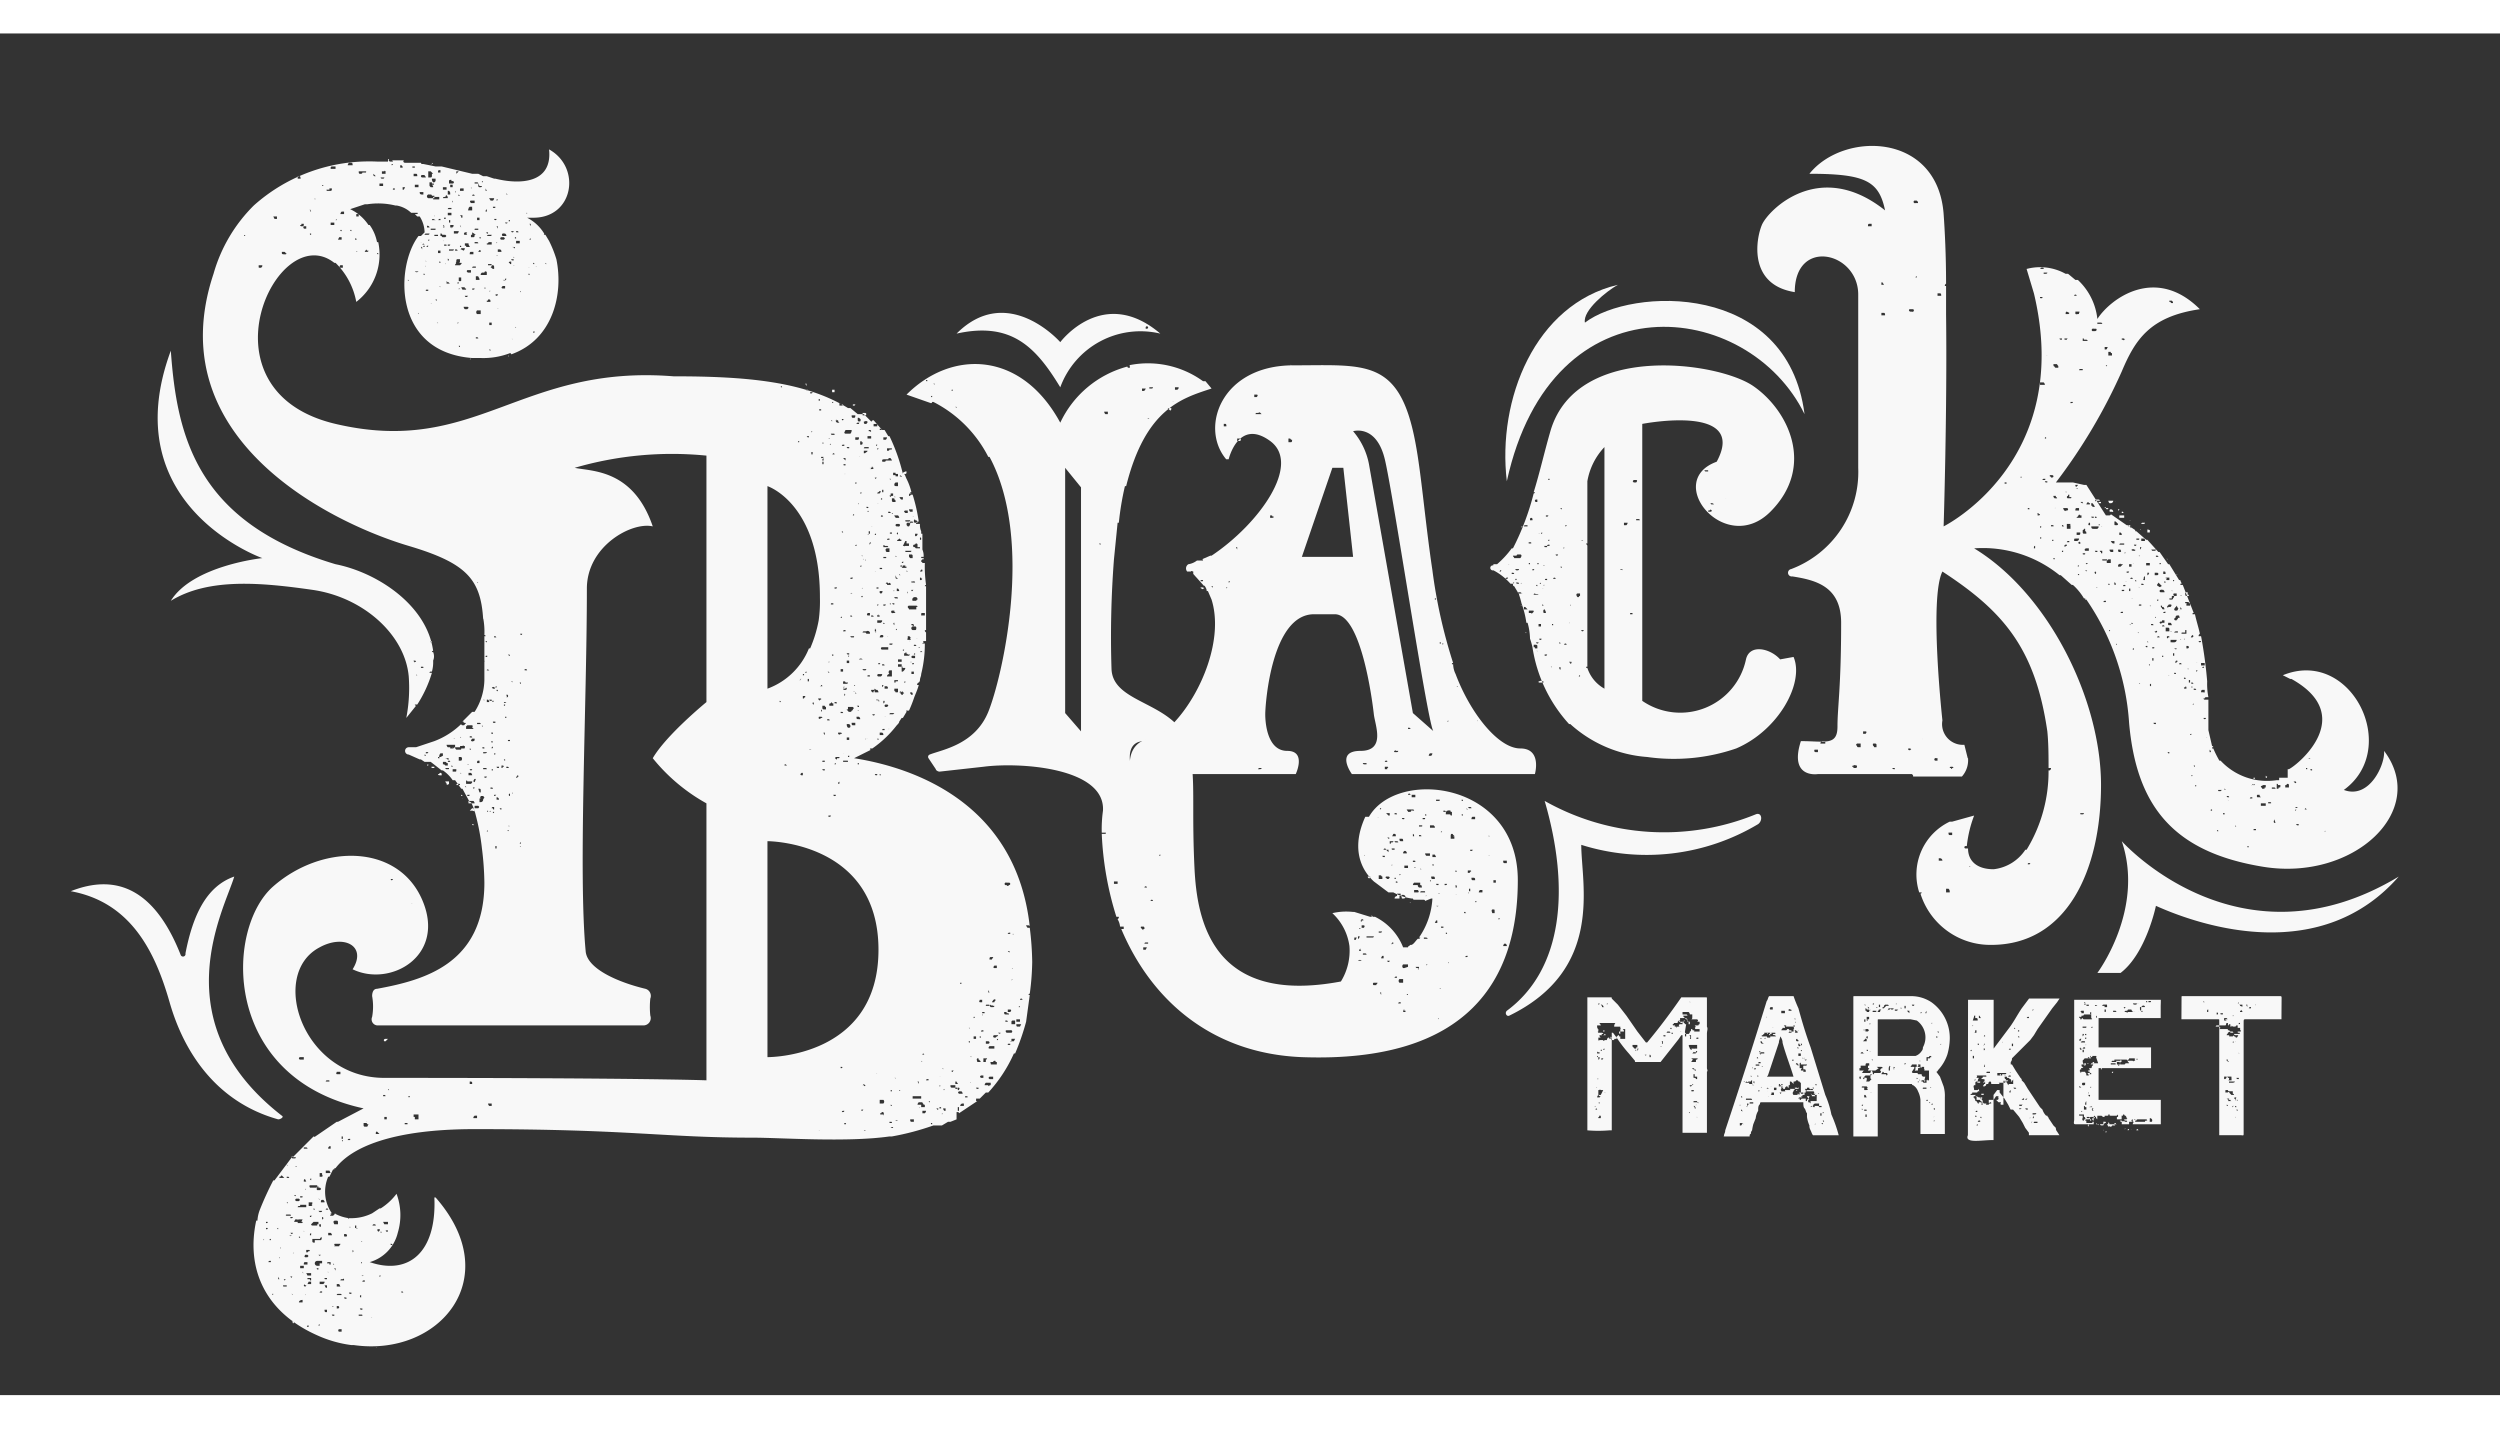 <svg xmlns="http://www.w3.org/2000/svg" width="2.8in" height="1.6in" viewBox="0 0 204.9 111.6" fill="#f8f8f8"><rect x="0" y="0" width="204.9" height="111.6" fill="#333333" stroke="none"/><path d="M139.9 84.8c0 .1.1.2 0 .3v5h-2v-8h-.1l-.2.3-1.5 1.9h-2c-.1 0-.1 0-.1-.1l-.5-.6a11.3 11.3 0 0 1-1-1.3l-.3-.4h-.1v8h-.2a10.8 10.8 0 0 1-1.8 0V79h1.9c.1 0 .1 0 .1.1l.5.5.7.9.9 1.3.7.9h.1c1-1.2 1.9-2.4 2.8-3.7h2c.1 0 .1 0 .1.1v2.3c.1.2 0 .3 0 .6zm-9.4 3.1zm.1-7zm.1 3.7s.1 0 0 0zm0 1zm0-5.2zm.5 3.1h-.2a.1.1 0 0 1-.1-.1v.2h.2v-.2zm-.4-.7zm.2.4zm-.2 3.4zm0 1.3a.1.1 0 0 0-.1.1zm2.4-6.3h-.3c-.1 0-.1-.1-.1-.2h-.5a.4.4 0 0 1 .1-.3h-1.3c0 .1.1.1.1.2h-.3v.2c.1 0 .1 0 0 .1h.1v.2c-.1 0 0 .1 0 .1h.2c.1 0 .2 0 .2.1h-.2a.1.1 0 0 1 .1.1c.1 0 .2 0 .2-.1a.1.1 0 0 1 .1.1h-.6V82c.1.1.1.1.1.2.1.1.1.1 0 .1h-.1v.2h.2c-.1.1-.1 0-.1 0h-.1c.1.1 0 .1.1.2h.2s.1 0 0-.1a.1.1 0 0 0-.1-.1h.2v.2h-.3c-.1-.1-.1-.1 0-.2h.3c0 .1.1.1.1 0h.2a.3.3 0 0 1 .1-.2c.1 0 .1 0 .1.1h.1c.1 0 .1-.1 0-.1 0-.1 0-.1.1 0h-.1a.3.3 0 0 0 .1.2h.2c0-.1 0-.1.1-.1h.1v-.2a.1.1 0 0 0 .1-.1c.1 0 .1 0 .1.1h.1v.2h.4zm-2.3 6.6a.1.1 0 0 0-.1-.1c0 .1-.1.1 0 .1h.1zm-.1-7.5zm0 4.4h.1s-.1 0 0 .1zm.1 1.3c-.1-.1-.1 0 0 0zm0-1.7zm.1 3.8zm-.1-4.6c.1 0 .1-.1 0-.1zm.1 3.1a.3.3 0 0 0-.1.2h.2c.1-.1.1-.1 0-.1zm0-1.7zm0 .4s0-.1-.1 0h.1zm0-5.5zm0 3.9c.1 0 .1-.1.1-.2h-.1zm0-4.5a.1.1 0 0 0 .1-.1h-.1zm.4 7h-.2s-.1-.1-.1 0h-.1v.4h.2zm-.4 1.6zm.2-3.2a.1.1 0 0 1-.1-.1h.1zm0 3.9v-.2h-.1s-.1 0 0 .1c-.1 0-.1 0-.1.1h.2zm-.2-8.4zm.1 7.1c-.1 0-.1.1 0 .1zm0-2.1zm0 .4zm0-.6zm0-4.4zm.1 2.2zm0 6zm0-8.4zm0 2.7a.1.1 0 0 0 .1-.1h-.1zm.1-3.8h-.1c.1.1.1.1.1.2h.2a.1.1 0 0 1-.1-.1zm0 4.4c-.1 0-.1.1 0 .1a.1.1 0 0 0 .1-.1h-.1zm0 1.9zm.1-5.7zm-.1 2.6zm0 2.4zm.7-4.5h-.6a.1.1 0 0 1 .1-.1c.1 0 .1 0 .1.1h.3c.1-.1.1-.1 0-.2h.2c-.1.1-.1.2 0 .2h-.1zm-.5.4zm0 5.1zm-.1-2.7zm.1-.3a.1.1 0 0 0-.1.1h.1zm0 4.7zm-.1-8.1zm.1 5.1zm0-3.1h-.1c0-.1 0-.1.1-.1zm0 5c.1.1.1 0 0 0zm0-6.6zm.1 2.7c0-.1 0-.1-.1-.1h.1zm-.1-2.6zm.2 1.2zm0 7.1zm0-6.5zm0-2.5c.1-.1.1-.1 0-.1zm0 1.4zm.1 5.9zm0-6.7zm.1 1.7zm0-2.2zm.1 1.3zm.2-.1v.2h-.1zm0-.3c-.1-.1-.1-.1 0-.1zm.2.3zm0-.6zm.2.9zm.1-.4zm.1 1.2c-.1 0-.1-.1-.1-.2h.1zm0-.4h.2c.1.1.1.1.1.2h-.3zm.2-.5zm.2 1.4zm.1-.5zm.1-.3zm.1.8zm.1-.3zm0 .7zm.1-.4zm.5.4h-.4c0 .1 0 .2.1.2h.3zm-.1.2h-.2a.1.1 0 0 0 .1.1h.1zm0 .2h-.1c.1 0 0 .1.1.1zm0-.8zm0 1.1zm.2-.4h-.1v.2zm0 .3zm.2.7zm.5-.5h-.2c.1.1.1.1.2-.1zm-.4-.4zm0-.3zm.2 1zm.1-.3zm.1-.4zm0-.2zm.2.3zm.1.5c0-.1 0-.2-.1-.2v.2zm.4-.8zm-.1-.5zm0 1zm.2.1zm.1-1h.2a.1.1 0 0 0-.1.1zm.2.3c0 .1.1 0 .1 0zm0-.6zm.2.2h-.1c0 .1.1.1 0 .2h.1zm.1-.2zm.1-.3h-.1c-.1 0-.1.1 0 .1h.1zm.3-.3h-.1a.1.1 0 0 0-.1.1h.3a.1.1 0 0 0-.1-.1zm-.1-.4zm.3.7zm0-.4v-.2h-.1c0 .1 0 .1.1.1zm1.1.1c0 .1 0 .1.1.2h.2c.1-.1.1-.1.1-.2.1 0 .1-.1.1-.2h.1c0 .1.1.1 0 .1h.1c.1 0 .1.1 0 .1h.5v-.2h-.3c-.1 0-.1-.1 0-.1h-.1c.1-.1.1-.1 0-.2h.3a.1.1 0 0 1 .1-.1V81h-.2c.1-.1.1-.1 0-.2h-.5c.1 0 .1-.1.1-.2v-.2h-.2a.3.3 0 0 0-.1-.2h-.5v.2h.3a.1.1 0 0 1 .1.1h-.3c-.1 0 0 .1 0 .1l.1.1h.2a.1.1 0 0 0-.1.1h.1c0 .1 0 .1.1.2-.1 0-.1 0-.1-.1l-.2-.2h-.4v.2h-.1c-.1.1-.1.1-.1.2h-.3a.1.1 0 0 1-.1.1c0 .1 0 .1.1.1h.1c-.1.1 0 .1 0 .1h.1c0 .1-.1 0 0 .1a.1.1 0 0 1 .1-.1h.2a.1.1 0 0 1 0-.2h.5zm-1 .1h-.1c0 .1 0 .1.1.1zm0 .2zm0-1.3zm.3.7a.3.3 0 0 1 .1.2h-.2v-.2h.1zm.7-.6h-.1v.2a.1.1 0 0 1 .1.1h-.2V81h-.3c0-.1.1-.1.1 0a.1.1 0 1 0 .2 0h.1zm-.6-.6zm.1.4zm0-.5zm.1 1.6h.1a.1.1 0 0 0-.1 0zm.1-1.5a.1.1 0 0 0 .1.1h-.1zm.1 1.4zm.2-.4h-.1c0-.1 0-.1.1-.1zm.1-.3zm0 1.2V82h-.1v.2zm0-1zm.1.3zm-.1 6.7zm.1-2.3zm0-2.9zm.1-2.9zm0 8.2zm0-7.1V81h.1v.2h-.1zm.7 1.8h-.1c.1 0 .1 0 .1-.1h-.6c-.2 0 0 .2 0 .3h.6zm-.5-.9h-.2c.1 0 .2.1.1.3h.1zm-.2 1.8h.2a.2.2 0 0 0 .2.2c-.1 0-.1.1-.2.2h.4v-.2h.1a.1.1 0 0 1 .1-.1h-.7zm0 1.7c.1 0 .1 0 .1.1h-.1zm.1.3a.1.1 0 0 1-.1.1zm0 2.5c-.1 0-.1 0 0 .1zm0-9c.1 0 0 0 0-.1zm.3 8.3zm-.3-7.3zm.1 3.9zm.5 1.4v-.2h-.2v-.2h-.1v.2s0 .1-.1 0h.1c0 .1 0 .1.1.1a.1.1 0 0 1 .1.1h.1zm-.6-2.2zm.1 4.5zm.1-1.8h-.2c0 .1 0 .1.1.1l.2-.2h-.1zm-.1-2.9h.1c-.1 0 0-.1-.1-.1h-.1zm.1 2.8zm.1.7s-.1 0 0-.1 0-.1-.1-.1h-.1c.1.1 0 .1 0 .1h.2zm-.2-1.1zm0-6.1v.2zm.3.9zm-.3 0zm.1 5.4zm.4-2.5c-.1 0-.1 0-.1.1h-.1a.1.1 0 0 1-.1-.1c.1 0 0 .1-.1.2h.3c-.1-.1.1 0 .1-.2zm0 5.4c-.1 0-.1-.1-.1-.2.1.3.1.3.1.2zm-.2-3.8h.1c0-.1-.1-.1-.2-.2h-.1a.1.1 0 0 0 .1.1h.1zm-.1-5zm.4 7.6h-.1c0-.1 0-.1-.1-.1h-.1c-.1 0-.1 0-.1.1h.3c.1.1.1.1.1 0zm-.3-4.4h-.1a.1.1 0 0 0 .1 0zm0 5.9zm0-1.2h-.1c.1.1.1.1.1.2h.1zm0-1.3h.1c-.1 0-.1 0-.1.1-.1-.2 0-.1 0-.1zm0-2.6zm0-4.2zm0-.5zm.1 8.6c0-.1.1-.1 0-.1zm0-2.7zm.1-.9zm-.1 1.8zm.2-3.8h-.1c-.1 0-.1.1 0 .1h.1zm.1 1.1zm0 2.5zm-.1 2.1zm.1-2.7zm-.1.3zm.1-4.1zm.1-1.1zm0 2.7zm11.3 7.2h-2.1c-.1-.1-.1-.2-.2-.4s-.1-.3-.1-.4a2.5 2.5 0 0 1-.2-.7v-.3c-.1-.1-.1-.3-.2-.4s-.1-.3-.1-.5h-3.5c-.1.1 0 .1-.1.2s-.1.3-.1.5a1.4 1.4 0 0 0-.2.6l-.2.5a4.3 4.3 0 0 0-.1.5.4.4 0 0 0-.1.3c-.1 0-.1.1-.1.2h-2c-.2 0-.1 0-.1-.1s.1-.2.1-.4c1.1-3.3 2.2-6.7 3.4-10.6.1-.1.1-.3.2-.4h2a10.4 10.4 0 0 0 .4 1c.3 1.1.6 2.1 1 3.2l1.2 3.9a7.5 7.5 0 0 1 .5 1.6 11.5 11.5 0 0 1 .6 1.7zm-8.5-1.1zm.3-.4h-.1c0 .1-.1.1 0 .2a.1.1 0 0 1 .1-.2zm.3.5h-.2v.2h.1a.3.3 0 0 0 .1-.2.1.1 0 0 0 .1.1zm-.3-2.4zm.1 1s.1-.1 0-.1zm0 .4zm0 .8zm0-1.8zm.1 1a.1.1 0 0 1 .1.1c0-.1 0-.2-.1-.2v.2zm0-1.1h.1a.1.1 0 0 0-.1-.1zm.1.5zm0 .3zm.1.9c.1.1 0 .1 0 0zm2-2.2a.1.1 0 0 0-.1-.1h-.1v.2h-.1a.2.2 0 0 1 0-.3c.1.1.1 0 .1 0h.3a.1.1 0 0 1-.1-.1h-.4c0-.1 0-.2.1-.2h-.3V86h-.2c0-.1 0 0 .1 0h.1v-.2h-.2a.1.1 0 0 0-.1.1h-.3c0 .1 0 .1.1.1s-.1 0 0 .1h-.1c-.1.1-.1.1 0 .1h.1a.2.2 0 0 1-.2-.2v-.2a.1.1 0 0 0-.1.1h-.6s.1.1.1 0h.3c-.1.1-.1 0-.2 0a.1.1 0 0 1-.1.1h.4c-.1.1 0 .1 0 .1h.3a.1.1 0 0 0 .1-.1v-.2a.1.1 0 0 0 .1.1.1.1 0 0 0 .1-.1v-.2h.1c0-.1 0-.1.1-.1-.1 0-.1 0-.1-.1-.1 0-.1.1 0 .1h.6zm-2 2zm0-1.4zm0 .1zm0 .4zm0 .5zm.1.3v.2zm0-.4c0 .1 0 .1-.1.1zm.5-.4h-.1c-.1 0-.1 0-.1-.1h-.1v.2s-.1 0 0 .1c0-.1 0-.1.1-.2h.2zm-.5-1.7zm.1 3.1zm.3-1zm-.3-.8h.5a.1.1 0 0 0-.1-.1h-.4zm0-1.6zm.1-.8c-.1-.1-.1-.1 0 0zm.1 1.8zm.1-1.9zm.3 2.7h-.2c-.1 0-.1 0-.1.1h.3zm-.2-2.3zm0 .2c.1 0 .1 0 0-.1zm0 1.5zm.2-.3h-.1c-.1 0-.1 0-.1-.1h.2zm-.2-1.6zm.1-.3h.2c0 .1-.1.1 0 .1h.1c0-.1 0-.1.1-.1h-.3s-.1-.1-.1 0zm.1.7zm.2.8h-.2a.1.1 0 0 0 .1-.1h.1zm0 1.1zm-.2-2.8zm.1-1.7zm.1 1.7h.3c0-.1 0-.1-.1-.1h-.2zm.3 2a.1.1 0 0 0-.1.1h.1zm-.3-2.9h.1c-.1 0-.1.1 0 .1v.2h.1a.1.1 0 0 0-.1-.1h-.1zm0 1.7zm.2.4c0 .1-.1.1 0 .1h-.1a.1.1 0 0 1-.1-.1h.2zm0 .3zm0-3.3zm.1.6v.2h.1c0-.1 0-.2-.1-.2zm0-.2zm.1 1.1h-.1a.1.1 0 0 0-.1.1h.2zm0 1.4zm.3-2.2h-.4c0 .1 0 .1.1.2a.1.1 0 0 1 .1-.1h.2zm-.2 2.8a.1.1 0 0 1-.1.1h.1zm0-.3zm-.1-3v.2h.1c-.1.1 0 .1 0 .1h-.1zm0-.6h.1c-.1-.1-.1-.1-.1 0zm0-.7zm.1.9h-.1c0 .1 0 .1.1.2h.1c-.1-.2-.1-.1-.1-.2zm0 2.1h.1s-.1-.1-.1 0zm0-2.5h.4l-.2.2h.1v-.2h.1c.1.1 0 .1 0 .1h.2c.1 0 .1 0 .1-.1h.5a.1.1 0 0 1-.1-.1h-.1a.1.1 0 0 1-.1-.1h-.9zm.1 1.8zm-.1 1zm.1.9h-.1a.1.1 0 0 1 .1-.1zm-.1-4.1h.5a.1.1 0 0 0 .1-.1h-.1c.1 0 .1 0 .1-.1h.1a.1.1 0 0 0-.1.1h.2c0-.1 0-.2.1-.2s-.1-.1 0-.1a.4.4 0 0 0 .1.3c.1 0 .1 0 .1-.1h.2a.1.1 0 0 0-.1.1h.8c.1-.1.1-.1 0-.1h.2c.1.1 0 .1 0 .1h.2c.1 0 0 0 0 .1h-.1a.1.1 0 0 0-.1.1h.3c0-.1.1-.1.1 0h.4a.1.1 0 0 1-.1-.1h-.1c.1 0 .1 0 0-.1h-.1c0 .1.1.1 0 .2h-.2a.1.1 0 0 1-.1-.1h.2v-.2c.1-.1 0-.1 0-.2h-.7a.1.1 0 0 0 .1-.1h-.2c.1.1.1.1.1.2h-.2c0 .1-.1.1-.1.2h-.4c0 .1 0 .1-.1.1h-.3c-.1 0-.1 0-.1.1.1 0 .1 0 .1.1h.4c-.1 0-.1 0-.1-.1h-.9c0 .1 0 .1.1.1h.3c0 .1 0 .1.1.1 0-.1-.1-.1 0-.2h-.3a.1.1 0 0 1 .1.1h-.1c.1-.1 0-.1 0-.1h-.3a.1.1 0 0 0 .1.1.1.1 0 0 0-.1.1h-.1zm.1-.3zm0 1.3c.1 0 0-.1 0 0zm0 1.3zm0 1.3zm.1-2.5zm.2.3c0-.1 0-.1-.1-.1h.1zm-.2.5zm0 1.9zm.2-5c-.1 0 0 0 0 .1zm0 .4zm.1 1.9zm0 3.5a.1.1 0 0 0-.1.1zm-.1.5zm2.1-1.4h.1c-.2-.7-.7-2-.9-2.8a.8.8 0 0 0-.2-.5c0 .2-.1.3-.1.5l-.9 2.7c-.1.1-.1.1 0 .1h2zm-1.9 1.6h-.1a.1.1 0 0 0 .1 0zm-.1-7zm0 3zm.1 3.4zm.4.3h-.2c0 .1 0 .2-.1.2h.3zm-.3-6.8h.2v-.2h-.2c0 .1-.1.1 0 .2zm0 2.2zm0 .4zm.1 3.7a.1.1 0 0 0-.1.1h-.1zm-.1-4.8v-.2c0 .1 0 .1.1.1h-.1zm0 4.7h.1a.1.1 0 0 0-.1.1zm.1-6.2zm0 1.2zm0 1.6zm.1 4.1zm0-5.6a.1.1 0 0 1-.1-.1zm.1-1.5zm-.1 2.6zm.1 3.8zm0-5.5zm.1.2zm.1 5.6h.1c-.1 0-.1 0-.1-.1h-.2v.2h.2zm-.2-.6zm0-4.1zm.1-.5zm0 5.4zm0-5.9h.2c-.1 0-.1 0-.1-.1h.4v.2h-.4zm.1-.7zm.2 6.1zm0 .6zm.1.1a.1.1 0 0 0 .1-.1h-.1c-.1 0-.1 0-.1-.1 0 .1.1.1.1.2zm-.2-6.7a.1.1 0 0 1 .1-.1c0 .1 0 .1-.1.1zm.1 1.1h-.1c.1-.1.1-.1.1 0zm0 5.8zm0-7.2a.1.1 0 0 1-.1-.1h.1zm0-.3c-.1-.1 0 0 0 0zm0 6.6a.1.1 0 0 0 .1-.1h-.1zm0-7.1zm0 1.2v-.2zm0 6h.1c.1 0 .1-.1 0-.1h-.1zm.1-4.5c-.1-.1 0-.1 0-.1zm0 4.1zm.1-4.3v-.2h.1zm.1 5.4zm2.3.7v-.2h.5V87h-.4a.1.1 0 0 0-.1-.1c.1.1.1.1.1.2h.3c-.1-.1-.1-.1 0-.2h-.1s-.1 0 0-.1a.1.1 0 0 0-.1-.1h-.5c-.1 0-.1 0 0-.1h.5a.1.1 0 0 0-.2 0c0-.1 0-.1-.1-.1h.3c.1-.1.1-.1 0-.1h-.5c0-.1.1-.1.1 0-.1 0-.1 0-.1.1h-.1c-.1 0-.1 0 0 .1v.2h-.1v.2h-.2c.1 0 .1-.1.1-.2h-.4a.1.1 0 0 1 .1.1h.4a.1.1 0 0 1-.1.1h-.2v-1a.1.1 0 0 1-.1-.1h-.1a.1.1 0 0 0-.1-.1h-.1c0 .1-.1.1-.2.1v.2l-.2-.2h-.1v.2c0 .1 0 .1-.1.1v.2h-.1c.1 0 0 0 0-.1h-.1c-.1.1-.1.1-.1.2h-.1c-.1 0-.1-.1 0-.1h-.2a.1.1 0 0 0 .1-.1h-.1v.2c-.1.1 0 .1 0 .2h.4c-.1 0-.1 0-.1-.1h.5a.1.1 0 0 1-.1-.1h.4c.1 0 0 0 0-.1h.2c0 .1.1 0 .1 0h.1a.1.1 0 0 0-.1.1h-.3c0 .1-.1.1-.1.2a.2.2 0 0 0 0 .3h.3c.1-.1 0-.1 0-.1h.1c0 .1.1.1.1 0h.2a.2.2 0 0 1-.1.3h-.1a.1.1 0 0 0-.1.1h.1c.1 0 0 0 0 .1h.1a.1.1 0 0 1 .1-.1h.3v.2h.1c0-.1 0-.1.1-.2 0-.1-.1-.1-.1-.2h.2a.3.3 0 0 1-.1.2c.1 0 .1.1 0 .1v.2h.1zm-2.4-7.4h.3v-.2h-.3zm0 1.4zm.1 4.4c-.1 0-.1 0-.1.1h.1zm.3-5h-.3v-.2h.4zm-.3-.6zm0-1zm0 1.2c0-.1.1 0 0 0zm0 6.2zm.2-5.4zm.2-1.1zm0 .3h.2c-.1.1-.1.1 0 .2h.2s-.1.1 0 .1v.2h-.3zm.1 6.3zm.2-5.1a.1.1 0 0 0-.1-.1h.1zm-.2.2zm0 .2zm0-2.2h.2c.1 0 0-.1 0-.1h-.1s0-.1-.1 0zm.1 6.8zm0-4zm.1-.1zm.1-3.1zm.1 4.4c-.1 0-.1 0-.1.1h.1zm.1-2.8h-.1c0 .1 0 .1.1.1zm0 1.8zm0-.6zm0-1.7c.1 0 .1 0 0-.1zm0 2.4zm.1-2.2s-.1 0 0 .1zm0 1.8zm0 1.7h.1a.1.1 0 0 0 .1.1c0-.1 0-.1-.1-.2h-.1zm.1 2.1h-.1c.1.1.1.1.1 0zm-.1-2.4zm.2-1.7a.1.1 0 0 1-.1-.1.1.1 0 0 0 0 .2h.1zm0 .6h-.1a.1.1 0 0 0 .1.1zm-.1-1.3a.1.1 0 0 0 .1-.1zm.2 1h-.2c.1 0 .1 0 .1.1s.1.1 0 .1h.1c.1 0 .1-.1 0-.1zm-.1.6zm.2.2h-.2v.2h.2zm.1.5h-.2V84h.4s0-.1-.1 0a.1.1 0 0 1-.1-.1zm.1.6c0-.1 0-.1.1-.1h.1a.1.1 0 0 0 .1-.1h-.5v-.2a.1.1 0 0 1-.1.1v.4h.2c-.1.1-.1.1-.1.2h.3c-.1 0-.1 0-.1.1h.2c0-.1 0-.2-.1-.2h-.1zm-.3 1.8zm0-3.3zm.1.2h.2s-.1.1-.1 0-.1-.1-.1 0zm0-.6c0 .1.1.1.1.2v-.2h-.1zm.1 4.3a.1.1 0 0 0-.1.1h.1zm.2-.1zm0-.7c.1 0 .1.1 0 .1s-.2-.1-.1-.1h.1zm-.1-2.2h.1c.1.1.1.1.2 0h-.3zm.2 1.8zm.3.4h.2c0 .1.1.1.1.2h-.3zm-.1.3zm.1 1.6zm.1-1zm.2.7h-.1a.1.1 0 0 0-.1.1zm0-.3h-.1a.1.1 0 0 0 .1-.1zm0-.5zm0 1.5zm.7-.7h-.2v-.2h-.3a.2.2 0 0 0-.2.2c0 .1 0 .1.1.1s0-.1 0-.1h.3a.1.1 0 0 1 .1.1h.2zm-.7-2.6zm0 .7zm0 1.7zm0 .7zm.2.9a.1.1 0 0 1-.1.1h.1zm0-.6c0-.1-.1-.1 0-.1zm0-2.5h.1a.1.1 0 0 0-.1-.1zm.1 2v.2zm0-2.3zm.1 1.3h-.1a.1.1 0 0 0 .1-.1zm-.1 2.1zm.1-.8zm.1.2h-.1.1zm0 .4zm-.1-2.2h.1s0-.1-.1 0zm.2.6zm0 1zm.2.8h-.1a.1.1 0 0 0 .1.1zm-.2-.6h.1v-.2h-.1zm.1.7zm0-1.6c-.1-.1 0 0 0 0zm.1.7c.1 0 .1-.1 0-.1zm.1.6h-.1a.1.1 0 0 0 .1.1zm.1-.3zm.1.8zm10.1-7.1a5 5 0 0 1-.2 1.2 3.5 3.5 0 0 1-.7 1.2c-.1.1-.1.2-.2.2l.3.4.3.8a2.8 2.8 0 0 1 .1.9v3h-2v-2.8a1.9 1.9 0 0 0-.2-.7 1 1 0 0 0-.4-.5.1.1 0 0 1-.1-.1h-2.8v4.3h-2V79c0-.1 0-.1.1-.1h4.7a3 3 0 0 1 1.6.5 3.6 3.6 0 0 1 1.5 3.1zm-7.5 5.4zm.1-6.9zm1.7 4a.2.2 0 0 1 .2-.2.1.1 0 0 0-.1-.1h-.4a.1.1 0 0 1 .1.1h.1l-.3.2h-.6c0-.1.1-.1.1-.2h-.1v-.2h.1v-.2h-.2c-.1 0-.1.1-.1.2h-.4v.2h-.1v.2h.4c-.1 0-.1.1-.2.2h.7c0-.1 0-.1.1-.2a.4.4 0 0 1 .1.3c.1 0 .1 0 .1-.1h.5c.1-.1.1-.1 0-.2zm-1.7 1.8zm0-1.2a.1.1 0 0 0 .1.1c0-.1 0-.2.1-.2h-.2zm.1-5.2zm.3 3.2h.1c-.1 0-.2 0-.2-.1h-.1a.1.1 0 0 0-.1.1h.3zm-.2 3c-.1 0-.1 0 0 0zm.1-3.5zm-.1 2.9zm0 1.9a.1.1 0 0 0 .1-.1h-.1zm0-5zm.1 5.3c-.1-.1-.1-.1-.1 0h.1zm0-1.9c-.1 0-.1 0-.1.1h.2v.2h.1c.1 0 .2 0 .2-.1h-.1c.1-.1.1-.1 0-.2h-.3zm0-.5zm.1 2.7zm-.1-5.9h.3v-.2c.1 0 .1-.1 0-.1zm.7 3.1a.1.1 0 0 1-.1-.1v-.2h-.4c-.1.1-.2.2-.2.3h.1c0-.1 0-.2.1-.1h.1v.2c-.1.1 0 .1 0 .1h.2zm-.7-4zm.2 5.3h-.1v.2h.2zm-.2-4.2zm0-2.5zm.1.8zm0 .7h.3c.1-.1.1-.1 0-.2h-.3zm.1-.2h-.1c-.1.1 0 .1 0 .2h.1zm-.1-1v.4h.1v-.2a.1.1 0 0 1-.1-.2zm0-1c.1.1.1.1.1 0h-.1zm.2 2.8h.1v-.2h-.1c-.1.2-.1.2 0 .2zm-.2 5.9h.2c0-.1 0-.1-.1-.1h-.1zm.2-8.4h-.1v.2c.1 0 .1 0 .1.1h.2V80h-.2a.1.1 0 0 0-.1-.1zm-.1 2.6zm.1 6.4c0-.1-.1-.1 0-.1v-.2h-.1v.2h.1zm-.1-3.1h.1zm0-1.1zm.1 2.9zm-.1-4.4zm.2-1.9zm-.1 3zm-.1 1.5zm.2-.8zm0-1.9h-.1a.1.1 0 0 1 .1-.1zm-.1 6zm.2-8.5h-.2v.2h.2zm-.2.3h.1a.1.1 0 0 0-.1-.1zm.1 2.4h-.1c0 .1 0 .1.1.1zm0-3.6v.2h.1a.1.1 0 0 0-.1-.1zm0 3.2zm0 3.2zm.1-4.3zm0 3.9zm.1-2.3c-.1.1 0 .1 0 0zm-.1-3.3a.1.1 0 0 0 .1-.1zm.1 2.5zm-.1.6h.1c-.1 0-.1 0-.1.1zm.1-2c0-.1 0-.1-.1 0h.1zm.1 5.6h-.1a.1.1 0 0 0 .1 0zm-.1 1.1zm0-5zm0 2.5a.1.1 0 0 0 .1-.1h-.1zm.4-5.3h-.2c0 .1 0 .1-.1.1h.3a.1.1 0 0 0 .1-.1h-.1zm-.3.7zm0 3.3c.1.1.1.1.1 0h-.1zm0-2.4zm0 3.9zm.2-5.1zm-.1 8.1zm0-5.5zm0 1.5c0 .1-.1.1-.1 0zm0-5a.1.1 0 0 0 .1-.1h-.1zm.1 7.3zm0-2.1c.1.1 0 .1 0 .2v-.2c0-.1 0-.1.1-.1zm.1.8zm0-6.2zm.2.4h-.1c0 .1 0 .1.1 0zm.1.2c0 .1-.1.1-.1.2h.2c0-.1 0-.1.1-.2zm2.6.8H154c-.1 0-.1 0-.1.1v2.9h3.1a1 1 0 0 0 .5-.4.4.4 0 0 0 .1-.3 1.7 1.7 0 0 0-.5-2.2zm-2.6-.9zm0 5.5zm0-5.8v.2h.1v-.2h-.1zm.6 5.8a.1.1 0 0 0 .1-.1.1.1 0 0 0-.1-.1h-.2a.1.1 0 0 0-.1-.1c0 .1-.1.1-.1.2h.3c.1 0 .1 0 .1.1zm-.3-5.3zm0-.2h.1l.2-.2h.2a.1.1 0 0 0-.1-.1h-.2c-.1.1-.1.1-.1.2h-.1zm.2 5.5zm.5-.7a.1.1 0 0 1-.1-.1.3.3 0 0 0-.1.2v.2h.1v-.3a.1.1 0 0 0 .1-.1h.1zm-.2-4.8c-.1.2-.1.2 0 .1h.1c.1-.1.1-.1.1 0h.1a.1.1 0 0 0 .1-.1h-.4zm0 .3zm.3-.1zm.1 5v-.2h.1zm.2-.2h-.1c-.1 0-.1-.1 0-.1a.1.1 0 0 0-.1-.1v.2h.3zm-.1-4.8h.2a.1.1 0 0 1 .1-.1h-.3v.2c-.1-.2 0-.2 0-.1zm0 .1zm.1 4.9zm0-5.5s.1-.1 0-.1zm.1 6zm.3-.5zm.3-.3zm-.3-4.9h.1c-.1-.1-.2 0-.1 0zm.3-.2v.2h.1v-.2h-.1zm0 4.8a.1.1 0 0 0 .1-.1h-.1zm.1-.3zm0 .8zm.2.2c-.1-.1-.1 0-.1-.1h.1zm-.1.4zm0-6zm.2.5h-.2l.2.2zm1.2 5.8c.1 0 .1 0 .1-.1h.1c.1-.1.1 0 .1 0h-.6s-.1-.1-.1 0h.2c0 .1 0 .1-.1.1h.2a.1.1 0 0 0 .1.1h.2v-.2h.2V85h-.4s.1-.1 0-.1v-.2h-.2c0 .1-.1.1-.1 0v-.2h-.7c0 .1-.1.1-.1.2h.2c.1 0 .1 0 .1.1l-.2.3a.1.1 0 0 0 .1.1h.3a.1.1 0 0 1 .1.1h.3c0 .1 0 .1.1.2h.2zm-1.1-.3zm.1-6a.1.1 0 0 0 .2 0h-.2zm.1 6.2zm0-5.6zm0-.5zm.1 5.1zm.2.9c.1 0 .1-.1 0-.1zm.1-.7h-.2c-.1.1 0-.1 0-.1v-.2h.1v-.2h.1a.1.1 0 0 0 .1.1h-.1c0 .1-.1.1 0 .1h.1c.1 0 .1 0 0 .1h-.1zm-.1-4.8a.1.1 0 0 1-.1.1zm0-.2zm.1 5.2zm.1.7h-.2c.1 0 .1 0 .1.1zm-.1-6.1h.1zm.4 4.4h-.3s.1.1.1 0h.2zm-.2-3.9c.1 0 .1 0 .1-.1a.1.1 0 0 0-.1.1zm.1-.5zm.4 6.6h.4s-.1-.1-.1 0-.1 0-.1-.1h-.1c.1 0 .2 0 .2.1h-.5c-.1 0-.1 0-.1.1h.3zm0-2.2h-.2a.1.1 0 0 0-.1-.1h.3c0 .1 0 .1-.1.1h.2V84h.1c.1 0 .1 0 .1-.1h-.3zm-.2-4.1zm.1.2zm0 0h.1v-.2zm.1 6.6c0-.1 0-.1-.1-.1h.1zm0-2.8zm.1 3.3c-.1 0-.1 0-.1.1h.1zm.1-2zm-.1-5.2zm0 6.8zm.2-3.1h.1a.1.1 0 0 0-.2 0h.1zm0 .1zm0 3.6h-.1c.1.1.1.1.1 0zm-.1.5zm0-2.4zm0-5.2zm0 8.1c.1 0 .1 0 0 0zm.1-3.7zm0 .7zm0 2.7zm0-6.1zm0 1.9zm0 2.8zm.2.8a.1.1 0 0 0-.1.1h.1zm-.1-1.1zm0-2.2zm0-3.3c0 .1.1 0 .1 0h-.1zm0 2.2zm.1.6zm0 .4zm0 4.1zm.1-5.6zm-.1-2.1zm.1 6.3zm-.1-5.1zm.1 7c0-.1 0-.1.1-.1h-.1zm.1.2h-.1c0 .1 0 .1.1 0zm-.1-5zm0-.4zm0-2.3zm.1 5.3zm0-3.8zm0 5.2h-.1c0 .1 0 .1.1.1zm0-7.3zm0 2.5zm.1 4.2v-.2zm-.1-.9zm0-5.7v.2zm.1 1.6zm.1 1zm.1-1.3a.1.1 0 0 0-.1-.1h.1zm-.2.1h.1c0-.1 0-.1-.1-.1zm.1 5.9zm.1-5.1h-.1c.1 0 .1 0 .1-.1zm-.2 5zm.1-6.4zm0 4.9zm.1-4.8h-.1a.1.1 0 0 0 .1.1zm0 2zm0-3.1zm.2 2.1s-.1.1 0 .1zm.3.2zm9.4 7.3h-2.5v-.2l-.3-.4-.2-.4-.3-.5-.5-.6h-.2l-.2-.4-.3-.5-.4-.5v-.2h-.2l-.3.4v3.7h-.1c-.9 0-2.3.3-2-.4V79.2h2.1v4l1.2-1.6c.4-.5.7-1.1 1.1-1.7l.6-.8h2.5l-.2.3-.4.5-1.2 1.7-.3.5-.3.4-1.5 1.5a.4.4 0 0 1-.1.3v.2h.1l.3.5.4.6c.1.1.1.1.1.2l.2.2.3.5.4.6.4.6.2.3.2.2a1.3 1.3 0 0 0 .3.5h.1c0 .1.1.1.1.2l.4.6.2.2a.4.4 0 0 0 .1.3zm-7.3-7.6zm.1 3.2h-.1.1zm0-2.6a.1.1 0 0 0-.1.1h.1zm3 2.9a.1.1 0 0 1 .1-.1h.3v-.4c0 .1-.1.1-.1.2h-.1c.1-.1 0-.1 0-.2h-.1a.1.1 0 0 0-.1-.1c-.1 0-.1-.1 0-.1h.2c0-.1 0-.1-.1-.1a.1.1 0 0 0-.1.1h-.3v-.2h-.3c.1 0 .1 0 .1.1h.4c-.1 0-.2 0-.2-.1h.1a.1.1 0 0 1 .1-.1h-.8v.2h.6v.2a.1.1 0 0 0 .1.1v.2h-.1c-.1 0-.1 0-.1.1h-.3c-.1 0-.1 0 0 .1h-.7c0-.1 0-.2-.1-.2a.1.1 0 0 0-.1.1c-.1 0-.1 0 0 .1h-.2a.2.2 0 0 1-.2.2c-.1 0-.1-.1 0-.1h.1c-.1 0-.1 0-.1-.1h.1v-.2c-.1 0 0 .1-.1.1s0-.1 0-.1.2-.2-.1-.2.1-.1 0-.2h.3c0-.1 0-.1-.1-.1h-.7c.1.1 0 .1 0 .2h-.1c0 .1 0 .1-.1.2h.1v-.2h.3a.4.4 0 0 0-.1.3h.2c0 .1 0 .1-.1.1h-.2a.1.1 0 0 0 .1-.1h-.1a.1.1 0 0 0-.1.1v.2h-.1c-.1.1 0 .2 0 .4h.3c.1-.1.1-.1.1 0s.1.1 0 .1h-.1a.1.1 0 0 1-.1.1h-.3c-.1 0-.1.1 0 .1h-.1a.1.1 0 0 0-.1.1h.5c-.1 0-.1 0-.1.1h-.1c-.1.1-.1.1 0 .1 0 .1.1.1.1.3h-.1c0-.1.1 0 .1 0h.1c0 .1.1.1.1.2h-.4c-.1 0-.1 0-.1-.1h.8v.2h.1v-.2c-.1 0-.1 0-.1-.1h-.1v-.2c0-.1 0-.1.1-.1s.1.1 0 .1c0 .1.1.1.1.2s0 .1.1.2h.2c0 .1-.1.1 0 .1h.2a.1.1 0 0 1 .1-.1h.1c0-.1 0-.1-.1-.1-.1.1-.1.1-.1 0v-.2h.4l.2-.3h.2a.1.1 0 0 1-.1.1h.1c0 .1 0 .2-.1.2h-.1l.2.2h.2c0 .1-.1.1 0 .2h.2V86h.2l.2-.2h-.2a.1.1 0 0 1-.1.1c0-.1-.1-.1-.1 0h.1a.1.1 0 0 0 .1.1v-.2zm-3-4.9a.1.1 0 0 1 .1.1c0-.1 0-.1.1-.1h-.2zm0 4.3zm.2 2.3zm-.1-5.5zm0 1.6zm.1-.8zm-.1 1.4zm-.1 2.4zm.1-1.8zm.1 3a.1.1 0 0 0-.1-.1h.1zm0-4.4h-.1v.2h.1zm-.1-3.4zm0 5.2zm0-4.7h.4c0-.1 0-.2-.1-.2h-.1v-.2c-.1 0-.1 0-.1.1zm.1 6c-.1-.1-.1-.1 0 0zm0-1.5zm.2-3.7h-.1c0 .1 0 .2-.1.2h.2zm-.1-1.6zm-.1.1zm.5 1.1h-.1.1zm-.4 7.5h.1c0-.1 0-.1-.1-.1zm.2-.5h-.2c.1 0 .1 0 0 .1h.2c-.1-.1 0-.1 0-.1zm0-1.1c0-.1 0 0-.1-.1h-.1a.1.1 0 0 1 .1.1v.2h.3c0-.1.1-.2 0-.2h-.1a.1.1 0 0 1-.1-.1zm.1-2.6zm-.1 4.8a.1.1 0 0 0-.1.1h.1zm-.1-5.9v-.2zm.1-3.1zm0 3.6zm0 1.4zm0 1.3zm-.1 1h.2c0-.1 0-.1-.1-.1s-.1 0-.1.1zm.1-7.7zm0 5.9zm.1-3.5zm0 .4h-.1c0 .1 0 .1.1.1zm.1 6.3h-.1a.1.1 0 0 0-.1.1h.2zm-.2-2.3zm0 .3zm.3 1.7h-.1a.1.1 0 0 0 .1.1zm-.1.5h-.1a.1.1 0 0 0 .1-.1zm.2-8.7c-.1.1 0 .1-.1.1s-.1-.2-.2-.2v.2h.2c0-.1 0-.2-.1-.2h.1zm-.3 4.2zm0-.9zm0 3zm.2-6.6zm-.1 3.7zm0 3.3zm-.1-7.4zm.2 4.9zm0 2.2h.1c.1 0 .1 0 .1-.1h-.2zm0-2.5c.1 0 0 0 0 0zm0 1.4zm0-5.4zm.1 4.7zm0 2.5c0-.1 0-.1-.1 0h.1zm-.1-3.8zm.3.6c-.1.1 0 .1-.1.2h.1zm-.1 3.4zm0 .4zm.1-5.1h-.2c.1 0 .1 0 .1.1s.1 0 .1-.1zm-.1 1.8zm0 4.3zm-.1.2zm.6-4.6h.1v.2h-.3c-.1 0-.1 0 0-.1a.4.4 0 0 0-.1.3h-.1c0-.1.1 0 .1-.1h.3zm-.5 4.2zm.1-7.7zm0 .7a.1.1 0 0 0-.1.1h.1zm0 .7c-.1 0 0 0-.1.1s.1 0 .1-.1zm0 4.4zm0 .9zm0-3.3zm.1-1.1zm.1.4h-.1.1zm0-1.2v-.2zm.1 2.9zm0-1.5zm.1-.5zm.3 1c0-.1 0-.1.1-.1v.2zm-.2-.7h.1a.1.1 0 0 0-.1.1c-.1 0-.1 0-.1-.1zm-.1-.6zm.1 1.3zm.2-.4zm-.1-.7zm.2 1.8zm0-.5zm0-.7h.1a.1.1 0 0 1-.1.1zm0 .5zm.1-.3zm0 1.1zm.1-.1zm-.1-1.9h.1c-.1.1-.1.1-.1 0zm.1.1zm0 .4zm0 .3zm.1.4zm-.1 1zm.2-1.1zm-.1-.8h.1v.2h-.1zm.1-1.3zm.1 2.8a.1.1 0 0 1-.1-.1h.1zm0-.6zm0-1.2zm0 1.3zm.1-2.2c.1 0 0 0 0-.1zm0 .9zm.2 1.7zm-.1-1.3zm-.1.8zm.1.7c.1.1 0 .1 0 .2zm0-.5zm.1-2.2zm0-.5zm.2 3.6h-.1a.1.1 0 0 1 .1 0zm-.1-3.1zm.2 2.8h-.1c0-.1 0-.1-.1-.2h.2zm-.1-2.9h.2c.1 0 .1 0 .1.1h-.1a.1.1 0 0 0-.1.1v-.2h-.2zm0 .2zm.2.4h.1c0-.1 0-.1-.1-.1a.1.1 0 0 1-.1.1h.1zm-.1.4zm.1 2.6zm.1.3c-.1.1-.1.1-.1.2h.1zm-.1-1.4h.1c0-.1 0-.1.1-.1zm.1.3zm.1.9zm-.1-4.9zm.1.3zm.1 1.2v-.2h-.1v.2zm0 4.1zm-.1-.5zm.2-.4zm0-3.7zm0 4h.2a.1.1 0 0 1-.1-.1h-.1c-.1 0-.1 0 0 .1zm0-4.7a.1.1 0 0 0 .1.1h-.1zm0-.2c.1 0 .1-.1 0-.1zm.1 5.4h.4v.2h-.4zm-.1-.8zm0 1.4zm.1-6.2zm0 1.3zm.3-1.5zm0 6zm0-5.8zm-.1 4.8zm0-4.3zm.1-.2c-.1 0-.1 0-.1.1h.1zm-.1 4.2zm.1.6zm0-4.3h-.1a.1.1 0 0 0 .1.1zm.2 5.9h-.2c0 .1.1.1.2 0zm-.2-1.4zm0-4.4zm.3 5.5h-.3c0 .1 0 .1.1.1h.1a.1.1 0 0 1 .1-.1zm-.1-.4h.2v-.2a.1.1 0 0 1-.1.1zm-.1-6.1a.1.1 0 0 0 .1.1h-.1zm.2.6zm0-.2zm.2 6.7zm-.2-7.2h.1c-.1.1-.1.1-.1.2zm0 5.5zm.1.3zm.1-5.1zm.1 5.8zm-.1-.3h.1a.1.1 0 0 1 .1-.1c-.1 0-.2 0-.2.1zm-.1-6.6zm.2 7.3h-.1a.1.1 0 0 0 .1.1h.1c0-.1 0-.1-.1-.1zm0 .4zm.1-8.3zm.1.8zm-.2-1.2zm.2.8h-.1c-.1.1-.1.1 0 .1h.1zm-.1-.6zm0 8.7zm.1-8.3zm.1 8.4a.1.1 0 0 1-.1.1h.1zm-.1-1zm0-8.2zm.1 1.7zm0 7c0 .1 0 .1-.1.1zm.1.7zm-.1-1.6zm.6 1.8h-.4c-.1 0-.1 0-.1.1s0-.1.1-.1h.2c-.1 0-.1 0-.1.1h.3zm-.4-9.1h.1c-.1 0-.1 0 0-.1h-.1v.2zm0 8.8h.1v-.2zm0-.3h.1c.1 0 .2 0 .2-.1h-.3zm.2-9.3zm0 .4zm.4 9.3zm0-9.4zm.1 9.6zm0-9.8h-.1s.1-.1.1 0zm9.8 0v1.3H172v2.4h4.3v1.7H172v2.6h5.1v2h-7c-.2 0-.1-.2-.1-.4v-9.8h7.1v.5zm-6.8 3.3h.6c0-.1 0-.1-.1-.1h-.2a.1.1 0 0 1-.1.1h-.2zm.1.6c.1.1 0 0 0 0zm0-2.1h.1c0 .1 0 .1.1 0s.1 0 .1.1v.2h.3c0-.1 0-.1.1-.1h-.7zm0 5.1a.1.1 0 0 0 .1.1h.1a.1.1 0 0 1-.1-.1h-.1zm0-.7zm1.5 3.4c-.1-.1-.1-.1-.1-.2h-.1c.1 0 0 0 0-.1a.1.1 0 0 0-.1.1h-.2c-.1 0-.1 0-.1.1s-.1.1 0 .1h-.4a.1.1 0 0 1 .1-.1h.2c.1 0 .1-.1 0-.1h-.4v-.2h-.4c0 .1 0 .1.1.1h.2v.2c-.1.1 0 .1 0 .2h.1c0-.1.1-.1.1-.2a.1.1 0 0 0-.1-.1h.2s.1.1 0 .1-.1 0-.1.1h.1a.1.1 0 0 0-.1.1c.1 0 .1 0 .1.1h-.1c.1 0 .1 0 .1.1h.4c.1 0 .1 0 .1-.1h.1v.2h.2c0-.1 0-.1.1 0s.1.1.1 0h.7c0 .1.1.1.1.2a.1.1 0 0 0 .1-.1c0 .1 0 .1.1.1a.1.1 0 0 0 .1-.1h.3c-.1 0-.1-.1-.1-.2h.1a.1.1 0 0 0 .1.1h.4v-.2h-.1a.1.1 0 0 0-.1-.1h.2c.1.1.1.1.2 0a.1.1 0 0 0 .1.1h.1c.1 0 0-.1 0-.1h-.1a.1.1 0 0 1-.1-.1h-.6v-.2h.1c0-.1-.1-.1 0-.1 0-.1-.1-.1-.1 0h-.5c-.1 0-.1 0-.1-.1h-.1c0 .1 0 .1-.1.1h-.2c0 .1 0 .1-.1.1s-.1-.1-.2-.1h-.3zm-1.4-8.4h-.1a.1.1 0 0 0 .1.1zm-.1-.6zm0 4zm.2-1.6h-.1c-.1.1-.1.1 0 .2zm0 .8a.1.1 0 0 1-.1-.1c-.1.1 0 .1 0 .2h.1zm1.2.7h.1a.1.1 0 0 1-.1-.1h-.3a.1.1 0 0 1-.1.1h-.1a.1.1 0 0 0-.1.1h.2c-.1-.1-.1-.1 0-.2-.1 0-.1 0-.1.1h-.2c.1.1.1.1 0 .1h-.2a.1.1 0 0 0-.1.1.1.1 0 0 0-.1.1.4.4 0 0 0 .1.3.1.1 0 0 1 .1-.1h.3c-.1.1-.1 0-.2 0s0 .1-.1.2a.1.1 0 0 0-.1-.1h-.2c0 .1 0 .2.1.2s0 .1-.1.1 0 .1 0 .1h-.1c0 .1-.1.1 0 .2h.4c0 .1.1.1.1.2h-.1c.1 0 .1 0 .1.1h.2c0-.1-.1-.1-.1-.2h.1a.1.1 0 0 0 .1-.1h-.1c-.1-.1-.1-.1 0-.1s.1-.1 0-.2h.2c.1-.1 0-.2.1-.2s0-.1.1-.2a.1.1 0 0 1-.1-.1h.1c.1.1 0 .1 0 .1h.4a.1.1 0 0 0 .1.1v-.2h.2c.1-.1.1-.1.1 0h.3c-.1.1 0 .1 0 .1h.1a.1.1 0 0 1 .1-.1h.1v.2h.7c.1-.1.1-.1 0-.2h.1a.1.1 0 0 0 .1-.1h-.8a.1.1 0 0 1-.1.1h.5v.2h-.1c0-.1 0-.1-.1-.1h-.9a.1.1 0 0 0-.1.1h-.3zm-1.3.7zm0 2.4zm.1-3.2zm-.1 1.3c0 .1.1.1.1 0h-.1zm.1-4.8h.2v-.2h-.2c-.1.1-.1.1 0 .1zm.8-.1a.1.1 0 0 0 0 .2h-.6a.1.1 0 0 1-.1.1h-.1c0 .1 0 .1-.1.1v.2h.1a.1.1 0 0 1 .1-.1.1.1 0 0 0 .1.1h.7c-.1 0-.1-.1 0-.1h-.1zm-.8 7zm0-1.9c0 .1 0 .1.1.1h-.1zm0 1.6zm0 1.5c.1 0 .1 0 0-.1zm0-8.6zm.1 2.2zm0 1.5h.1v-.2h-.1zm0-4.1zm.3 2.6h-.3v.2c.1-.1.1-.1.1-.2h.1c0 .1 0 .1.1.1h.1v.2h-.1zm-.3 7zm0-1.6zm.2-4.3h-.1a.1.1 0 0 0-.1.1h.2zm-.1 3.1h.1V86h-.2a.1.1 0 0 0 .1.2zm.2 1.3a.4.4 0 0 0-.1.3h.1c.1.1 0 .2.1.2h.3c-.1-.1-.1 0-.2 0h-.3a.1.1 0 0 0-.1-.1v.3h.2zm-.1.7zm1.5-7.9h-.2c.1 0 .1 0 .1-.1h-.1V80c0-.1 0-.2.1-.2h-.4c-.1 0-.1 0-.1.1h-.3c-.1 0-.1 0-.1-.1h.2c0-.1 0-.1.1-.1h.2c-.1-.1-.2-.1-.2 0v.1h-.5v-.2h-.2c-.1 0-.1-.1-.1-.2h-.1c.1.1.1.1 0 .2h.2c0 .1 0 .1.1.1h.6c.1.1.1.1 0 .1s-.1.1 0 .1h-.1c.1 0 .2 0 .2-.1h.2c0-.1-.1-.1 0-.2h.2a.1.1 0 0 0 .1.1h.2zm-1.6 9.4zm0-5.1c.1-.1.1.1 0 0zm.1-.7h-.1c0-.1.1-.1.1 0zm0 .2zm.1 1.2v.2zm0 4.5zm0-7.5c-.1 0-.1 0-.1.1h.1zm0 .6h-.1a.1.1 0 0 0 .1 0zm0 4.1zm0 1.8zm.2.6c-.1.1-.1.1 0 .2zm-.2-4.6zm.1 5.3zm-.1-6.8zm0 .6zm0 3zm.1-5.9zm.1 3.1zm-.1 3.1zm0-7.6zm0 2zm.1-1.4h-.1c0-.2.1-.1.1 0zm0 4.6zm.2 2.4h-.1V87h-.2a.1.1 0 0 1 .1.1c.1 0 .1.1.2 0h.1c-.1.1-.1 0-.1.1zm-.3 2zm.1-9.8c-.1 0 0 0 0 0zm0 7.4c-.1 0 0 .1 0 .1zm0-2.4zm.2.8h-.1a.1.1 0 0 1-.1.1h.2zm-.2 4.7zm.1-.4zm0-5.6zm.3.6h-.3a.1.1 0 0 0 .1-.1h.1c.1 0 .1 0 .1.1zm0 4.3a.1.1 0 0 1 .1.1h-.4c0 .1.1.1.1.2h-.1v-.2h.2a.1.1 0 0 1-.1.1h.2zm-.3-.8h.2c-.1-.1-.1-.1-.1 0zm.1-1.6c0-.1 0-.1-.1 0zm0-.8a.1.1 0 0 0 .1.1c-.1.2-.1.1 0 .2h-.1zm.1-4.2a.1.1 0 0 0-.1.1h.1zm-.1-1.3zm.1.4zm.1 7.6h-.1c-.1.1 0 .1 0 .2h.1c-.1-.1-.1-.1 0-.2zm0-5.9zm-.1.7zm0 4.2zm.2-1.7zm-.1 3.7a.1.1 0 0 1-.1-.1h.1zm.2-8.4c.1-.1.1-.1 0-.2zm-.1 3.5zm.2 5.2zm-.1-1.1zm0 .2zm0-4.2zm0 1zm.1 3.9zm.1-.4zm.1-9.1h-.1a.1.1 0 0 1 .1-.1zm.2 10.3zm-.2-5.6zm.2.5h-.1v-.2zm-.1 4.6c-.1-.1-.1-.1 0-.1h.2v-.2h.1c.1 0 .1 0 .1.1h-.1c0 .1-.1.1-.1.2zm0-5.3zm.5-4.6h-.3a.1.1 0 0 0-.1.1h.1a.1.1 0 0 0-.1.1h.4zm-.4-.3zm.2 5.2zm-.1 5.4h.1c-.1 0-.1-.1-.1 0zm.1-4.9zm0-4.7zm.1-.3h-.1v.2h.1V80zm-.1 8.7zm.2 1.3h-.1c-.1 0 0 0 0 .1zm-.1-5.9h.2s0-.1.1 0h-.3zm0 .6c0-.1 0-.1.1-.1s.1.1 0 .1h-.1zm0-5.5zm.1 9.9zm0-9.3h.1c.1.1.1.1.1.2h-.2zm0 9.6c.1 0 .1 0 .1-.1s.1 0 .1.1h-.2zm.1-5.5zm.4-3.7h.2c.1 0 .1 0 0-.1h-.2zm-.3 9.5zm0-5zm0-5.4zm.1 10.2zm0-4.6zm.1.3a.1.1 0 0 0 .1-.1h-.1zm0 3.6zm.6-8.4c0-.1-.1-.1-.1-.2h.1zm-.4 8.3zm0-4.5h.1c.1.1.1.1 0 .1h.4c0 .1-.1.1 0 .2h-.1a.1.1 0 0 0-.1.1c.1 0 .1 0 .1-.1h.4a.1.1 0 0 0 .1-.1h.3c-.1-.1 0-.1 0-.1h-.1c0-.1 0-.1-.1-.2h-1zm.8-4.3a.1.1 0 0 0 .1-.1h-.6a.1.1 0 0 1-.1-.1h.1a.1.1 0 0 1 .1.1.1.1 0 0 0 .1-.1c.1 0 .1 0 .1.1h.1v-.2zm-.7 8.9zm.1-9.2zm.2 5.7zm0-5.3zm0 8.8zm.1-9zm0 4.4h.1c-.1-.1-.1-.1-.1 0zm.1 4.6zm.2-.1h-.2v.3h.4a.1.1 0 0 1 .1-.1h-.1a.3.3 0 0 0-.1-.2.1.1 0 0 1-.1-.1c-.1 0-.1 0-.1.1zm-.2-9.3zm.3 10.4h-.2c.1 0 .2 0 .2-.1zm-.1-5.2c-.1.1-.1.1 0 0zm0 4.2zm0-9.1zm.9.5h-.2c0-.1-.1-.1-.1-.2h-.3a.1.1 0 0 1-.1.1h-.1c-.1.1-.1.1 0 .1s.2.1.2 0h.6zm-.6 9.1zm0-9.3zm0 4.2h.4c.1.1.1 0 .1 0h.1a.1.1 0 0 0-.1-.1h.3c0-.1-.1-.1-.1 0h-.1c-.1-.1 0-.1.1-.1h-.6c0 .1 0 .1-.1.1zm0-4.8zm.1 10.4c-.1 0-.1 0-.1.1a.1.1 0 0 0 .1-.1zm0-.6c0 .1 0 .1-.1.1zm.2-.2h.1a.1.1 0 0 0 0 .2h-.3v.2h.3a.3.3 0 0 1 .1-.2h-.1V89h.1c.1.1.1 0 .1 0v.2h.8a.1.1 0 0 1 .1-.1h.1c-.1-.1 0-.1-.1-.1h-1 .3a.1.1 0 0 0-.1.1h-.1c0-.1 0-.1.1-.1h-.4zm-.2-8.7zm0-.7zm.1 10.3zm0-10.8zm.1 10.8c0-.1 0-.1-.1-.1h.1zm0-1.1zm.1-4.4c0-.1.1 0 .1 0zm.5-4.9h-.4c-.1 0-.1 0 0 .1h.2a.1.1 0 0 1 .1-.1h.1zm-.4 5.3zm.1.2zm.2-4.9v-.2zm-.1 9.5zm.1.2h-.1s.1 0 0 .1h.1c.1 0 .1 0 0-.1zm-.1-5.8zm.2-3.8a.1.1 0 0 0-.1-.1h.1zm0 4.6zm.1 4.6zm0 .3zm.1-9.6v-.3h-.1v.2a.1.1 0 0 0 .1.1zm.3-.4h-.1c0-.1-.1 0-.2.1h.3zm-.3-.4zm.1.8a.1.1 0 0 0-.1.1h.1zm0-.6zm.1.6zm0 4.1zm.3-4.5a.1.1 0 0 1 .1-.1zm-.2.5zm.1 9.5zm0-10.3h.1a.1.1 0 0 0-.1-.1zm.2.1zm0 9.9zm0 .2zm0-10.2h.1c.1 0 .1 0 .1-.1h-.2zm.4.5a.1.1 0 0 1-.1-.1h.1zm-.3 8.9zm0 .4h.1c.1 0 .1 0 .1-.1a.2.2 0 0 0-.2-.2zm.3-.3zm10.5-8.3v.2h-2.9c-.2 0-.2 0-.2.3v9c0 .3 0 .2-.3.2h-1.7v-9.4c0-.1 0-.1-.1-.1h-3V79c0-.1 0-.1.1-.1h7.9c.2 0 .2 0 .2.2zm-6.9-.8zm.2.1zm.3-.5h.1c-.1-.1-.1-.1-.1 0zm0 .8zm.1.1zm.1-.5zm.2.2c-.1 0-.1.1-.1.2h.1zm.1-.4zm.5.1h-.3l.2-.2zm1.9 3.9c.1 0 0 0 0-.1h-.2c-.1 0-.1 0 0 .1h-.4a.1.1 0 0 1 .1-.1h.2v-.2h-.2c.1 0 .1 0 0-.1s-.2 0-.2-.2h.2c0-.1.1-.2.2-.1h.1c0-.1 0-.1-.1-.1h-.1s-.1-.1 0-.1h.1v-.2h-.2c0 .1.1.1 0 .1h-.1a.4.4 0 0 0 .1-.3h.5c0-.1 0-.2-.1-.2h-.2a.1.1 0 0 1-.1-.1h.5s-.1-.1 0-.1h-.1c-.1 0-.1 0-.1-.1h.2c.1 0 .1-.1 0-.1v-.2h-.2v-.2h-.1c-.1.1-.1.1 0 .1h-.3c-.1-.1-.1-.1-.1 0h-.1v-.2h-.1c-.1.2-.1.1-.1-.1h-.1c-.1.1 0 .1-.1.2h-.7a.1.1 0 0 0-.1.1h.3c.1.1.1.1 0 .2h.6c.1 0 .1 0 .1.1h.1c.1.1.1.1 0 .1h-.1c.1.1 0 .1 0 .1h-.1a.1.1 0 0 0 .1-.1h.4a.1.1 0 0 0 .1.1h-.3c0-.1-.1-.1-.2 0 0 .1-.1.1-.1.2h.3c-.1 0-.1 0-.1.1h.3c.1-.1.1-.1.1 0h.1a.1.1 0 0 0 .1.1c.1 0 .1-.2.2-.2zm-1.7-3.3c-.1-.1-.1-.1-.1 0s-.1 0 0 .1h.1zm.2-.8zm.2.8h-.2c0 .1 0 .1.1.1h.1zm.1 1.9zm0 3.8zm0-5.5v.2zm0 .2v.2h.2c-.1-.1-.1 0-.1-.1h.1c.1 0 .1 0 0-.1h-.2zm0 5h.1c.1-.1.1-.1.1-.2h-.2zm.1 1.8zm0-.7h.2c.1-.1.1 0 .2 0h-.1l.2.2h.2a.1.1 0 0 0-.1-.1v-.2h-.3a.1.1 0 0 1 0-.2h.2c-.1 0-.1 0 0 .1h-.2a.1.1 0 0 1 .2 0h-.5zm0-4.3zm0-.3zm.2 1.9h-.1c0 .1 0 .1.1.1zm-.2 3.4zm.3-.2h-.3c.1 0 .2 0 .2.1a.1.1 0 0 0 .1-.1zm-.2-6.9zm.1-.5v.2c-.1.1-.1 0-.1 0v-.2zm.1 4.2h-.1c.1 0 .2 0 .2-.1h.3l-.2.2h-.2c0 .1 0 .1-.1 0h-.1a.1.1 0 0 1 .1.1c.1 0 .1 0 .1-.1s.1-.1 0-.1h.4c0 .1 0 .1.1.1-.1 0-.1-.1 0-.1h.1v.9h-.3v-.2h.3c0-.1 0-.1-.1-.1h-.6zm-.2 1.9c0 .1 0 .1.1.1h-.1zm.1 1.9a.1.1 0 0 0-.1-.1c0 .1 0 .1.1.1zm-.1 1.1zm.4-3.5h-.4a.1.1 0 0 1 .1.1h.1c0 .1 0 .2-.1.2h.3zm.3 2.5h.1a.1.1 0 0 0-.1-.1h-.2s-.1.1 0 .1c0-.1.1-.1.2-.1h-.1c-.1 0-.1 0-.1-.1h.2zm-.5-.5h.2a.1.1 0 0 1-.1-.1h-.2c.1 0 0 .1 0 .1h.1zm.2 1.2h-.2zm-.3-4.9zm.1 2.2h.3c.1 0 .3-.1.1-.1h-.4zm0 2.7zm-.1.2zm.2-6.1zm0-2.6h-.1a.1.1 0 0 1 .1-.1h.1l-.1.1zm-.1 7.9zm.1-8.2h.2c-.1.1-.1.1 0 .2h-.2zm.1 3.1zm-.1 1.4h.1c0-.1 0-.1-.1 0zm0 3.8zm.2-7.7c0 .1.1 0 .1 0h-.1zm-.1 3.4zm0 5zm.3-3.2zm-.2-1zm0-1.1zm0-4.1zm.1 9.7zm0-6.5c0-.1-.1-.1-.1 0h.1zm-.1 5.8zm.3-1.3h-.1a.1.1 0 0 0-.1.1h.1v.2zm-.2-4.4zm.2 5.6zm-.1-8.5zm0 2.5v.2c0 .1 0 .1.1 0h-.1zm0 6.4c.1.1.1 0 0 0zm.3-2.1zm-.3-3.4h.2c.1-.1.1-.1 0-.1-.1-.1-.1-.1-.1 0h-.1zm.1-.4zm0 1.1zm.2 1.6h-.2a.1.1 0 0 0 .1.1h.1zm-.1 2.6h-.1a.1.1 0 0 0 .1.1zm0-.8c-.1 0-.1 0 0 .1zm.1-8c-.1.1-.1.1 0 .1zm0 1.8c.1 0 .1 0 .1-.1h-.1zm0 4.9zm.4-6.3h-.1v-.2h-.3a.1.1 0 0 1 .1.1zm-.3-.4zm.2.8c0-.1-.1-.1-.1-.2 0 .1-.1.1-.1.2h.2zm-.1 5.6zm.5-5.8h-.1c0-.1 0-.1.1-.1zm0-.2v-.2h-.1zm.2.6a.1.1 0 0 0-.1-.1h.1zm.1-.2zm0-.4h-.1c-.1.1-.1.1 0 .1h.1zm0-.4zm.1 0c.1.1 0 0 0 0zm0 .7zm.3-.5h-.1a.1.1 0 0 1 .1.1zm.2.4zM86.9 29a7 7 0 0 1 8.2-4.4c-4.7-4-8.2.7-8.2.7s-4.3-4.9-8.5-.7c4.5-1 6.5 1.1 8.5 4.4zm7-4.9a.1.1 0 0 1 .2 0 .1.1 0 0 1-.1.1h-.1z"/><path d="M112.2 64.2h-.3c-1.1 2.4-.5 4.2.7 5.3l1.2.9h.4a4.4 4.4 0 0 0 1.5.5h.1a.1.1 0 0 0 .1.1h.8a.1.1 0 0 1 .1.1l.5-.2h.1a6.2 6.2 0 0 1-1.1 3.2h.1c0 .1-.1.1-.2.1-.2.2-.3.4-.5.5h-.1c-.1.1-.2.1-.2.2h-.4a4.7 4.7 0 0 0-2.3-2.5h-.2a.1.1 0 0 0-.1-.1.1.1 0 0 0 .1.1h-.2L111 72h-.1a5 5 0 0 0-1.7.1 4.5 4.5 0 0 1 1.4 2.7 4.8 4.8 0 0 1-.7 2.9c-10.6 2-11.8-5.1-12-9.3s0-6.3-.2-8.3h-5s-.6-2.1 1.1-2.1a4.8 4.8 0 0 0 2.5-1.5c-1.9-1.8-5.1-2.1-5.2-4.4a83.3 83.3 0 0 1 .2-9l.3-3h.1a23.4 23.4 0 0 1 .5-3h.1c1.6-6.4 4.6-7.2 7-8l-.5-.6h-.2a7.7 7.7 0 0 0-6.1-1.3h.1v.2h-.1a.1.1 0 0 1-.1-.1 8.5 8.5 0 0 0-5.5 4.6c-3.2-5.9-8.9-6-12.6-2.3l2 .7a.1.1 0 0 0 .1-.1h.1a10.3 10.3 0 0 1 4.5 4.5h.1c3.7 6.9 1 18.2-.1 20.9s-3.8 3.1-4.8 3.5a.2.2 0 0 0-.1.3l.6.9c0 .1.2.2.3.2l3.6-.4c3.1-.4 10 .1 9.8 3.6a10.9 10.9 0 0 0-.1 1.8h.3s.1 0 0 .1h-.3a26.2 26.2 0 0 0 1.2 6.8h.2c0 .1 0 .1-.1.2a1.4 1.4 0 0 1 .2.6h.3v.2h-.2c2.4 5.7 7.3 10.2 14.8 10.5 13.7.5 17.7-6.4 17.7-14.5s-9.9-9.2-12.2-5.2zm-.4 3.3zm0-.2a.1.1 0 0 0 .1.1h-.1zm-1.7 6.1zm.5-.8zM96.3 28.4zm0 .6h.3c0 .1 0 .1-.1.2h-.2zm-.1 1.2h-.1a.1.1 0 0 1 .1 0zm-.5.5h.3c0 .1 0 .2-.1.2zM94.2 29h.3a.1.1 0 0 1-.1.1h-.2zm0 2.6H94c.1 0 .1-.1.2 0zm-.6-2.5h.3c0 .1-.1.1-.1.2h-.2v-.2h-.1c0 .1 0 0 .1 0zm-1.2 4.8zm-.6 5.3zm-.1.2zm-.3-3.6zm-16.8-6.4zm.7-.6a.1.1 0 0 0 .1.1zm.2.9zm.5-1.2c-.1 0-.1 0-.1-.1h.1zm.4 1.3h-.1a.1.1 0 0 1 .1-.1zm.2-1.1c0 .1 0 .1-.1 0h.1zm1.1 1.1h-.1a.1.1 0 0 1 .1.1zm.1-.8zm.2.2h.1a.1.1 0 0 1-.1.1zm.1 1.2zm.2.2c.1 0 .1 0 .1.1zm.9 1.3zm.4-.3zm9 25.6l-1.3-1.5V35.6l1.3 1.6zM90.1 30zm.1 11.9a.1.1 0 0 1-.1-.1h.1zm.2 4.4zm0-3.9zm0-3.7zm.2-7.5a.3.3 0 0 1-.1-.2h.3v.2h-.2zm.2 9zm.1 2.5zm.7 27h-.3v-.2h.3zm2.1.3h.1a.1.1 0 0 1 .2 0h-.3zm-.9-2.5zm.7 5.8c0-.1 0-.1.1-.1h.1c.1 0 .1.1.1.2-.1 0-.1 0-.1.1zm.4 1.8h-.2v-.2h.3zm.2-.5h-.3a.1.1 0 0 1 .1-.1h.2zm.5-3.5h-.3a.1.1 0 0 1 .2 0h.1zm.5-3.7H95c.1-.2.1-.1.1 0zm14 13.5zm.6-2.1zm.3-.1zm.5 1.3s.1 0 0 0zm3.6-5.5c.1 0 .1 0 .1.1-.1 0-.1.1-.2 0h.1zm-.4-.6h-.1c0 .1 0 0 .1 0zm-.1 2.1h.3a.1.1 0 0 1-.2 0h-.1zm0 .4zm-.3-1.2zm-.3-1.6h.2c.1 0 .1 0 0 .1h-.2zm0 2.1zm-.2-1.2zm-.4-1.2zm-.1.2zm-.2.3zm-.1.2h.6a.1.1 0 0 1-.1.1h-.5zm.3 2.4zm-.9-3c0-.1.1-.1.1 0h-.1zm.1 1.6c0 .1 0 .2.1.2h-.2c0-.1 0-.1.1-.2zm-.2-2.1v-.2zm0 1.1h.1s.1 0 0 .1a.1.1 0 0 1-.1.1zm-.2.3h-.1v-.2h.2zm.2 7.5zm.1-4zm.2-1.8h-.3a.2.2 0 0 1 .3 0zm0-3.2c-.1 0-.1-.1 0-.2h.1s.1.1 0 .1h-.1zm0 .3h.2c.1.1 0 .1 0 .2h-.2zm.1 2.4c0-.1 0-.1.1-.1h.1a.1.1 0 0 1 .1.1h-.3zm.2 4.2zm.2-2zm.1-2zm0 2.7zm.2 1.5zm.3-1.9h-.1c-.1 0-.1-.2 0-.2h.3c0 .1-.1.1-.1.2zm.4.6h.1v.2zm.3.1zm0-2.9h-.2a.3.3 0 0 1 .1-.2h.1zm.3 1.6zm0-.3zm.2 4.4zm.3-4.7zm0-1.4zm0 .1zm.3 1.8c0 .1 0 .1-.1.1h-.1a.1.1 0 0 1 .1-.1h.1zm.1-1.7zm.2 3.9h-.2a.1.1 0 0 1 .1-.1h.1zm.1 2zm.1-3.7h-.3a.2.2 0 0 1 0-.3h.3zm.1 2.3h.1c0 .1 0 .1-.1.1s-.1 0-.1-.1h.1c-.1 0-.1-.1 0-.1zm0-3.5h-.1a.2.2 0 0 1 0-.3h.4v.2zm.2 2.2c0-.1.1-.1.1 0h-.1zm.1-2.9h.1zm.1.8zm.2 2.6zm.2-.8zm0-2.5zm.3 4.7zm.1-1.6zm0-2.5h-.2c-.1-.1-.1-.1 0-.1h.2v.2h-.1zm.2.5h-.1.1zm-.1 2.3zm.2-1.7zm0-2.3zm.1-1.3h.1c.1 0 .2 0 .2.1h-.3zm.3.8zm-.1 1zm0 .2zm0 .2h.1c-.1.1-.1.1-.1 0zm.2 4.3zm.1-3.2zm.2-3zm3.8-10.8zm0 3.4zm-.1.8h.1a.3.3 0 0 1-.1-.2zm-.1-1zm-.4-2.4c0-.2.1-.2.1-.2h.2v.2h-.3zm-.3 8.3zm0-4.1h.2c.1 0 .1.1 0 .1a.1.1 0 0 1-.1.1h-.1zm.1 1.9s-.1-.1 0-.1zm.1-.2h-.1v-.2h.1zm0-3.4h.2a.1.1 0 0 1-.1.1h-.1zm-.2-3.5h.2a.1.1 0 0 1 .1.1h-.2a.3.3 0 0 1-.1-.2zm0 .2c-.1 0-.1 0-.1-.1zM120 72h.1a.1.1 0 0 0 .1.1h-.2zm-.1-5.4zm0-2.5c-.1 0-.1 0-.1-.1h.1zm-.1-1.3c.1 0 .1 0 .1.1h-.1zm-.6 4.4zm.5 3.5zm-.4-2.1a.1.1 0 0 1 .1.1h-.1c-.1 0 0 0 0-.1zm0-.6zm0 1.8c.1 0 .1.1.1.2h-.1zm.1.8h-.1a.1.1 0 0 1 .1 0zm-.3-4.8h.1v.2h-.3v-.2c0-.1 0-.2.1-.2a.1.1 0 0 1 .1.1h.1zm-.4 6.1zm0 3zm-.3-5.6h-.1a.1.1 0 0 0 .1 0zm-.1-.7zm.1 1.1h.2a.1.1 0 0 1-.1.1h-.1zm.3-.6zm.2-1.2s-.1.1 0 0zm-.3-4.2h.1c.1-.1.1 0 .1 0h.1c0 .1 0 .1-.1.1h.2v.2c0 .1 0 .1-.1.1a.1.1 0 0 0-.1-.1h-.3c0-.2 0-.2.1-.3zm-.1 3.7a.1.1 0 0 1 .1-.1h-.1zm0 .1zm-.2-3.8h.1a.1.1 0 0 1 .1.1h-.2zm0 1.6zm0 6.9zm0 1.1h-.1c-.1 0-.1 0-.1-.1h.2zm-.1-5.9zm-.1-2h.1l-.2.2h.1zm-.7 3.7h.1c.1 0 .1.1.1.2h-.2c-.1 0-.1-.1-.1-.2zm-.1-2.9c.1-.1 0 0 0 0zm.7 4.3h-.1s0-.1.1 0zm-.1-.7h-.1a.1.1 0 0 1-.1-.1h.2zm-.2-2.3h-.3v-.2h.2zm-.2.8h.2c-.1 0-.2 0-.2-.1-.1 0-.1 0-.1-.1h.1zm.1 3.2h.3c-.1.1-.2 0-.3-.1zm.3 1.4zm0 2.4zm-.2-12.5h.3c0 .1 0 .1-.1.1h-.2zm0 3.7zm0-.7zm-.4-1.8h-.1c0 .1 0 .1.1 0zm-.1.9h.3c.1.1.1.1.1.2h-.4zm-.3.9zm-.1-3.4zm0 1.6c.1 0 .1 0 .1.1h-.1zm-.2.3h.2c0 .1 0 .1-.1.1h-.1zm0 3.4zm.1.8h-.3c0-.1.1 0 .1 0h.3c0-.1 0-.1-.1 0zm.1.4zm-.8-1.4zm0 .9h-.1c.1-.1.1-.1.1 0zm-.3-2.5zm.1-.3s.1 0 .1.2h-.1zm.5.1h.1a.1.1 0 0 1 .1.1h-.2zm0-.8h.2c.1 0 .1.1 0 .1h-.2zm-.2 2.1zm-.4-4.6h.3v.2h-.3zm-.2-.1a.1.1 0 0 1 .1.1h-.2a.1.1 0 0 1 .1-.1zm-.2 1.3h.5a.1.1 0 0 1 .1.1h-.1a.1.1 0 0 1-.1-.1c0 .1 0 .1-.1.2h-.2c0-.1-.1-.1-.1-.2h-.1c0 .1.1.1.1 0zm.2 3.3zm0-1.6zm-1 5.2h.3c0 .1 0 .2-.1.2h-.2zm-.1-1h.1s.1.1 0 .1h-.1zm0 .3zm.3-.9h.1s-.1.2-.1 0zm.2-2.2zm.2.3h.1c.1.1.1.1.1.2h-.3c0-.1 0-.1.1-.2zm-.2-2.7h.2c0 .1 0 .1-.1.1a.1.1 0 0 1-.1-.1zm0 .9h.1c-.1 0-.1-.1-.1-.2zm-.2.8h.2c.1 0 .1.1.1.2h-.2c-.1 0-.1-.1-.1-.2s-.1 0 0 0zm-.1 1.4zm-.1-1.1h-.1a.1.1 0 0 1-.1-.1h.1c.1 0 .2 0 .2.1zm-.2.6h-.2c-.1-.1 0-.1 0-.1h.2zm0-3h.1a.1.1 0 0 1 .1.1h-.2zm-.1 1.7h.1c.1 0 .1.1.1.2h-.3zm-1 .4zm.6 1.1l-.2-.2h.2zm-.1-1.2h.1c.1 0 .1.1 0 .1zm-.1 1h-.2a.1.1 0 0 1 .2 0zm-.1.6h-.1a.1.1 0 0 1-.1-.1h.2zm-.3-.2zm-.1-3.8h.1a.1.1 0 0 1-.1.1zm-.1.8h-.1a.1.1 0 0 1 .1 0zm-.8 1.5zm.1.6zm-.3-.7zm.3 3.5c-.1.1-.2 0-.2-.1h.2zm.2.5zm0-.2zm.1-4.1zm.2 2.7zm.1-1.3zm.1 2.2h.2a.1.1 0 0 0 .1.1v.2h-.3zm.3.4h.1c0-.1 0 0-.1 0zm.2-.8zm.3.7h-.1c-.1-.1-.2-.1-.1-.2h.2a.1.1 0 0 1 .1.1zm.1-5.2h-.1l-.2-.2h.3zm.1 2.3h-.1v-.2h.3a.1.1 0 0 1-.1.1h-.1zm0 1.3zm.1.5c-.1 0 0-.1 0-.1h.2c-.1 0-.1 0-.1-.1h-.1zm.2 1h.1c0 .1 0 .1-.1.1zm.4 1.7h-.4a.2.2 0 0 1 .2-.2h.2zm.2.2zm.2-.2h-.2c0-.1-.1-.2 0-.3h.1a.2.2 0 0 1 .2.2zm0-2.7h.3v.2h-.3zm.3 1.8zm-.2 1zm.4.2h-.1a.1.1 0 0 1 .1.1zm-.1-.6zm.3-1.7zm0-1.1h.1c.1 0 .1 0 .1.1h-.2zm.4 2.6h-.3v-.2h.3c.1.1.1.2 0 .2zm.1-.4c-.1-.1-.1-.1-.1-.2h-.4a.3.3 0 0 1 .1-.2h.5v.2h.1c0 .1.1.2 0 .2h-.2zm.5.4h-.4a.1.1 0 0 1 .1-.1h.2c.1 0 .1 0 .1.1zm.1.3h-.1a.1.1 0 0 0 .1-.1zm.2-.7zm0-2.6h-.2a.3.3 0 0 1-.1-.2h.4v.2h-.1zm.1 2c.1 0 .1.1 0 .1zm.3.7zm0 2zm.2.6h.1v.2h-.2zm.1 1.8zm0 1.3h.1a.1.1 0 0 1-.1-.1zm0 2.1zm.1 2.9s-.1-.1 0-.1zm.1-2.5c0-.1.1 0 .1 0h-.1zm.2 1.2zm0-5.3zm.1 2.8zm.2-2.3zm0-3.4zm0 2.4c.1 0 .1 0 .1.1h-.1zm.2 2.4c.1.1 0 .1 0 .1zm.1 1zm.1-3.1zm0-.6zm.2 2.4zm.2-3.6zm.1 3.1zm.1-3.6zm.2 3.9zm0-9.2zm0 .7zm.3 5.8zm.1.7zm0 2.1a.1.1 0 0 1 .1-.1h.1a.1.1 0 0 1-.1.1h-.1zm.2 2.4zm.1-5zm0 1.3zm.2 2.5zm.2-1.8zm.1-5.7h-.2c-.1 0-.1-.1-.1-.2h.2a.1.1 0 0 1 .1.1zm.1 1.8h-.1a.1.1 0 0 1 .1-.1zm.1-1.9zm.3 3.5zm.1-2.4h-.3a.3.3 0 0 1 .1-.2h.2zm.2-.7h-.1c.1 0 .1 0 .1.1zm.3-2.3c.1-.1.1 0 0 0zm.2-1.6h-.2c0-.1.1 0 .1 0zm.3 6.3h-.2c0-.1-.1-.2 0-.3h.1c.1 0 .1 0 .1.2zm.1-2.5h-.2v-.2h.2zm.3 3h-.1a.1.1 0 0 1 .1-.1zm.6 2.2h-.3a.3.3 0 0 1 .1-.2h.1c.1.1.1.1.1.2zm0-6.8h-.2c-.1 0-.1-.1-.1-.2h.3z"/><path d="M92.7 60.7h13.5s.9-1.9-.7-1.9-1.8-2.2-1.8-3 .5-8.2 4-8.2h1.7c2.2 0 3.1 7.3 3.2 8.2s1 3-1.1 3-.7 1.9-.7 1.9h15s.6-2.1-1.2-2.1-4.1-2.9-5.3-6.1a1.9 1.9 0 0 1-.2-.8h-.1c0-.1 0-.1.1-.1a42.4 42.4 0 0 1-1.7-7.6c-.6-4-.9-7.9-1.4-10.5-1.3-6.9-4.1-6.3-10-6.3s-7.7 5.1-5.5 7.7h.2s.8-3.4 3.4-1.5-.9 6.8-4.8 9.4h-.1l-.7.3c.1 0 .1 0 .1.1h-.5a1.5 1.5 0 0 1-.7.3.4.4 0 0 0-.1.6h.3c.1-.1.1 0 .2 0v.2l.9 1a.1.1 0 0 1 .1-.1h-.1c.1.2.2.3.2.5h.1l.3.7c1 3.2-.8 7.6-3 10a4.8 4.8 0 0 1-2.5 1.5c-1.7.7-1.1 2.8-1.1 2.8zm18.3-1.5h-.1a.3.3 0 0 1 .1.2zm1 .7h-.2a.1.1 0 0 1-.1-.1h.3zm10-.5zm-.9-2.9h.1c-.1 0-.1 0-.1-.1s-.1-.1 0-.1zm-.1 1zm-1.3-2zm-.4-1.9a.1.1 0 0 0 .1-.1h.1c-.1.1-.1 0-.1 0h-.1zm-18.8-21.4h-.2V32h.1c.1 0 .1 0 .1.1s.1 0 0 .1zm.7 1.4a.1.1 0 0 1-.1.1h.1zm0-2.8zm.4 2.6h-.2v-.2h.2a.1.1 0 0 1 0 .2zm.2-4.4zm1 .6h.2c.1 0 .1.1 0 .2h-.2zm.6 1.6h-.5a.1.1 0 0 1 .1-.1h.1c.1 0 .1-.1.2 0zm.5.9h-.1a.1.1 0 0 1 .1.1zm9.8 28.2h-.2v-.2h.2c.1 0 .1.1 0 .1zm.1-.7a.1.1 0 0 1-.1.1h-.2a.1.1 0 0 1 .1-.1c.1 0 .1 0 .1.1h.1zm.7-.7h-.2c-.1-.1 0-.1 0-.1s.1-.1.1 0h.2a.1.1 0 0 1-.1.1zm.9-2c.1 0 .2 0 .2.1h-.2zm.3 1.5h-.1c.1 0 .1.1.1.2zm1.6.8h-.2a.3.3 0 0 1 .1-.2h.2a.3.3 0 0 1-.1.2zm1.7-4.5zm-.2-2.5zm-.1 4.2c-.1 0-.1 0 0-.1zm-.5-6.4h.1c0 .1-.1.1-.1 0zm-.2-.1c.1 0 .1 0 .1.1h-.1zm-.1 2.5zm-.3-6.1h.1c0 .1 0 .1-.1.1zm-.4-1.5zm-.4-3.5zm-3.3-6.4c.7 2.9 3.6 22.3 4 22.3l-1.7-1.5-3.6-20.4a5.8 5.8 0 0 0-1.3-2.7s1.9-.6 2.6 2.3zm-4.3.7h.9l.8 7.3h-4.2zm-3.4-8.3h.2a.2.2 0 0 1-.2-.2zm-.2 5.9h.1a.1.1 0 0 1 .1.1h.1c0 .1 0 .2-.1.2h-.2zm-1.5 6.3h.1a.1.1 0 0 1 .1.1h.1c0 .1-.1.1-.2.1h-.1zm-5.6 5.3h.1c0 .1 0 .1-.1.1h-.1c0-.1 0-.1.1-.1zm.2.7h-.1c0 .1-.1 0-.1 0s-.1 0-.1-.1h.1c.1 0 .2 0 .2.2zm.4-1.7zm2.2 3.3zm1.9 13.1h.2c0 .1-.1.1-.2.1h-.1a.3.3 0 0 1 .1-.1zm-.9-16.3a.1.1 0 0 0 .1-.1h-.1zm-.2 2.4zm-.1-2.1zm-.6-2.8zm-.1.7h.1v.2zm-.1 1.3zm-.1 4.1zm-.3-2.4zm-.1-.2h.1a.1.1 0 0 1-.1.1zm-.1-2.1zm-.2 2.6h.2c-.1.1-.1.1-.1 0h-.1zm-.3-2.1zm0 .3zm-.2 0zm0 2.5zm-.5-.7a.1.1 0 0 1-.1-.1h.1zm.2 1.9z"/><path d="M143.9 64a19.9 19.9 0 0 1-17.3-1.1c2.1 7.2 1.5 13.8-3.1 17.2-.2.2 0 .5.2.4 7.8-3.8 5.9-10.8 5.9-14a17.8 17.8 0 0 0 14.5-1.7c.4-.3.3-1-.2-.8zm2-12.7c-.8-.9-2.5-1.3-2.8 0a5.5 5.5 0 0 1-8.5 3.4V32s8.7-1.7 6.1 3.1c-4.4 1.6.7 7.8 4.4 4.1s1.5-8.3-1.4-10.3-14.4-3.6-16.6 3.6c-.5 1.7-.9 3.5-1.4 5.1h.1a.1.1 0 0 1-.1.1 21.2 21.2 0 0 1-1.7 4.5h-.1a7.7 7.7 0 0 1-1.2 1.3h-.3c0 .1 0 .1-.1.1a.2.2 0 0 0 .1.4 4.9 4.9 0 0 1 1.4 1.1h.2c0 .1 0 .2.1.2l.3.5c.1.1.1.1.1.2a6.4 6.4 0 0 1 .2.7 7.5 7.5 0 0 1 .4 1.6h.1a5.1 5.1 0 0 1 .2 1.3 6.4 6.4 0 0 1 .2.7 12 12 0 0 0 3 6.3h.1a10.5 10.5 0 0 0 6.3 2.7 15.7 15.7 0 0 0 7.3-.7c3.5-1.5 5.6-5.4 4.7-7.5zM140 35.9h-.2a.1.1 0 0 1-.1-.1h.3zm.3 3.2c0 .1-.1.1-.2.1s-.1 0-.1-.1h.1c.1-.1.1-.1.2 0h.1c0-.1 0 0-.1 0zm.2-.5h-.2a.1.1 0 0 1-.1-.1h.1a.2.2 0 0 1 .2.2zm.9-.5h.1a.3.3 0 0 1-.1 0zm-18.2 5.7zm-.2.3h-.1c.1-.2.2-.1.1 0zm.3.1zm.1-.6zm.2 1a.1.1 0 0 1-.1.1h-.1a.1.1 0 0 1 .1-.1h.1zm0-1.1h.1a.1.1 0 0 1-.1 0zm10.5-6.9c.1 0 .1.1 0 .2h-.2c-.1-.1-.1-.1 0-.2h.2zm-.3-2.2h.1c-.1 0-.1 0-.1-.1zm-4.3 7.2h.1c.1-.1.1 0 .2 0h-.3v-.2zm-.2.9zm-.6 6.6zm0-2.3c.1.1 0 .1 0 .1zm-.1-3.2zm-.2-4.7zm-.1 1.4h.1a.1.1 0 0 1-.1.1zm.1 9.8h-.2a.1.1 0 0 1 .1-.1.1.1 0 0 1 .1.1zm-.2-7.9c-.1 0-.1 0 0-.1zm0 5zm-.1-.6zM128 39a.1.1 0 0 1-.1-.1h.1zm0 4.8a.1.1 0 0 1-.1-.1h.1zm-.1 1.1zm-.1-7.1zm.1 3.8zm-.1 8.3a.1.1 0 0 1 .1.1h-.1zm-.1-8h-.1.1zm-.1.8h.1a.1.1 0 0 1-.1.1.1.1 0 0 1-.1-.1zm-.3 2a.1.1 0 0 1 .2 0h-.2zm-.1 1.5zm0 2.2c.1 0 .1 0 .1.1h-.1zm-.1-3.2zm0 6.7h.1c0 .1-.1 0-.1 0zm.1-9.2zm-.1-2.8zm-.2-3.4h.1c0 .1 0 .1-.1.1zm0 5h.1a.1.1 0 0 1-.1.1zm.1.5h-.2a.1.1 0 0 1 .1-.1h.1zm-.3-2.5h.2a.1.1 0 0 1-.1.1h-.1zm-1.1 5.1zm-.1-1.3zm.1.6h.2a.1.1 0 0 0-.1.1h-.1zm.3-4.2zm.1 5.6a.1.1 0 0 1-.1-.1h.1zm-.1-1zm.2 1.7h-.4a.1.1 0 0 1 .1-.1c.1.1.2 0 .3.1zm0 2.4h.2v.2h-.2zm0-.8zm.2-.4zm-.1-2.1c0-.1.1-.1.1 0h-.1zm-.5 3.5zm.2-.6h.1a.1.1 0 0 1-.1-.1zm.2 1.1zm.1.5h.1c.1 0 0 .1 0 .1h-.1c-.1-.1 0-.1 0-.1zm0 1.2zm.2-4a.1.1 0 0 1 .1.1h-.1zm.1-1.6h.1c-.1.1-.1 0-.1 0zm0-1.6h.1c-.1.1-.1 0-.1 0zm.1 3.4zm.1.5h-.1c-.1 0-.1 0-.1-.1s-.1 0 0-.1a.1.1 0 0 1 .1-.1c.1.2.1.2.1.3zm0-2.4c.1-.1 0 0 0 0zm-.1-.8v-.2zm-.1 1.2h-.1a.1.1 0 0 1 .1 0zm-.1-3.3c.1-.1 0 0 0 0zm0 6.6zm.1-.3zm.1 2.4h.2a.1.1 0 0 1-.1.1h-.1zm.2-6.1h-.1c-.1 0-.1-.1 0-.1h.1zm0-2.7h-.2a.1.1 0 0 0-.1-.1h.3zm-.2-4.3zm-.1 2.4zm-.1-1.1h-.1zm-.2 1.9h.1a.1.1 0 0 1 .1-.1c0 .1 0 .1-.1.1h-.2a.1.1 0 0 1 .1 0zm-.1 2.5h-.1c0-.1 0-.1.1-.1zm-.1-1zm0-4.1h-.1a.1.1 0 1 1 0-.2h.1zm-.2-1zm-.2.5zm-.2 1.9a.1.1 0 0 1 .2 0h.1c-.1 0-.1 0-.1.1h-.2zm-.1 1.9h.1c.1 0 .1 0 .1.1h-.2a.1.1 0 0 1 0-.1zm0 1.7c.1 0 .1 0 .1.1h-.1zm-.1.6zm.1.5zm0 .7zm0-2.7zm-.3 3.6h-.1c.1 0 .1 0 .1.1zm-.1-4.8zm0 2.2zm-.4-1.7zm.2 3.3h-.1a.1.1 0 0 0 .1-.1zm-.4-2.8zm-.4 1.9h.1a.1.1 0 0 1 .1.1h-.2zm.3.8h-.1c0 .1-.1.1-.1 0h.1a.1.1 0 0 0 .1.1zm-.1-2c0-.1-.1-.1-.1-.2h.3a.1.1 0 0 1 .1-.1h.2a.1.1 0 0 1 .1.1.3.3 0 0 1-.1.2h-.5zm.4.9a.1.1 0 0 1-.1.1h-.1a.1.1 0 0 1-.1-.1h.2a.3.3 0 0 1 .1 0zm-.3.8h.1c0 .1 0 .1-.1.1zm0 .3h.2a.1.1 0 0 1 .1.1h-.2a.1.1 0 0 0-.1-.1zm.4 1.9h.1c.1-.1 0 0-.1 0zm.2-1h-.3a.1.1 0 0 1-.1-.1h.2a.1.1 0 0 1 .1.1h.1zm-.1-5.3c0-.1 0-.2.2-.2a.1.1 0 0 1 .1-.1h.1c.1 0 .1 0 .1.1h-.5zm.1 6.9zm.1-.5h.1l.2.2h-.3zm.2 2.1s0 .1-.1 0zm.1-1.9zm.2 2.6zm.2-2.3s-.1.1-.1 0h-.2v-.2h.3c.1 0 .1 0 .1.1zm.1 4zm.3-.7zm-.1-.2h.1c0 .1 0 0-.1 0zm.1-.2h-.2c0-.1 0-.1-.1-.1v-.2h.1c.1 0 .2 0 .2.1zm0-.4a.1.1 0 0 1-.1-.1h.2a.1.1 0 0 1-.1.1zm.5 3.2h-.3c-.1 0-.1 0-.1-.1.1 0 .2-.1.3 0h.1zm-.3-1.4zm.4 1.8zm.2 1zm0-6.8c0-.1 0-.1.1-.1h-.1zm.1.5zm.1 1.9zm0-1.2zm0 3.6zm.3.7zm.1-3.5zm0-2.8v-.2zm.2 8.1zm.1-4.6v-.2zm.3 1.5c-.1 0-.1 0-.1.1s-.1 0-.1-.1.1-.1.1 0h.1zm0-5.2zm.1 7.9zm0-4.4zm.1 3.7zm.2-1.4h-.1a.1.1 0 0 1 .1.1zm0-8.8zm.1 4.6a.1.1 0 0 0 .1-.1h.1c-.1 0-.1.1-.2 0zm.2 7.3zm.1-4.1c-.1.1-.1.1-.1 0s-.1 0-.1-.1h.2zm0-.8zm.1.7zm.1-6.2zm.2 3.3zm0-8.4zm.1 6a.3.3 0 0 1-.1-.2.1.1 0 0 1 .1-.1h.2v.2a.1.1 0 0 0-.1.1h-.1zm.1 4.3zm.1 2.2h-.1a.1.1 0 0 1 .1-.1zm.3-3.8a.1.1 0 0 1-.2 0h.2zm.3 3.1c-.1 0-.1 0-.1-.1h.1V42c0-.1-.1-.1-.1-.2h.1v-5.1a5.4 5.4 0 0 1 1.4-2.8v19.8a3 3 0 0 1-1.4-1.7zm2.3-13.1zm.3 2.3zm.1 2.7h.1a.1.1 0 0 1 .1.1c-.1-.1-.2 0-.2-.1zm.4 3.2zm.1-6.8h-.2v-.2h.3a.3.3 0 0 1-.1.2zm.2 2.1zm.3 5.2h-.2c0-.1 0-.1.1-.1h.1zm.3-2.2zm0-5.6h.2a.1.1 0 0 1 .1.1h-.3zm.3 9.2z"/><path d="M147.9 31.2c-1.4-10.9-14.2-10.4-18-7.5-.2-1 1.8-2.6 2.7-3.1-6.8 1.6-9.9 9.4-9.1 16.1 3.7-16.9 19.8-14.9 24.4-5.5z"/><path d="M161.8 42.2a10 10 0 0 1 7 2.2h.1l.9.8h.1a4.8 4.8 0 0 1 .9 1.1h.2c-.1 0-.1 0-.1.1h.1a20.1 20.1 0 0 1 3.5 10.1c.6 6.8 3.6 10.6 11 11.8s13.6-4.6 9.9-9.5c.1 1.1-1.2 4-3.3 3.2 4.7-3.4.6-11.7-5-9.4l.6.3h.1c5.4 3 .6 7-.2 7.4h-.1v.7h-.7v.2h-.2a5.2 5.2 0 0 1-4.6-1.6h-.1a9.3 9.3 0 0 1-.5-1h-.1c0-.1 0-.1.1-.1a.1.1 0 0 0-.1-.1l-.3-1.3v-2.5h-.3a.1.1 0 0 1-.1-.1h.1a.1.1 0 0 1 .1-.1h.2a5.7 5.7 0 0 1-.1-1.3 36.9 36.9 0 0 0-.5-3.7h-.2c0-.1 0-.1.1-.2-.1-.5-.3-1.1-.4-1.6h-.2c0-.1 0-.1.1-.1l-.9-2.3h-.1c-.1 0-.1 0-.1-.1h.1c0-.1-.1-.2-.1-.3h-.1l-.8-1.3h-.1l-.7-1h-.1l-.9-1h-.1l-.8-.7c-.1 0-.1 0-.1-.1l-.3-.2h-.1c0-.1-.1-.1-.2-.2h-.1l-1.3-.9c0 .1-.1.1-.2.1h-.2L171 37h-.2l-.9-.2h-1.4a45.4 45.4 0 0 0 5.4-9.1c1.1-2.6 2.3-4.5 6.4-5.1-3.6-3.6-7.3-.9-8.4.8a5.1 5.1 0 0 0-1.6-3.2h-.2l-.6-.5h-.2a4.3 4.3 0 0 0-3.2-.4l.6 2c3.3 13.8-7.4 19.1-7.4 19.1s.3-9.5.2-17.4v-2.3h-.1c0-.1 0-.1.1-.2 0-2.3-.1-4.3-.2-5.7-.5-6.7-8.2-6.8-11-3.3 4.6 0 5.7.6 6.2 3-5.4-4.3-9.6 0-10.1 1.2s-1.1 4.9 2.7 5.5c0-4.5 5.2-3.3 5.2.2v14.2a8.5 8.5 0 0 1-5.5 8.3.3.3 0 0 0 .1.6c1.9.3 4 .8 4 3.8 0 5.3-.3 6.9-.3 8.5s-1 1.2-3 1.2c-1 3.1 1.4 2.7 1.4 2.7h7.7c.1.1.1.1.1.2h4a2 2 0 0 0 .5-1.5h-.1a.1.1 0 0 1 .1.1l-.3-1.2a1.7 1.7 0 0 1-1.8-2s-1.1-10 0-12.2c4.9 3.2 7.6 6.2 8.6 13.1.1 1 .1 2.1.1 3h.2c0 .1 0 .1-.1.2h-.1a12.3 12.3 0 0 1-1.8 6.5h-.1a3.6 3.6 0 0 1-2.6 1.6c-1.4 0-2.1-.7-2.1-1.7h-.2a.1.1 0 0 1 0-.2h.1a9.9 9.9 0 0 1 .6-2.5l-1.8.5h-.2a4.8 4.8 0 0 0-2.5 5.8h.2a.1.1 0 0 1-.1.1 6 6 0 0 0 5.8 4.2c6.2 0 9-6.1 9-13.1s-4.3-15.7-10.4-19.4zm30.5 22.2zm-3-11.1zm2.6 8.6zm-.1-4.7zm-.1.5zm-.1 9zm-.9-6.8zm-.1.7zm0 4.8h-.1s.1-.1.1 0zm-.1-6.7zm-9.4 2.8h.1a.1.1 0 0 1-.1-.1zm.2 2.2h-.2c.1 0 .1 0 .1-.1h.1zm.5 1.7a.1.1 0 0 1-.1-.1h.1zm.2.8zm0-4.1h-.1c-.1 0-.1 0-.1-.1h.3l-.1.1zm1.2 3.9zm1.8-1.3zm.1 1.8zm.3-1.7zm.1 3.7zm.4-5.5h.2c.1.1 0 .1 0 .1h-.2zm.3 4.2zm.7-1.1zm-.2-2.7zm.9 3.1zm.6-2.9a.1.1 0 0 1-.1.1.1.1 0 0 1 .1-.1zm.2 1.3h-.1a.1.1 0 0 1-.1-.1h.2zm.2 3.8zm.4-5.1h-.1a.1.1 0 0 1 .1-.1.1.1 0 0 0 .1.1zm.4-1.7zm.1 4.4zm.7-4.4zm0 1.6zm-.4 1.1h.1a.1.1 0 0 1-.1-.1zm-.1-3.4a.1.1 0 0 1-.1.1h.1zm-.2-1.5zm0 .7h-.1s-.1-.1 0-.1h.1zm-.1-1c-.1 0-.1.1-.2 0h.2zm-.3.9c-.1 0-.1 0-.1-.1h.1zm-.3 1.6zm0 .9zm-.1-2.1zm-.2-.4h.1a.1.1 0 0 1-.1-.1zm-.1 3.1h-.1c0 .1-.1.1-.2 0h.3zm-.1-.7c0 .1 0 .1-.1.1h.1zm-.1-1.5zm-.1.1a.1.1 0 0 1 .1.1c-.1.1-.1 0-.1 0s-.1 0-.1-.1a.1.1 0 0 0 .1 0zm-.8.3h.1a.1.1 0 0 1 .2 0v.2h-.3zm-.1 2.2zm0 1.7zM187 68zm-.1-5.5a.1.1 0 0 1-.1.1h.1zm-.3-1c.1 0 .1 0 .1.1h.2c0 .2 0 .2-.1.2s0 .1-.1.1h-.1v-.2zm-.1 3.2h-.1c-.1-.1 0-.2 0-.3zm-.3-2.9h.2a.1.1 0 0 1 .1.1h-.3zm-.5-.8h.1c0-.1 0-.1.1-.1h-.1a.1.1 0 0 1-.1-.1zm-.2.6h.2v.2c-.1 0-.1 0-.1.1h-.2c0-.1-.1-.1-.1-.2zm-.2 1.5h.4v.2h-.4zm-.3-.7h.2c0 .1 0 .1.1.2h-.3a.2.2 0 0 1 0-.2zm-.1 2.9h-.2c0-.1 0-.1.1-.1h.1zm-.2-4.2h.1c0-.1 0-.1.1-.1h-.2zm0 .5c0-.1.1-.1.1 0h-.1c-.1 0-.1 0-.1-.1zm-.1 1.1h-.2a.1.1 0 0 1 .1-.1h.1zm-.1-1.1h.1a.1.1 0 0 1-.1 0zm-.3.2zm0 4.8c.1 0 .1 0 .1.1h-.1zm-.1-2.2zm-.2-.5zm-.1-1.2h-.1a.1.1 0 0 0 .1.1zm-.4-1.8zm.1.2h-.3c0 .1.1 0 .3 0zm-.3 2.2zm0 1.6c.1.1.1.1 0 .1zm-.5-1.9c0-.1-.1-.1-.1-.2zm-.1-2.5zm0 2a.1.1 0 0 1 .1.1h-.1a.1.1 0 0 1-.1-.1h.1zm-.2-2.6zm-.1 1.4zm0 .6a.1.1 0 0 1 .1.1.1.1 0 0 1-.1-.1zm-.1 2h.1c.1.1 0 .1 0 .1h-.1zm-.4-3.7h.3a.1.1 0 0 1-.1-.1h-.2zm-.1 4.1zm-.3-1.9zm-.1-1.6h-.1a.1.1 0 0 1 .1.1zm-.1-.4zm-.1-1.7c.1.1.1.1.1.2h-.1zm-10.8-15.1h.1a.1.1 0 0 1-.1.1zm-.1-.6zm.2 1.4a.1.1 0 0 1-.1-.1h.2c-.1 0-.1 0-.1.1zm.1-2.6c0 .1-.1 0-.1 0-.1 0-.1-.1 0-.1 0-.1.1 0 .1 0zm-.3-.9h.3c0 .1 0 .2-.1.2h-.2zm.4.3zm.1.7zm.1.8c-.1 0-.1 0-.1-.1h.2c0 .1 0 .1-.1.1zm.1 1.3h.2a.1.1 0 0 0-.1.1zm.2.3h-.1c.1 0 .1 0 .1.1zm0-.9a.1.1 0 0 1-.1.1.1.1 0 0 0-.1-.1h.2zm.1-1h-.3c-.1-.1 0-.2.1-.2h.2zm.3-3.2h-.1v.2a.1.1 0 0 0 .1-.2zm.2.5h-.1c-.1 0-.2 0-.2-.1h.3zm-.1-.1h.2c.1.1 0 .1 0 .1h-.2zm-.3 4.7zm0-4h-.1c-.1-.1 0-.1 0-.2.1 0 .1 0 .1.1zm.3.3c-.1 0-.2 0-.2-.2h.6c0 .1 0 .1-.1.2h-.3zm.4.6zm0-.9c0-.1.1-.1.1 0h-.1zm.1-.5zm-.4 5.2h-.1c.1 0 .1 0 .1.1zm0-.8h-.1a.1.1 0 0 0 .1-.1.1.1 0 0 1 0 .2zm.2 1.2s0 .1-.1 0c.1 0 .1 0 .1.1zm0-2.9h-.1a.1.1 0 0 1-.1-.1h.2zm.2 2.4zm.1-2.1zm0-.3a.1.1 0 0 1-.1-.1h.2v.2h-.1zm.1-.3zm.1 3.6zm.1-1.1zm0 1zm.1.9h-.2a.1.1 0 0 1 .1-.1h.1zm.1-3.4h-.3c-.1 0-.1 0-.1-.1h.4zm.5-2.5zm.1 1.1h-.1s-.1 0-.2-.2h.3zm-.3.5h.2v.2h-.2c-.1-.1-.1-.1-.1-.2h.1zm0-1zm-.2-1.5zm0 5.3c.1 0 .1 0 .1.1h-.1zm.1 3.9c-.1-.1 0-.1 0-.1s.1 0 0 .1zm.1-5.6h-.3c-.1-.1 0-.2.1-.3h.2zm.2.4zm.2 1.4c-.1 0-.1 0-.1-.1s-.1 0 0-.1a.1.1 0 0 1 .1.1zm0-3.7zm.3-.6h.1c.1.1.1.1.1.2h-.2v-.2h.1zm-.1-.4zm-.1 9.6c-.1 0-.1 0 0-.1zm.1-1.3zm0-6.5h.2c0 .1.1.1 0 .2h-.1a.1.1 0 0 1-.1-.1zm0 1.3a.1.1 0 0 1 .1-.1c.1-.1.1 0 .1 0h.2l-.2.2h-.2zm.3.8s.1-.1 0 0zm-.2-.3zm.2 3.4h-.1a.1.1 0 0 1 .1-.1h.1c0 .1 0 .1-.1.1zm0-1.9h.2c0 .1 0 .1-.1.1h-.1zm.2 5.7zm0-4zm.2-3.2h.2a.1.1 0 0 1-.1.1h-.1zm.2 2.5zm0-1.1h.1v.2h-.1zm.1-.8a.1.1 0 0 1 .2 0h-.2zm.2 1.6h-.1a.1.1 0 0 1 .1 0zm0-2.9h.1a.1.1 0 0 1-.1 0zm0-.2zm.2-.8h-.1c-.1 0-.2 0-.2-.1.1 0 .1-.1.2 0h.1v.2zm-.3 1.2zm0 .1h-.2v-.2h.2zm-.1 7.3zm0-2.5c-.1-.1 0-.1 0-.1zm.1-.2a.1.1 0 0 1 .1.1h-.1zm.2 2.2h-.1c0-.1 0-.1.1-.1zm.1-3.5zm0-2.2a.1.1 0 0 1 .1.1h-.1zm.1 6zm.4-3.9h-.2c0-.1 0-.1.1-.1h.1zm0 .8zm-.2-2.3c0-.1 0 0 .1 0h-.1zm.1-2.6s-.1.1-.1 0h.1zm-.1 2.8zm-.1 3.5h.1s0 .1-.1 0zm.2 4.2h-.1s.1-.1.1 0zm0-4.5zm.1-.3zm0-3.4h.1a.1.1 0 0 1 .1.1h-.2zm.2 1.5zm.1-1.8h-.1c-.1-.1 0-.1 0-.1 0-.1 0-.2.1-.2zm.5 2.1c-.1.1-.1 0-.1 0h.1zm.3-2.7h.2a.1.1 0 0 1 .1.1.1.1 0 0 1-.1.1h-.2zm.4.9l.2.2h-.1c0 .1-.1.1-.2 0a.1.1 0 0 1-.1-.1c0-.1.1-.1.1-.2zm0-1.7h.1c0 .1 0 .1-.1.1zm.3.7h.1a.1.1 0 0 1 .1.1h-.1a.1.1 0 0 1 .1.1h-.2zm.3.6a.1.1 0 0 1-.1-.1h.3v.2h-.2c-.1-.1-.1-.1 0-.2zm.4.9a.1.1 0 0 0 .1.1h-.1zm0 .6c0-.1 0-.1.1-.1h.1a.3.3 0 0 1-.1.2.1.1 0 0 1-.1.1h-.1c-.1 0-.1 0-.1-.1h.2zm1 3.4s.1 0 0 .1zm.1.6zm-.1.7zm-.1 5.4zm-.1-.7zm-.1-6a.1.1 0 0 0 .1.1h-.1zm-.1-2.3h.1a.1.1 0 0 1-.1 0zm.1-.3h-.1a.2.2 0 0 1 .2.2h-.1zm-.2.1h.1a.1.1 0 0 0-.1.1.1.1 0 0 1-.1.1h-.1a.1.1 0 0 1-.1-.1c0-.1.1-.1.1-.2h.1c-.1 0 0-.1 0-.1zm0 2h-.3s0-.1.2-.1h.1zm-.3 3.3h.1s.1.1 0 .1h-.1zm0-1.4h-.1v-.2h.1zm.1.5a.1.1 0 0 1 .1-.1c.1 0 .1.1 0 .1a.1.1 0 0 1-.1.1zm0 1zm.1-.6zm.1-1.5h-.1c0 .1-.1.1-.2 0h.3zm-.1-4.3h-.2c-.1-.1-.1-.2 0-.2h.2zm-1.2.4zm0 .5h.1a.3.3 0 0 1 .1.2h-.1a.1.1 0 0 1-.1-.1c-.1-.1-.1-.1-.1-.2h.1zm.1.5a.1.1 0 0 1 .1-.1h.1a.1.1 0 0 1-.1.1h-.1zm.2 1.2h.2a.1.1 0 0 1 .1.1v.2h-.3zm.1-1.4zm.1-.2c-.1-.1-.1-.2 0-.2a.1.1 0 0 1 .1-.1h.1c.1 0 .1.1 0 .2h-.2zm0 1.4v-.2h.2a.3.3 0 0 1 .1.2h-.2a.1.1 0 0 0-.1 0zm-.2-2.6zm-.1-.9c-.1 0 0 0 0-.1a.1.1 0 0 1 .1.1zm-.2.6h.1c.1.1.1.1.1.2h-.3a.1.1 0 0 1 0-.2.1.1 0 0 1 .1 0zm-.8 4.7h.1c.1 0 .1.1 0 .1h-.1zm0-.8zm.3-3.4h.1a.1.1 0 0 1-.1-.1zm0-.8c.1-.1 0 0 0 0zm0 2.6c-.1 0-.1 0 0-.1zm0-.1zm-.1-.5zm-.1 3.7h-.1.1zm.1 1.5zm.1-.9zm.1-.6zm0-.6zm-.2-1.4h.1c0-.1.1 0 .1 0a.1.1 0 0 1-.2 0zm.2-2.6h.1c0 .1 0 .1-.1.1zm-.2-1.6zm-.1 3.7h-.1c-.1 0-.1 0-.1-.1h.1a.1.1 0 0 1 .1.1zm-.2-.6zm-.2-2.6zm-.1-1.1h.1c.1 0 0 .1 0 .1a.1.1 0 0 1-.1.1zm.3 2.1h-.1c.1 0 .1 0 .1.1zm-.1-.9zm0-.5zm0-1.3h-.3v-.2h.3v.2zm-.2-.3c.1-.1 0 0 0 0zm0 7h-.1s-.1-.1 0-.1h.1zm0-.5c.1.1.1.1 0 .1zm0 .4zm.2 1.6c-.1 0-.1-.1 0-.1zm.1 1.7a.1.1 0 1 1 0-.2zm.1-2.1v-.2h.1v.2h-.1zm.3 5.2h-.1a.1.1 0 0 1-.1-.1h.2zm.1-2.9zm.1-.9zm.1-3.3h-.2a.1.1 0 0 1 .2 0zm.2-1.2c-.1.1-.1.1-.2 0a.1.1 0 0 1 .1-.1h.1zm0-.2h.2v.2h-.2zm.1 3c-.1 0-.1 0-.1-.1h.1zm0-2.5h-.1a.1.1 0 1 1 .2 0zm.1 4.6zm.1 2.7zm0-1.3c.1-.1 0-.1 0 0zm0-5.1h.1c0-.1 0-.1.1-.1s.1 0 .1.1h-.1c0 .1-.1.1-.1 0h-.1zm.2.3a.1.1 0 0 1-.1.1h.1zm.1 9.2h-.1a.1.1 0 0 0-.1-.1h.2zm-.1-6.4h.1a.1.1 0 0 1-.1 0zm.2-3.6h.1s-.1.1-.1 0zm.1.9h-.1v-.2h.5a.2.2 0 0 1-.2.2h-.2zm.1 7.5zm.1-1.6zm0-1.1zm0-1.4zm.1 1.3zm.1 3.3zm.1-.8zm0-9.1a.1.1 0 0 0-.1.1h-.1a.1.1 0 0 1 0-.2c0-.1 0-.1.1-.2h.2c0 .1.1.2 0 .2h-.1zm.1 3.7a.1.1 0 1 1 .2 0h-.2zm.1 6zm.2 3.6zm.1-8.5h.1c.1.1 0 .1 0 .1h-.1zm.1 3.2zm.1-1zm0-1.3h-.1c-.1 0-.1 0-.1-.1h.1c0-.1.1-.1.1 0zm0-3.5h.1a.1.1 0 0 1 .1.1.1.1 0 0 1-.1.1h-.1zm.1 1.7zm.4 1.7h-.1c0-.1.1-.1.1 0zm-.1-.4h.1c.1.1.1.1 0 .1h-.1zm.2.5h.1a.1.1 0 0 1 .1.1h-.2zm0-5.5zm.4 2.7zm-.1-.2a.1.1 0 0 1 .1-.1h-.1zm.2 2.9zm.1 1zm-.3-3h-.1a.1.1 0 0 1 .1 0zm-.1.6h.1a.1.1 0 0 1-.1.1zm-.4 5.3h-.1a.1.1 0 0 1 .1-.1zm-.1-.9zm.2-2.5zm.1 1.6h.1a.1.1 0 0 0-.1 0zm.1 4.4a.1.1 0 0 1-.1-.1h.1zm0-5.2zm-.1.1h-.1c.1-.1.1-.1.1 0zm-.3-1.7zm-.2-1.2c0-.1.1 0 .1 0h-.1zm.1.9h.1v.2h-.1zm.1 5zm.2 2.8c0 .1-.1.1-.1 0h.1zm0-1.4zm.2 3.9zm.1-.5zm0-1.1h-.1a.1.1 0 0 1 .1-.1zm.1-5.8zm.1 3.7c.1-.1 0 0 0 0zm.1-4.2zm.1 6.3zm0-1.4zm.1-.9zm.1 1.5zm.2 2zm0-5.2h.1a.1.1 0 0 1-.1 0zm-.1-.5c0-.1 0-.1.1-.1h-.1zm.2-.3h-.1c.1.1 0 .1.1.1zm-.1-.8h.1a.1.1 0 0 1-.1-.1zm-.1 0h.1a.1.1 0 0 1-.1.1.1.1 0 0 1-.1-.1zm0 1.1zm0-2.8h-.1a.3.3 0 0 1 .1 0zm-.1-.4h-.2s0-.2.1-.2h.2v.2a.1.1 0 0 1-.1 0zm-.1-2a.1.1 0 0 1 .1-.1s.1 0 0 .1h-.1zm.2-.2h-.3v-.2h.3zm-.1-1.1zm-.5-.9h.3a.1.1 0 0 1-.2 0 .1.1 0 0 1-.1-.1.1.1 0 0 1-.1.1h.1zm0-1.1zm-.4-.9zm0 1.5c.1.1.1.1 0 .2h-.1c-.1 0 0 0 0-.1zm-.2-1.8a.1.1 0 0 1 .1-.1h-.1zm0 2.5zm0-3.1h-.3c0-.2 0-.2.1-.2h.2zm-.4-.3h.2c.1 0 .1 0 .1.1h-.3zm0-.7a.1.1 0 0 1 .1-.1h.1v.2c.1 0 .1 0 .1.1h-.2a.1.1 0 0 1-.1-.1zm0 3h.1v.3h-.4c0-.1 0-.1.1-.1h.2zm-.3-3.1zm.2 2.6zm-.2-2.9zm0 .6h-.1c.1-.1.1 0 .1 0zm-.2-.9zm-.2-.8a.1.1 0 0 1 .1-.1h-.1zm-.1.9zm-.2-.5h.1a.1.1 0 0 1-.1.1zm-.2-.9zm-.3-.9a.1.1 0 0 0 .1.1h-.1zm-.6-.7zm-.3.5h.1a.1.1 0 0 1 .1.1h-.2zm-.4-.5h.4a.1.1 0 0 1-.1.1h-.2a.3.3 0 0 1-.1-.2zm0-.1zm-.3-1.5c0-.1.1 0 .2 0v.2h-.2zm-.2.9h-.3v-.2h.2a.1.1 0 0 1 .1.1zm0-.5zm-.2-1h.2a.1.1 0 0 1-.1.1h-.2a.1.1 0 0 1 .1-.1zm-.2.6h.1a.1.1 0 0 1-.1-.1zm0 1.4h.1a.3.3 0 0 1-.1.2zm-.3-1.6zm0 .9h.2c.1 0 0 .1 0 .1h-.2zm-.2.5h.2a.1.1 0 0 1-.2 0zm-.2-1.5h-.2a.1.1 0 0 1-.1-.1h.1c.1 0 .1 0 .1.1zm-.2-.5h.1c0 .1 0 0-.1 0zm-.2-.7c-.1.1 0 0 0 0zm0 7.5zm-.1-1.4h-.2a.1.1 0 0 1 .1-.1c.1 0 .1 0 .1.1zm0-.4h.1a.1.1 0 0 1-.1 0zm0-2.3h-.1c.1-.1.1-.1.1 0zm-.1-.7h-.4a.1.1 0 0 1 .1-.1h.3zm-.2-2.7h.1a.1.1 0 0 0 .1.1h-.2zm-.2.3h.4v.2h-.4zm-.1-.5h.1a.1.1 0 0 1-.1.1zm-.2-.6h.1c-.1 0-.1 0-.1-.1zm-.1 1.6h.1l.2.2a.1.1 0 0 1-.1.1h-.1c-.1 0-.1 0-.1-.1zm-.2-.8h-.1c-.1 0-.1 0-.1-.1a.1.1 0 0 1 .1-.1.2.2 0 0 1 .2.2.1.1 0 0 1-.1 0zm-.1-.9h.2a.2.2 0 0 1-.2.2h-.1a.3.3 0 0 1-.1-.2zm-.1 2.1zm-.4-1.5c0-.1.1-.1.1 0h.2a.1.1 0 0 1-.2 0h-.1zm-.2 1.5h-.1a.1.1 0 0 1 .1 0zm-.1-1.9h-.2c0-.1 0-.1.1-.1h.1zm-.4-.3h.2a.1.1 0 0 1 .1.1h-.3s0 .1-.1 0l.1-.1zm-.1.6h-.2a.1.1 0 0 0-.1-.1v-.2h.1s.1.1.2.3zm-.4-1.6zm-.2 1.2a.1.1 0 0 1 .1.1h.1c0 .1 0 .1-.1.1h-.2c0-.1.1-.1.1-.2zm-.2 2.4c.1 0 .1.1.1.2h-.2a.1.1 0 0 1-.1-.1v-.2a.1.1 0 0 0 .1-.1h.1zm-.4-2.4h.2c0 .1 0 .1.1.1h-.1a.2.2 0 0 1-.2-.2zm0 1.1h.1v.2h-.4a.1.1 0 0 1 .1-.1c.1-.2.1-.2.2-.1zm-.1-.4h-.3c0-.1 0-.2.1-.2h.2zm-.3-1zm0-1.1h.2a.1.1 0 0 1-.1.1c0 .1 0 .1-.1 0zm0 .3c.1 0 .2-.1.2 0h-.2zm0 4.1h.3a.2.2 0 0 1-.2.2h-.2v-.2a.1.1 0 0 0 .1 0zm7.7-19.5h.2c.1.1.1.1.1.2h-.1a.1.1 0 0 1-.1-.1h-.1zm-2.9 1.6zm-1 1.5h.2a.1.1 0 0 0 .1.1h-.1s0 .1-.1 0h-.1zm-1.1 1.1h.2c0 .1 0 .1.1.1v.2h-.3zm0 1.1h-.1c0 .1-.1.1-.1 0h.2zm-.3-1.5h.2s.1 0 0 .1a.1.1 0 0 1-.1.1h-.1zm-7.7 15.1zm1.4-1.9h.1s.1.1 0 .1h-.1zm0-.8zm.2 3zm.4 1.1h-.1c0-.1 0-.2.1-.2zm.2-2.9a.1.1 0 0 1 .1.1h-.1zm.3 2.1h-.1c0-.1 0-.1.1-.1zm0-4.8h.1a.1.1 0 0 1 .1-.1h.1c.1 0 0 .1 0 .1h-.3zm.4-10.2h.1a.3.3 0 0 1-.1 0zm.1 10.4h-.1a.1.1 0 0 1-.1-.1h.2zm-.1-3.6h-.1c0-.1 0-.1.1-.1zm-.2 5.5zm.1 3zm.2-1.5zm0-.1zm.1 2.1c.1-.1.1-.1 0 0zm.1-4.5h-.1a.3.3 0 0 1 .1 0zm0-.6zm.1-.3zm0 3.5h.2c0 .1 0 .1.1.1h-.3zm.1 1.2h.1c0 .1 0 .1-.1.1zm.2 1.6c-.1 0-.1 0-.1-.1h.1zm.1-.3zm-.1-1.4zm.1-2.5h-.1a.1.1 0 0 1 .1 0zm0-.3c-.1 0-.1 0 0 0zm.2 5.2zm.7-.3zm0-1.5h-.1c0 .1-.1.1-.1 0a.1.1 0 0 1 .1-.1h.1zm-.3-1.3zm-.1-.4h.1a.1.1 0 0 0 .1.1h-.2zm.6 3.9zm0-2.5h-.2a.1.1 0 0 1 .1-.1h.1zm.1-1.1h-.3v-.4h.3a.1.1 0 0 1-.1.1h.1zm-.2-.6a.1.1 0 0 1 .1-.1h-.1zm.1-2h.1c.1 0 .1.1 0 .1h-.2a.1.1 0 0 1 0-.2c0-.1 0-.1.1-.1zm-.4-.4h.1c0-.1.1 0 .1 0h-.2zm-.2 1.3h.4a.1.1 0 0 1 0 .2h-.1c0 .1-.1 0-.1 0s-.1-.1-.1-.2a.1.1 0 0 1-.1-.1zm0 3.5h.1c0 .1 0 .1-.1.1zm-.1-1.3zm-.2-2.8zm-.2-.3a.1.1 0 0 1 .1.1h-.2c-.1-.1-.1-.1-.1-.2h.2zm0-3zm.2-7.6h-.2a.1.1 0 0 1-.1-.1c-.1 0-.1-.1-.1-.2h.3c0 .1.1.1.1.2zm.7 7.4h-.1c.1 0 .1 0 .1.1zm.1-9.8a.1.1 0 0 0-.1.1h-.1c-.1 0-.1 0-.1-.1h.3zm.2 8.6h-.1a.1.1 0 0 1 .1.1zm.8-.9zm0-.6zm.2-4.5h-.3a.1.1 0 0 1 .1-.1h.2zm1.2-3.7v-.2h.3a.1.1 0 0 1 .1.1h-.4zm-.3.3h.2c.1.1 0 .2-.1.2h-.2a.1.1 0 0 1 .1-.2zm-1 .8h.1c.1 0 .1 0 .1.1h.2a.1.1 0 0 1 .1.1h-.4V25zm-.1.7zm-.1-2.8c0 .1 0 .1-.1.1s-.1.1-.1 0h-.1v-.2h.3s.1 0 0 .1zm-.4-1.4a.1.1 0 0 1 .2 0h-.2zm-.3 8.7h.2c0 .1-.1.1-.2.1zm-.1-7.3a.1.1 0 0 1-.1.1h-.2c0-.1 0-.2.1-.2zm-.3-1.8a.1.1 0 0 1 .1-.1h-.1zm-.2 2.8h.1c-.1 0-.1 0-.1-.1zm0 7.2zm-.1-6h-.1a.1.1 0 0 1-.1-.1h.2zm-.4-3.2zm-.1 0h-.2v.1zm-.4 12.2zm-.1 2.1h.1c.1 0 .2 0 .2.1s-.1.1-.2.1a.1.1 0 0 0-.1-.1v-.2zm-.1-10.7zm-.1-5.7zm-.3-.2h.3c0 .1-.1.1-.2.1h-.1zm-.2-.4h.1c.1 0 .1 0 .1.1h-.3zm-.2 2.4h.3c0 .1 0 .1-.1.1s-.1 0-.1-.1zm.3 1.9zm-.2 5.1h.3a.3.3 0 0 1 .1.2h-.4zm0 11.8h.1c0 .1 0 .1-.1.1zm-.1-.9h-.1c0-.1 0-.1.1-.1h.1a.1.1 0 0 1-.1.1zm-.2-9.1zm-.2 8.2zm-.3-4.9zm-.2 2zm.1 3.3zm-.6-2.6h-.1c0-.1.1-.1.1 0zm-.9 3.8zm-.5-3.4h.1c.1 0 .1.1 0 .1h-.1zM149 58.9h-.2a.1.1 0 0 1-.1-.1c0-.1 0-.1.1-.1h.2zm.6-.7h-.4a.2.2 0 0 1 .2-.2h.2zm7.7-41.3h.1s-.1 0-.1-.2zm-.4-3.2h.2c.1.1.1.1.1.2h-.2a.1.1 0 0 1-.1-.2zm-4.8 46.5h-.1c-.1 0-.1 0-.1-.1h-.1a.1.1 0 0 1 .1-.1c.1 0 .1-.1.2 0h.1c0 .1 0 .2-.1.2zm.4-1.7h-.2a.1.1 0 0 1-.1-.1c-.1-.1-.1-.1 0-.2h.3zm.4-1.1h-.2v-.2h.2c.1 0 .1.1 0 .2zm.5-41.6h-.3c0-.1 0-.2.1-.2h.2zm.4 42.7h-.2c0-.1-.1-.1-.1-.2s0-.1.1-.1h.1a.1.1 0 0 1 .1.1zm.4-38.1h.1c0 .1.1.1.1.2h-.2zm.3 2.7h-.3v-.2h.2c.1 0 .1.1.1.2zm.3 36.8zm.6.4h-.1c-.1 0-.2 0-.2-.1h.1c.1 0 .1 0 .1.1h.1zm.6-34.2l-.2.2h.2zm.4 32.5h.1c.1 0 .1 0 .1.1h.1c-.1 0-.2.1-.3 0zm.3 1.2zm0-37h-.1c-.1 0-.2-.1-.1-.2h.3a.1.1 0 0 1-.1.2zm.1-5.2zm.3 2.4h-.1a.1.1 0 0 1 .1-.1zm.5 37.8a.1.1 0 0 1-.1.1h.1a.1.1 0 0 1 0-.1zm2.2 2.4a.1.1 0 0 1 .1-.1h.1a.1.1 0 0 1 .1.1h-.1c0 .1-.1.1-.1 0h-.1zm-1.9-38.7zm.4 4.8zm.8 32.7a.1.1 0 0 1 .1-.1h-.1zm-.4.4h.1v.2h-.2a.1.1 0 0 1 .1-.2zm.2-37.9h-.1v-.2h.2c.1 0 .1.1.1.2zm.4-5.4zm-1 50.6zm.6.9h.1a.2.2 0 0 1 .2.2h-.3zm.3 1.3h.2zm.3-3.2zm.3 4.7h-.3v-.3h.2a.3.3 0 0 1 .1.2zm.2-4.7h-.2c-.1 0-.1-.1-.1-.2h.3zm1.5 2.6h-.1c0-.1.1 0 .1 0zm4.8-.2h-.1c0-.1 0-.1.1-.1h.1s0 .1-.1.1zm2.1-2.6h-.2c.1 0 .2 0 .2.1zm.5-2.8h-.2c.1 0 .2 0 .2.1zm1.8 1.3h-.1c-.1 0-.1 0-.1-.1h.3s0 .1-.1.1z"/><path d="M173.9 66.2c1.9 5.6-2 10.8-2 10.8h1.9c2.1-1.6 2.9-5.5 2.9-5.5 4 1.8 13.6 4.8 19.9-2.4-13.1 7.9-22.7-2.9-22.7-2.9zM23.1 88.7c-9.9-7.7-4.7-16.9-3.9-19.6-2.3.8-3.4 3.2-4 6.3a.2.2 0 0 1-.4.1c-2.1-5.3-5.2-6.7-9-5.2 4.9.9 6.9 4.9 8.1 9.1s3.9 8.2 8.9 9.6c.2 0 .5-.2.3-.3zM21.5 43s-5.7.6-7.5 3.5c3.1-1.9 7.4-1.5 11.6-.9s7.6 3.7 7.9 7.1a13 13 0 0 1-.2 3.4l.8-1a.1.1 0 0 1-.1-.1h.2a10.1 10.1 0 0 0 1.2-2.6h-.2a.1.1 0 0 1 .1-.1h.1a2.8 2.8 0 0 0 .1-.9.9.9 0 0 0 0-.7h-.1a.1.1 0 0 1 .1-.1c-.5-3.7-4.5-6.4-8-7.1C16.1 40.1 14.5 33 14 26c-4.7 12.7 7.5 17 7.5 17zm13.8 6.8c.1 0 .1 0 .1.1h-.1zm-1.7 4.6zm.3-2.3zm.1-.5c0-.1-.1-.1-.1-.2h.1a.1.1 0 0 1 .1.1H34zm0 1h.1c0-.1.1 0 .1 0h-.1a.3.3 0 0 1-.1 0zm.8.2s.1 0 0 0zm-.3-.9h.1c.1 0 .1 0 .1.1h-.2zm-.1 1.9zm-.1-.5zm0 1.3zm0-1.2zm-.2-3.9zm-.2-1.8zm0 1.5zm-.2 1.7h.1c-.1 0-.1 0-.1-.1zm-.1-1.2zm-.6.6h.1a.1.1 0 0 0-.1-.1zm-.1-4.1zm-.8 2.3z"/><path d="M78.4 88.4h.1a.1.1 0 0 1 .1.1l1.5-1H80v-.2h.3l.5-.5h.2a11.8 11.8 0 0 0 2.1-3.2h.1a19.9 19.9 0 0 0 .9-2.6l.3-2.2h-.1a.1.1 0 0 1 .1-.1 21.1 21.1 0 0 0 .2-2.6 24.6 24.6 0 0 0-.2-2.8h-.2c0-.1-.1-.1-.1-.2h.2a.1.1 0 0 1 .1.1c-1.1-10-9.3-13-14.4-13.8l1.4-.7h-.1c0-.1 0-.1.1-.1h.1a8.9 8.9 0 0 0 2-1.9c.1-.1.2-.2.2-.3l.2-.3h.1l.3-.5c0-.1-.1-.1-.1-.2h-.1a.1.1 0 0 1 .1.1h.3a10.4 10.4 0 0 0 .4-1c.1-.3.3-.7.4-1.1h-.1c-.1-.1 0-.1 0-.1a.1.1 0 0 1 .1-.1.3.3 0 0 0 .1-.2c0-.2.1-.3.1-.5a10.1 10.1 0 0 0 .3-2.5h-.2c0-.1.1 0 .1-.1-.1 0 0-.1 0-.1h.2v-.7c-.1-.1-.1-.1-.1-.2h.1v-3.6h-.1a.1.1 0 0 1 .1-.1 10.9 10.9 0 0 1-.1-1.8h-.2a.1.1 0 0 0-.1-.1c0-.1 0-.1.1-.2h.1v-.2c0 .1 0 .1-.1.1s-.1 0-.1-.1h.2a1.3 1.3 0 0 0-.1-.6V41h-.1v-.2a1.3 1.3 0 0 1-.1-.6h-.3s-.1-.1.1-.2h.1a14.2 14.2 0 0 0-.5-2.2h-.1a.1.1 0 0 0-.1.1h-.1c0-.1 0-.2.1-.2s0-.1.1 0a.1.1 0 0 1-.1-.1h.1a4.9 4.9 0 0 0-.4-1.1c-.1-.2-.1-.3-.2-.4H74a15.1 15.1 0 0 0-1.1-3.1h-.1l-.3-.5h-.2l-.7-.8h-.1a.1.1 0 0 1-.1.1l-.6-.6h-.5l-.6-.5h-.2c-3.6-2.2-8.4-2.6-14.3-2.6-12.6-1-16.2 6.6-27.7 3.9s-4.8-16.9-.1-13.2h.1a6 6 0 0 1 1.7 3.2 4.9 4.9 0 0 0 1.8-4.9h-.1a3.5 3.5 0 0 0-.6-1.4h-.1a3.7 3.7 0 0 0-1.5-1.3l1.2-.4h.2a5.9 5.9 0 0 1 2.3.1h.1a2.3 2.3 0 0 1 1.2.6h.5c.1 0 0 .1 0 .1H34l.2.2h.2a2.5 2.5 0 0 1 .4 1.3l-.4.4h.3a.1.1 0 0 1-.1-.1h-.3c-1.9 2.5-2.1 9.5 4.4 10h.7a6.1 6.1 0 0 0 2.4-.4.1.1 0 0 1 .1.1c3.4-1.2 4.3-4.9 3.7-7.8A9.4 9.4 0 0 0 45 17l-.3-.5h-.2c.1 0 .1 0 .1-.1a3.5 3.5 0 0 0-1.4-1.3h.4c3.4.1 4.1-4.1 1.4-5.6.3 2.8-2.4 2.9-4.4 2.4h-.1l-.6-.2h-.3l-.4-.2h-.5l-2.5-.6h-.5l-1-.2h-.1a.1.1 0 0 1-.1-.1h-1.3c-.1 0-.2-.1-.1-.2h-1a.1.1 0 0 1 .1.1H32c-.1 0-.2-.1-.1-.2h-.1v.2h-.9a14.2 14.2 0 0 0-10.1 3.6 12.8 12.8 0 0 0-3.3 5.6C13 33.2 27.1 40.1 33.5 42c4.7 1.4 5.9 2.7 6.1 6a.1.1 0 0 1 .1-.1h-.1a6.1 6.1 0 0 1 .1 1.4.1.1 0 0 1 .1.1h-.1V53a5 5 0 0 1-.8 2.6h-.2l-.8.8h.1c0 .1 0 .1.1.1s.1.1 0 .1a.1.1 0 0 1-.1.1h-.1a.1.1 0 0 1-.1-.1 6.4 6.4 0 0 1-2.2 1.4l-1.5.5h-.6a.3.3 0 0 0 0 .6l.9.4h.1l.3.2h.5l.9.7h.1a3 3 0 0 1 .8.8h.2l.5.7h.1l.6 1.1h.1a4.9 4.9 0 0 1 .4 1.1 18.6 18.6 0 0 1 .5 2.7 24.6 24.6 0 0 1 .2 2.8c0 6.7-5 8-8.8 8.7-.3 0-.4.3-.4.6a4.8 4.8 0 0 1 0 1.7.5.5 0 0 0 .5.7h21.7a.6.6 0 0 0 .6-.8 6.5 6.5 0 0 1 0-1.4.6.6 0 0 0-.4-.8c-2.1-.5-4.8-1.6-4.9-3.1-.6-6.4.1-20.3.1-29.7 0-3.5 3.7-5.5 5.4-5.1-1.6-4.7-5-4.5-6.4-4.8a28.5 28.5 0 0 1 10.8-1v20.2s-3.3 2.7-4.4 4.6a15 15 0 0 0 4.4 3.7v22.7s-5-.2-26.4-.2c-6.7 0-9.5-8.5-5.3-10.7 2-1.1 3.9-.1 2.7 1.8 3.1 1.5 7.7-1.1 5.7-5.7s-8.2-4.6-12.2-1.1-4.2 15.7 7.4 18.2l-2.1 1.1h-.1l-1.9 1.3h.1a.1.1 0 0 0-.1-.1L24 92.1h.2s.1 0 0 .1H24a.1.1 0 0 1 0-.2l-1.5 2h-.1a25.6 25.6 0 0 0-1.1 2.4 2.9 2.9 0 0 0-.2.9H21c-.8 3.7.5 7.4 5 9.4a9.8 9.8 0 0 0 2.8.8h.2c7 1 12.5-5.5 6.7-12.1h-.1c.2 4.5-2.1 6.4-5.3 5.3a3.3 3.3 0 0 0 2.3-2.4 5 5 0 0 0-.1-3.2 4.9 4.9 0 0 1-1.3 1.2h-.1l-.6.4a3.8 3.8 0 0 1-1.7.4h-.2c0 .1-.1 0-.1 0h.1a3.4 3.4 0 0 1-1.2-.4h.1l-.2.2h-.2c-.1 0 0-.1 0-.1h.1a.1.1 0 0 1-.1-.1h.1a3.1 3.1 0 0 1-.3-3h.1l.3-.6h.1c0-.1 0-.1.1-.1 1.3-1.7 4.6-3.2 11.4-3.2 12.8 0 15.5.7 22.8.7 2.3 0 7.7.4 11.2-.1h.2a21.4 21.4 0 0 0 3.4-.9h.7l.5-.3h.2l.5-.2zM31 18.1a.1.1 0 0 1-.1-.1h.1zm-.2-.7zm-.1.5zm-.4-1.8zm0 .5zm-.6.2zm.4 1h.1a.1.1 0 0 1-.1.1h-.2c0-.1.1-.1.1-.2zm-.4-1.9zm15.2 6zm-.1-3c-.1 0-.1 0-.1-.1zm.7-4.9zm-1.3-.6zm-.2.2zm0 1zm-19.6-1.1zm.9-.2zm.1 1.5zm.1 1.7c-.1 0-.1 0-.1-.1h.1zm.5 0zm.5-4h-.1c0-.1.1-.1.1 0zm.1 3.9zm.2-2zm.2.1s.1 0 0 0zm.4 1.2h-.3v-.2h.3zm.3-.3zm.1 1.3h.2v.2h-.3zm.2-.5c-.1 0-.1 0-.1-.1h.1zm.1 3h-.2a.1.1 0 0 1 .1-.2h.1zm.1-3.8zm0-.6h-.3a.3.3 0 0 1 .1-.2h.2zm.3 3.6zm0-5.6zm.3 3.4a.1.1 0 0 1-.1-.1h.1zm.5 1.7h-.1s0-.1.1 0zm.2.2zm-.3-3.3h.2v.2h-.2zm-.1 2h.1c0 .1.1.1 0 .1h-.1zm0-1.1zM29 15zm-.2-.6zm.8-1.5v.2zm-.3-.5zm1 .8zm.7 0zm.3-.4zm.1-.3h-.3v-.2h.3zm1.3-.4zm.2.1zm0 1.3zm.4.4zm.2-1.6zm0-.4zm-.1 0zm0 .7zm.2 1.4zm.1-.8zm.1-.7zm.1 1zm.3.4zm.2-.1zm.3-.8v.2h-.1c-.2 0-.2-.1-.2-.2h.3zm0-.6zm-.1 2.4zm.2 2.5h-.2c.1-.1.1-.1.2 0zm.2-2.4zm.6-2.7h-.1a.4.4 0 0 1-.1-.3h.3v.2zm.1.4zm-.3-.3h.1c.1 0 .1.1 0 .1h-.1c.1.1.1.1.1.2h-.2c-.1-.1-.1-.1-.1-.2v-.2h.2zm.7 4.1h.1a.1.1 0 0 0 .1.1h.2c.1.1.1.1 0 .2h-.2a.1.1 0 0 1-.1-.1h-.7a.1.1 0 0 1 .1.1v-.2h.3v.2a.1.1 0 0 1 .1-.1.1.1 0 0 1 .1.1zm.6-4.4zm-.1-.1zm.1 1h.1c.1.1.1.1.1.3h-.2zm.4-.3h-.2v-.2h.2zm1.3 1.8c0-.1 0-.1.1-.2h.2c0 .1 0 .1-.1.1h.1v.2h-.3c-.1 0 0-.1 0-.1zm.6-.3zm.5 1h-.1v.2h-.3v-.2h.2v.2h.1zm.1-.2a.1.1 0 0 1 .1-.1h-.1zm.3-.7zm0 .4h-.1c0-.1 0-.1.1-.2zm.2-.1zm.6 5.6zm0-1.9h.1c-.1.1-.1 0-.1 0zm0-1.1c.1 0 0 .1 0 .1zm0-1.3h.1v.2zm-.8.5zm.1.1h-.1a.1.1 0 0 0-.1-.1h.2zm.5.4zm0 1.2c0 .1 0 .1-.1.2h.1zm-.5-1.5h.3a.1.1 0 0 1-.1.1h-.3a.4.4 0 0 1 .1-.1zm-.3 1zm.1.7zm.1-1h.1a.1.1 0 0 1 .1-.1h.2v.2h-.4zm.1 1.7h.3a.1.1 0 0 1-.1.1H40zm.1 2.2h.1c-.1.1-.1 0-.1 0zm0-.9a.1.1 0 0 1 .1-.1h-.1zm.2 3.7h-.2v-.2h.2v.2zm0-3.6zm0-1.1h-.1a.3.3 0 0 0 .1-.2h.1c.1 0 .1.1.1.2v.1s-.2 0-.2-.1zm.2.6zm.1-4.5a.1.1 0 0 1-.1-.1h.2a.1.1 0 0 1-.1.1zm-.1-1c-.1 0-.1 0-.1-.1h.2c0 .1 0 .1-.1.1zm-.2-.8h.2a.3.3 0 0 1-.1.2h-.2c0-.1-.1-.1-.1-.2h.2zm0-.1zm-.1 2.5zm-1.7 5.5zm-.1-.2zm-.2-1.2h.1a.1.1 0 0 1-.1-.1zm-.6.9h.1c-.1.1-.1.1-.1 0zm0 1.2zm-.1-1.7h.1c0 .1 0 .1-.1.1zm0-.1zm.2 0h-.1V20h.2v.2c0 .1 0 .1-.1.1h-.1zm.1-2.1zm0-.5h-.1a.1.1 0 0 0 .1-.1h.3a.3.3 0 0 1-.1.2zm-.1-2zm.1.2c-.1-.1-.1-.1-.1-.2zm-.1 1.5c.1 0 .1 0 .1.1h-.1zm.8.1h-.2c-.1 0-.1 0-.1-.1h-.1v-.2h.3c0 .2.1.2.1.3zm.2-2.7zm0 .3zm.7 1.7c-.1 0-.1 0-.1-.1h.1zm0 1.3zm0-.2h-.2c.1-.2.2-.2.2 0zm-.4 1.3h-.3a.1.1 0 0 1 .1-.1h.2zm-.2.4h-.1c.1 0 .1 0 .1.1zm.1-2.2zm0-.3h.2a.1.1 0 0 1 .1.1h-.3zm-.1 1h-.3c0-.1 0-.2.1-.2h.2zm-.2.6zm.6-2.6h-.3c0-.1 0-.1.1-.1h.2zm-.2.4h-.1c0 .1 0 .2-.1.2h-.2v-.2h.1v-.2zm-.3-.6zm-.1-.2zm-.2 3.7zm-.3-1.4zm0 .9a.1.1 0 0 1-.1.1h.1zm-.1.8zm-.2 1.1h.2c.1 0 .1 0 .1.1h.1v.1h-.3zm.8-1.2h-.2c-.1 0-.2-.1-.1-.2h.3zm.2.1zm0 1.2h.1a.1.1 0 0 1-.1.1h-.1c0-.1 0-.1.1-.1zm.1 2.2h.1v-.2zm.1-2.4zm0-.8h.2c0 .1.1.1.1.3H39zm.1.6zm.2-1.9c0-.1 0-.1.1-.1h-.1zm.3-2.6h.1zm-.7-2.1h-.3c-.1-.1-.1-.2 0-.2h.3zm-.5 2.6h-.3c-.1 0-.1-.1 0-.2h.2a.1.1 0 0 0 .1.2zm-.1-.7zm-.3-.2h-.1s.1 0 .1.2zm0-1.4h-.2c.2 0 .2.1.2.3zm-.3.7h.2v.2h-.1V15zm-.1 1zm-.9 2.5h-.2c.1 0 .1 0 .1.1.1-.1.2 0 .2.1h-.1zm.1.5zm-.3-.1h-.4c-.1 0-.1 0-.1-.1.1 0 .1 0 .1.1h.4c0 .1.1.1 0 .1zm-.9-1.4zm0 .7zm.2-.3zm.1 6a.1.1 0 0 0-.1-.1h.1zm0-5.8v-.2h.2v.2h-.3zm.5-.7h.1c.1 0 .1 0 .1.1h-.2zm.2-1.3zm0-1.3zm.5-.8c0-.1-.1-.1 0-.2zm.3-1.4zm0 .3zm0 .7zm-.1-.6c.1.1 0 .1 0 .2zm-.3 3h-.1v-.2h.2a.1.1 0 0 1 .1.1.1.1 0 0 0-.1.1H37a.1.1 0 0 1 0 .1zm-.1-.4h-.1v-.2h.1zm.4-1zm-.3.2v.2h-.3v-.2h.3zm0-.3h-.3a.1.1 0 0 1 .1-.1h.2zm-.3 1.1v-.2zm-.4 1.5h.1a.1.1 0 0 1-.1 0zm.4.3h.2a.1.1 0 0 1-.1.1h-.1zm.1-.8h.4a.1.1 0 0 1-.1-.1h-.3zm.2.3zm.4.5zm-.2.4h.2a.1.1 0 0 1 .1.1h-.2v-.2zm.2-1.3h-.2v-.2h.4a.3.3 0 0 1-.1.2zm.2-1.6zm-.2-1.8zm.1-.8zm-.1.2s.1-.1 0 0zm-.1-.4zm-.7 1.3s.1 0 .1.2h-.4a.1.1 0 0 1 .1-.1h.1s.1-.3.1-.1zm-.2 1.8h.1c.1 0 0 .1 0 .1h-.1zm-.1.6c.1 0 .1 0 .1.1s.1 0 0 .1h-.2a.1.1 0 0 0 .1-.2zm0 .7zm0-1.6zm-.7-.7c0 .1 0 .1-.1.1h.1zm.1 1.2h-.3a.1.1 0 0 1 .1-.1zm0-1c0-.1 0-.1.1-.1h-.1zm-.1.7c0-.1.1-.1 0 0zm-.5-.4zm.2 1.4h.4c0 .1 0 .1-.1.1h-.3zm.8-.4H36v.2zm0-.3H36c-.1 0-.1 0 0-.1h.1zm0-.7zm-.1-1h-.5v-.2h.5zm-.1-1zm-.7.6h.1a.1.1 0 0 1 .1.1h.2v.2h-.5a.1.1 0 0 1 .1-.3zm-.2 2.6c0-.1.2 0 .2.1H35zm0 .6h.2a.1.1 0 0 1-.1.1h-.3a.1.1 0 0 1 .1-.1zm-.3 1.9zm.1.7zm.1.1c-.1 0 0 0 0-.1zm0-.2zm0-.2v-.2c0 .1 0 .2.1.2a.1.1 0 0 0-.1 0zm0-.7zm.1-.5h-.1a.1.1 0 0 0 .1-.1h.1a.1.1 0 0 1-.1.1zm.1-.6h.1a.1.1 0 0 1-.1.1zm-.2 1.2zm-.1-.6h-.1c0-.1 0-.1.1-.1zm-.3-.4h.1c-.1 0-.1 0-.1.1zm-.1 1.2zm-.1.8zm-.3.7zm-.5.4c0 .1 0 .1-.1 0h.1zm.1-.5zm0-1.1zm.2 4.3zm.2-2.1zm.1.9zm.1-.9zm-.2-1.3h.3a.2.2 0 0 1-.3 0zm.3 3.5s-.1 0 0-.1zm.1-3.4zm.1-2.1h.1v.2zm0 0zm.1.2zm.1 3.2c.1-.1 0 0 0 0zm0-.7zm.1-.4a.1.1 0 0 1-.1-.1h.1zm.1 1.9zm.2-.6h-.2c0-.1 0-.1.1-.1h.1zm.1 2.1zm.1-1.1h.1a.1.1 0 0 1-.1 0zm0-4zm.1-1.3zm.2 5.4zm0-2.5zm.1-.4zm.1 2.6a.1.1 0 0 1-.1-.1h.1zm.1 3.2zm.1-.6zm0-3.8a.1.1 0 0 1 .1.1zm.2-.8zm0 .1a.1.1 0 0 1 .1-.1h-.1zm.2 1.3zm.1 1.1zm.1-2h.2a.1.1 0 0 0 .1.1h-.3zm.1 0c-.1 0-.1 0-.1-.1zm.1 1.3zm0-4h.4a.1.1 0 0 1-.1.1h-.3zm.2 6.8c0 .1 0 .1-.1.1h.1zm.1-.6zm.2-1.7zm0-3.2c0-.1 0-.1.1-.1-.1-.1 0-.1 0-.2s0-.2.1-.2h.2v.2a.1.1 0 0 1-.1.1h.2c.1 0 0 .1-.1.2h-.4zm.1 3.4zm.1 1.3h.1c-.1.1-.1.1-.1 0zm.2 2a.1.1 0 0 1-.1-.1h.1zm0-4.5a.1.1 0 0 1 .1-.1h-.1zm.4 3.6zm.2-2.2h-.2a.3.3 0 0 1-.1-.2h.3a.1.1 0 0 1 .1.1zm0-1h-.1a.1.1 0 0 1-.1-.1h.3s-.1 0-.1.1zm.1 2.4zm.2 2.7h-.1c.1-.1.1 0 .1 0zm.1-2.8zm.4 1.4zm-.1-.4h.1a.1.1 0 0 1 .1.1H39zm.4-1.9h-.3a.2.2 0 0 1 0-.3h.3zm0-1.4zm.3.4zm.1-1.1h-.1c0-.1.1-.1.1 0zm.1-1.1h-.5c0-.1 0-.1.1-.2h.2a.1.1 0 0 1 .2 0zm0 2.1c.1 0 .1 0 .1-.1h.1c.1 0 .1.1.1.2h-.3zm.2 4.2zm.1-.1a.1.1 0 0 1-.1-.1c.1 0 .1 0 .1.1zm.2-1.5zm.1-2.5zm.1-.6h.1c0-.1.1 0 .1 0a.1.1 0 0 1-.2 0zm.2-1.3zm0 2.4c.1 0 0 0 0 .1h.1c-.1 0-.1 0-.1-.1zm.3.3zm-.1-4.9h-.2v-.2h.2c.1.1.1.1.1.2H41zm0-1.6zm.1 3.4zm1-1.4c.1.1 0 .1 0 .1zm-.1-.8h.1a.1.1 0 0 1-.1 0zm-.1 5.9zm0-4.5h-.1a.1.1 0 0 0-.1-.1.1.1 0 0 1 .1-.1h.1zm0-2.1zm-.4 1.5zm0 .2zm.2-3.2h.1c0 .1 0 .1-.1.1zm.1-.3zm-.2.5c0 .1-.2.1-.2 0h.2zm0 1.3zm-.2 3.3h.1c0 .1-.1.2-.3.1h.2zm-.1-2.3zm-.1.9h.1a.1.1 0 0 1-.1-.1zm.2 2.2h-.2a.1.1 0 0 1-.1-.1h.1c-.1 0-.1 0 0-.1h.2zm.2-.4zm.1 6s-.1-.1 0-.1zm.2-1.6c0 .1.1.1.1.2zm0-2.7zm.2-3.6H42a.1.1 0 0 1-.1-.1h.2v.2zm0 .4h.1c-.1 0-.1.1-.1 0zm.1 4zm.1 1.1h-.1c.1-.1.1 0 .1 0zm.2-3.7zm.1-3.2h-.3V17h.3zm-.3-.3zm.1-.5zm.1-.1h-.1c-.1 0-.1 0-.1-.1h.1c.1 0 .1.1.1.2zm.5 0zm.4 3.5a.1.1 0 0 1-.1-.1h.1zm-.1-.6h.1a.1.1 0 0 1-.1 0zm.2-1.2zm.3 6.5c0 .1-.1 0-.1 0a.1.1 0 0 1 .1-.1zm.6-.3zm-.2-2zm-.2-2.9zm-.1-.2h.1a.1.1 0 0 1-.1 0zm-.1-3.5zm-.1.6zm0 2.6a.1.1 0 0 1 .1.1h-.1zm-.2-.9zm0-1h-.1a.1.1 0 0 1 .1-.1zm-.1-1.3h.1v.2zm-.1 1.8zm.1.2zm-.1 5.4zm-.1-5.6zm.1-4.6c-.1.1 0 0 0 0zm-.1 1.2zm0 .8s-.1-.1 0-.1zM43 13zm-.1 7.8zm-.2-1.5h.1a.1.1 0 0 0-.1-.1zm0 1.9c-.1 0-.1-.1 0-.1a.1.1 0 0 0-.1-.1zm-.1-6.6zm-.2-1.3zm-.1-.5zm-.1 3.9c.1 0 .1 0 .1.1h-.1zm0 .9c-.1 0-.1 0-.1-.1h.1zm-.1-1.4a.1.1 0 1 1-.2 0h.2zm-.2-1zm.1-.6zm-.2-1.2v-.2zm-.2.4zm0-.6c-.1 0-.1 0-.1-.1zm-.3 1.9h.1a.1.1 0 0 1-.1-.1zm0 1.3h.1c.1.1.1.1.1.2h-.3a.1.1 0 0 1 .1-.2zm-.1-2.5zm0 2.8h.1c.1.1.1.1 0 .2h-.2a.1.1 0 0 1 0-.2h.1zm-.2-3.1zm-.2-1zm-.1 1h.1a.1.1 0 0 1-.1.1zm-.2-1.3zm.1.6zm-.1.1h.1c-.1 0-.1 0-.1-.1zm-.2-1zm-.4.5zm0 .4h-.1v-.2zm-.3-1.1zm0 1.2zm-.1-.9c.1 0 .1.1 0 .1zm-.2.4h.2a.1.1 0 0 1-.1.1h-.1a.1.1 0 0 1-.1-.1v-.2zm-.3-.6zm-.1.3h.2a.1.1 0 0 1 .1.1h-.3zm0 .3zm0 .6zm-.2-1.2zm0 1.4a.1.1 0 0 1 .2 0h-.2zm-.1-.7s.1.1 0 .1zm-.1 1.2zm-.2 0h.2zm0-.6zm0-1.1zm-.2.3zm0 1.8zm-.4-2.7zm.1 1.2h.2v.2h-.3c0-.2 0-.2.1-.2zm-.1.6h-.1c-.1 0 0-.1 0-.1zm-.2-2.1zm-.1.1h.2l-.2.2zm-.2-.2zm-.2.4zm0 .6h.1a.1.1 0 0 1 0 .2h-.3v-.2a.1.1 0 0 1 .1-.1h.1zm-.3-.8zm-.2-.4zm-.1 1.7h.2v.2h-.3v-.2zm-.2.7c-.1.1 0 0 0 0zm0 .1zm-.1-1.1zm0-.9h-.2c0-.1 0-.2.1-.2h.1zm-.1-.6zm-.4.5v-.2zm-.2-.7c.1.1.1.1 0 .1s0 .1-.1 0h.1zm-.3.7h.2l.2.2h-.1v.2a.1.1 0 0 1-.1.1h-.2v-.2zm-.1.9zm0 .4zm-.1 1.4zm-.2-2.4h.1c0 .1.1.1.1.2h-.3a.1.1 0 0 1 0-.2zm-.4-.4h.1V11zm0 1.4H34v-.2h.3zm-.2-.9h-.2v-.2h.2c.1 0 .1.1.1.2zm-.1-1zm-.2.2h.2v.1h-.2zm-.2 0zm-.4-.1v-.2zm-.1 2H33v-.2h.2zm0-.3zm-.1-.7zm-.1-1.5zm-.1.5h.1c.1.1.1.1.1.2h-.2zm-.3.7zm-.1 1.2zm-.1.1h-.1c0-.1 0-.1.1-.1s.1.1 0 .1zm-.2-2.1h.1a.1.1 0 0 1-.1.1zm-.1 1.4h.1a.3.3 0 0 1-.1-.2zm0 1.1zm-.3-.6zm.1-.8zm-.4-.5h.1c0-.1.1 0 .1 0v.2h-.3v-.2zm0 .5h.1a.1.1 0 0 1-.1.1h-.1a.1.1 0 0 1-.1-.1h.2zm-.2-.3zm-.2 1zm-.2-.8h-.1c-.1 0-.1-.1-.1-.2zm-.4-1.5zm-.1.7zm-.2 1.2zm-.7-.8h.7c-.1 0-.1 0-.1.1h-.3a.1.1 0 0 1-.1.1h-.1c-.1 0-.1-.1-.1-.2h-.1zm-.3.8zm0 1.7zM29 13zm-.2-2.4c.1 0 .1.1.1.2h-.4a.3.3 0 0 1 .1-.2zm-.6-.1zm-.2 1.4zm-.2.7zm-.1 1.5zm-.1 1.2h-.1c.1-.1.1-.1.1 0zm-.5-4.3a.1.1 0 0 1 .1-.1h.3v.2h-.4zm-.1 1.7h.2c0 .1 0 .2-.1.2h-.3c-.1-.1 0-.1 0-.1h.2zm-.3-1.1zm-.2.4zm-.4-.9zm-.2 1.3zM26 14zm-.2-.5s.1.1 0 .1zm-.3 1.1c-.1 0-.1-.1-.1-.2zm-.5-2zm-.1 3.2h.2v.2h-.2c0-.1-.1-.1 0-.2h.1zm-.2-.7zm0 .5h.2c0 .1 0 .2-.1.2h-.1a.1.1 0 0 1-.1-.1h.1zm-.6-3.9h.5c0 .1.1.2 0 .2h-.2v-.2h-.2zm-.6.8zm-.4 5.4h.2a.1.1 0 0 1 .1.1c.1 0 .1.1 0 .1h-.1c-.1 0-.2 0-.2-.1zm-.3-4zm-.4 1.1h.3v.2h-.2zm-1.2 4h.3c0 .1 0 .1-.1.2h-.1c-.1 0-.1 0-.1-.1zm-1-2.4H20c0-.1.1-.1.1 0a.1.1 0 0 1 .1.1zm19 28.4c-.1.1-.1 0-.1 0h.1zM34 59.8zm.9-.9h.2a.1.1 0 0 1-.1.1h-.1zm-.4.8zm.1-.4h-.1c.1 0 .1 0 .1.1zm.2-.2a.1.1 0 0 1 .1.1h-.1zm.1.2zm.2.7H35a.1.1 0 0 1 .1-.1zm.2-1.2zm.3 1.4h-.2s-.1-.1 0-.1h.2zm-3.8 22.2l-.2.2h-.1c-.1-.1 0-.2.1-.2h.2zm2.6-.6zM43 52.1h.1a.1.1 0 0 1 .1.1H43zm-.2-2.9a.1.1 0 0 1-.1.1c-.1-.1-.1-.1 0-.1zm-.1 5.7zm0 6zm0-7.6a.1.1 0 0 1-.1-.1h.1zm-.1 6.4zm-.5-3zm-.1-3.6c0 .1 0 .1-.1 0h.1zm0-4h-.1.1zm-.3 1.8a.1.1 0 0 1 .1.1h-.1a.1.1 0 0 0-.1-.1zm-.1 5.7c0-.1 0-.1.1-.1h-.1zm0-.8zm.1 2.1h.1c0 .1 0 .1-.1.1s-.1-.1 0-.1zm-.1-3.5h-.1c.1-.1 0-.1 0-.2h.1c.1.1 0 .2 0 .2zm-.2-.7zm-.1 1.1h.2c-.1.1-.2.1-.2 0zm.2-1.7zm-.1-2.1zm-.1-3.5zm0 3.3zm0 4.2h.1c0 .1 0 .1-.1.1zm-.2 5h.1a.1.1 0 0 1 .1.1h-.1c0 .1 0 .1-.1.1zm.2 1.3zm-.3-8.6zm.1 5.4zm-.6 4zm0-2c0 .1 0 .1-.1.1h.1zm-.1 3.7h.1a.1.1 0 0 1-.1.1zm-.1 0zm-.2 2zm-.1-2c-.1 0-.1-.1 0-.1zm0 1.6h-.1c0-.1.1-.1.1 0zm-.7-5.6h-.2c0-.1 0-.2.1-.2h.1zm0-1.4zm0 .3zm.7-3.9h-.1v-.2h.1a.3.3 0 0 1 .1.2H40zm.1-1zm-.1-.6c.1-.1 0 0 0 0zm-.1.7zm0 1.7zm-.2 3h-.1c-.1 0-.1-.1 0-.1s.1 0 .1.1zm-.1.3h.3c0 .1-.1.1-.3.1zm0 1.3h.2a.1.1 0 0 1 .1.1h-.3zm.2-.6zm.1 1.2zm.1-1.5zm.1-1.9zm.1 6.4c-.1 0-.1 0 0-.1zm-.1 1.3zm.1-3.3h.1a.1.1 0 0 1 .1.1h-.2zm.2-5.6zm-.1.5zm.2 1zm-.2.8c.1-.1.1 0 .1 0a.1.1 0 0 1-.1.1zm0-.4c-.1 0 0-.1 0-.1a.1.1 0 0 1 .1.1h-.1zm.1-.7h-.1s-.1-.1 0-.1h.1zm-.1 2.9c.1 0 .1 0 .1.1h-.1zm.2-1.3h.1c0 .1 0 .1-.1.1zm.1-.6h-.1a.1.1 0 0 1 .1.1zm0-1.9h-.1c-.1 0-.1 0-.1-.1h.2zm0 .6a.1.1 0 0 1 .1-.1h-.1zm.2 1.4zm.1 1.6c0 .1 0 .1-.1.1a.1.1 0 0 1-.1-.1h.2zm-.1-4.6zm-.1-.1zm0 6.2zm0 1a.2.2 0 0 1 .2.2h-.2v-.2zm.1 2.5zm.1-2.9zm0-11zm-.1 2.7c-.1 0-.1 0-.1-.1h.1zm-.1-.3h-.1a.1.1 0 0 1 .1-.1zm-.2-4.2h.1c.1.1.1.1 0 .1h-.1zm-.2 4.2c.1 0 .1-.1.2 0 .1 0 .1.1 0 .1h-.1c-.1-.1-.1-.1-.1-.2zm0 1.1h.2c-.1.1-.1.1-.2 0h-.1a.1.1 0 0 1-.1-.1h.2zm-.1-1.5zm0-1h-.3c0-.1.1-.1.2 0h.1zm-.2-4.3zm-.1 2a.1.1 0 0 1-.1-.1h.1zm0 1.1c.1 0 0 .1 0 .1h-.1c0-.1 0-.1.1-.1zm-.1.6c0-.1-.1-.1-.1-.2zm-.1 1.1h.1zm-.1 2s.1-.1.1 0c-.1-.1-.1-.1 0-.1zm-.1 2c.1.1.1.1 0 .1zm-.1.2h.1a.1.1 0 0 0-.1-.1zm-.3-.4h.2a.1.1 0 0 1 .1.1h-.3zm-.3 4.8a.3.3 0 0 1 .1-.2h.1c-.1.3-.1.3-.2.2zm.1.5a.1.1 0 0 1-.1.1c0-.1-.1-.1 0-.1h.1zm0-1.1zm.2-1.5zm-.2-3.4zm0 2c0 .1 0 .2-.1.2s-.1.1-.1 0h-.1a.3.3 0 0 1 .1-.2h.2zm-.4-.2h.1a.1.1 0 0 1 .1.1h-.2zm0 1a.1.1 0 0 1 .1.1h-.1zm.1 1.8a.1.1 0 0 1-.1-.1h.2a.1.1 0 0 1-.1.1zm-.2-.5c0 .1-.1 0-.1 0h.1zm0 .7h.2a.3.3 0 0 1 .1.2h-.3zm-.1-3.9h.4c.1.1 0 .1 0 .2a.1.1 0 0 1 .1.1h-.6v-.2zm-.2 3zm.1 1.1zm-.5-3.1c0-.1.1 0 .1 0h-.1zm-.2.8h.2c0-.1 0-.1.1-.1h.1s.1-.1.1 0h.1c0 .2 0 .2-.1.2h-.2c0 .1 0 .1-.1.1h-.3c-.1-.1-.1-.1-.1-.2h.2zm.4 1.8zm-.3-1h.2a.2.2 0 0 1 0 .3h-.2zm-.5-1.5h.1c0-.1 0 0 .1 0h-.1a.1.1 0 0 1-.1-.1zm-.3.1zm-.2 1.5h.1a.1.1 0 0 1 .1.1h-.1a.1.1 0 0 1-.1-.1c-.1.1-.1 0 0 0zm.2.8c0 .1 0 .1-.1.1h-.1a.1.1 0 0 1-.1-.1h.3zm-1-1.2zm.1.3h.1c0 .1.1.1 0 .1h-.1zm.3 1.5h-.1c-.1 0-.2 0-.2-.1h.1a.1.1 0 0 1 .2 0zm-.1-1.5H36a.4.4 0 0 1 .1-.3h.2v.2zm.3.6h-.1v-.2h.2a.1.1 0 0 1 .1.1h.1v.2h-.2zm.4 1.6c-.1.1-.2.1-.2 0s-.1-.1-.1-.2h.3v.2zm.1-1.8h-.2a.1.1 0 0 1 .1-.1.1.1 0 0 1 .1.1zm0-1.2h-.2a.3.3 0 0 1-.1-.2h.7v.2a.1.1 0 0 0-.1.1h-.3zm.3.1a.1.1 0 0 1-.1-.1zM37 60a.1.1 0 0 1 .1.1H37zm.1-.1zm.2.6h-.2v-.2h.3c0 .2 0 .2-.1.2zm.4 1.1h-.3a.1.1 0 0 1 .1-.1h.1c.1 0 .1 0 .1.1zm0-1a.1.1 0 0 1 .1.1zm.1 1.8a.1.1 0 0 1 .1.1h-.1zm.1.4c0-.1 0-.1-.1-.1h.1zm.2-1.1c.1 0 .1 0 .1.1zm.1-.4c0-.1.1-.1.1 0h.4c0 .1 0 .1-.1.2h-.4zm.1.4zm0 .7h.2a.1.1 0 0 1-.1.1h-.1zm.1.5h.4a.3.3 0 0 1 .1.2h-.5zm.3.4zm.1 1.6a.1.1 0 0 1-.1-.1h.2c-.1 0-.1 0-.1.1zm-.1-1.2h-.2l.2-.2h.1c0 .1.1.1.1.2s-.1 0-.2 0zm.4-.2h-.2v-.2h.3c.1.1.1.1 0 .2zm.1-1.6h.1a.1.1 0 0 1 .1.1v.2h-.1zm.1.8h.1c-.1-.1 0-.1 0-.2h.2c.1.1.1.1 0 .1h.1c0 .1-.1.1-.1.2a.2.2 0 0 1-.2.2h-.1zm.1.9h.1a.1.1 0 0 0-.1-.1zm.2 1.6zm.1-.5zm0-3.8h.2a.1.1 0 0 1-.1.1c-.1 0-.1 0-.1-.1zm.1 1.4zm.2 6.2zm.2.7h-.1a.1.1 0 0 1 .1.1zm0-1.7zm0-1.3zm.3 1.2zm0-2zm0-1.8c-.1 0-.1 0-.1-.1h-.1a.1.1 0 0 1 .1-.1h.1zm0-1.2h.2a.1.1 0 0 0-.1.1h-.1zm.2 4.4h-.1v-.2h.1zm0-.9zm.1 1.2zm.2 2.6zm.1-2zm0-4.1H41a.1.1 0 0 0-.1-.1h.2zm.2 5.3zm0-4.6zm.1-4.7a.1.1 0 0 1-.1-.1h.1zm.1-3.5c-.1 0-.1 0-.1-.1h.1zm0 2c0-.1 0-.1.1-.1h-.1zm0 2h.1a.1.1 0 0 1 .1.1h-.2zm.2 4.8c.1.1 0 .1 0 .1zm0-1.3zm-.1 1.7h.1c0 .1-.1.1-.1 0zm.1 1.8zm.1-4.6a.1.1 0 0 1 0-.2zm0-1c0 .1 0 .1-.1.1h.1zm0-4.8zm.2 5.5s.1.1 0 .1zm0 7.6zm.1-5.4zm.1-6.7zm.1-.5zm.1 1.2zm0 4.8zm0-2.2h-.1c0-.1.1-.1.1-.2a.1.1 0 0 1 .1.1.1.1 0 0 0-.1.1zm0-6.2a.1.1 0 0 1-.1.1h.1zm.1 5.9zm.1.9zm.1 2.5zm-.1 2.5h.1s0 .1-.1 0zm.1-.2h-.1a.1.1 0 0 1 .1-.1zm.4-7.6zm0-1.3zm.1 5.1zm0-10.8zm.6 3.5zm.5 7.2zm-9.6 10.8zm-.2-2.3zm-.7.3h-.1a.1.1 0 0 1 .1 0zm-.6-1.6zm-1.1-.4h.1a.1.1 0 0 1-.1.1c-.1 0-.1-.1 0-.1zm0 1.7zm-.2-2.2zm-7 15.3h-.3a.1.1 0 0 1 0-.2h.3zm7.3 15.5zm-.1-.4c.1.1.1.1 0 .1a.1.1 0 0 1-.1-.1zm-1.3 1.4zm.2-1zm.6.5c.1 0 0 0 0 0zm0-.6zm.2-.5zm0-.8h-.2c.1 0 0-.1 0-.1h.2zm-.4-.8h.4v.2h-.3zm-.1 2.5zm-.1-1.7c.1 0 .1.1 0 .1zM31 98h.1c.1.1 0 .1 0 .1a.1.1 0 0 1-.1.1c-.1-.1-.1-.2 0-.2zm-.2 2.4zm0-.4zm-.2-.6zm0-1.8h.1a.1.1 0 0 1 .1.1h-.2c-.1 0-.1 0 0-.1zm-.1.5zm-.1-.7zm-4.1.4h-.1c-.1-.2 0-.2 0-.2h.1zm-.6 1.9zm-.7 3a.1.1 0 0 1-.1-.1c.1-.1.1-.1.1 0h.1a.1.1 0 0 1-.1.1zm0 .7c.1-.1.1 0 0 0zm-.6-2.5zm.1 1.9zm-.7-.9c.1-.1.1 0 .1 0h.1a.1.1 0 0 0-.1.1zm.1.4zm-.2-1.7zm0-3.7h-.2c-.1 0-.1-.1 0-.1h.3c.1.1 0 .1 0 .1h-.1zm.1 1.6h.1c-.1.1-.1.1-.1 0-.1.1-.1 0 0 0zm0-.2h.2a.1.1 0 0 1-.1.1zm0 .5zm.4-1.6h.2v.2h-.3zm.5.2h.1c0 .1 0 .1-.1.1h-.3v-.2a.1.1 0 0 1 .1-.1h.3zM25 94zm.1.1h-.2c0-.1 0-.2.1-.2zm-.2 1zm.2.4zm-.4 4.2zm0-.3zm.3-1.8zm0 3.1h.2v.2h-.3c0-.1 0-.2.1-.2zm.1-.4H25c-.1-.1 0-.1 0-.2h.2c.1.1.1.1 0 .2zm.1-.4h-.1v-.2h.2a.1.1 0 0 1 .1.1h-.1zm0-2.3zm-.1-1.2zm-.2 1.7c0 .1.1.1 0 .1zm-.4.5a.1.1 0 0 1 .1.1h-.1zm-.3-.5zm.1 1.3zm.3 2.8c-.1.1 0 0 0 0zm0-1v-.2h.3v.2h-.3zm.3.4c-.1 0-.1 0-.1-.1s0 .1.1.1zm.2 0h.4v.2h-.3zm.8-5.3zm0 .5zm0-2.2h-.5c0-.1-.1-.1 0-.2h.6v.2zm-.2 1.7a.1.1 0 0 1 .1.1h-.1zm-.3.6h.2a.1.1 0 0 0-.1.1h-.1zm0 3.4h.1a.1.1 0 0 1-.1-.1zm-.1 1.7h.2v.2c-.1 0-.1 0-.1-.1h-.2v-.1zm0 .3h.2v.2h-.3zm.1 1.1a.1.1 0 0 1 .1-.1h-.1zm.1-4.9h-.1c0-.1 0-.1.1-.2zm.5-.8h-.4a.1.1 0 0 1-.1-.1l.2-.2h.4v.2H26zm.1-2.2a.1.1 0 0 1 .1.1zm0 1h.3a.1.1 0 0 1-.1.1h-.1zm.3.5a.1.1 0 0 1 0 .2zm.1 1.3zm0-2.5h-.2c0-.1 0-.2.1-.2h.1c.1.1.1.1.1.2zm-.4-3zm.1.6h.1c.1 0 .1 0 .1.1s.1.1 0 .2h-.2zm.1-2.4zm-.2 1h.1a.1.1 0 0 1-.1-.1zm0 2.6h.1a.1.1 0 0 1 0 .2H26s-.1-.1 0-.1c-.1-.1-.1-.1 0-.2h.1zm-.2-4zm-.3.1zm0 2.1zm-.2 1.1c.1-.1.1 0 .2 0h-.1v.1zm-.1 1.9h.3c0 .1 0 .2-.1.2h.1a.1.1 0 0 1-.1.1h-.2zm0-1.1h-.2c-.1.1-.1 0-.1 0h.1a.1.1 0 0 0 .1.1h.1zm-.1-2.9zm-.3-.5h.2a.1.1 0 0 1 .1.1h-.3zm.1 1.1zm-.3-.4zm-.1 3.3h.2c0 .1 0 .1-.1.1h-.1zm0 .7h.5v.2h-.7a.1.1 0 0 1 .1-.1h.1zm-.1-.3h-.2a.1.1 0 0 1 0-.2h.2c.1.1.1.1 0 .2zm-.2-.5zm0-2.3h-.1c.1-.1.1-.1.1 0zm-.1.3zm-.1 2h.1c.1 0 0 .1 0 .1zm-.1 2zm0-.2a.1.1 0 0 1-.1.1h-.1V97h.2zm-.2-1.4zm0-.3zm-.1-1.1c.1-.1.1-.1 0 0zm-.1-1.4a.1.1 0 0 1-.1-.1zm-.1.9h.1a.1.1 0 0 1 .1.1h-.2zm-.1 2.3a.2.2 0 0 1 .2-.2c0 .1-.1.1-.1 0h-.1zm-.1 2.1h.2a.1.1 0 0 1-.1-.1.1.1 0 0 1-.1-.1zm-.4-4.4h.1a.1.1 0 0 1 .1-.1l.2.2h-.4zm.5 8.4a.1.1 0 0 1-.1.1c0-.1-.1-.1 0-.1h.1zm0-.5zm-.1-1.7h.1a.1.1 0 0 0-.1 0zm-.1-1.1zm-.2.8c-.1-.1 0-.1 0-.1zm-.1.7c.1 0 0 .1 0 .1zm0 1.8h-.1v-.2zm-.7-3.9zm.1 1.2zm0-2.4zm.1 3.2zm.2-2.4zm0 1.3zm.2-1.1c-.1 0-.1-.1 0-.1zm.1-.5zm.1.7zm.1-2.1zm-.2-.7zm.3 2.6zm-.4-3.5zm0 2.3zm0 .2zm-.1-.7zm-.1-1.4zm-.2-.1zm-.1.5zm-.1 3.6h-.1c0-.1 0-.1.1-.1zm0-.2zm-.2-2.1zm0 3zm-.2-2.2h.1c.1 0 0 .1 0 .1h-.1zm0 .5h.1c.1 0 0 .1 0 .1h-.1zm-.5.9zm0-.4h.1a.1.1 0 0 0-.1 0zm.1 3.8zm.2-3.4s.1.1 0 .1zm.1 2.2zm.1 2zm.2-1.6zm.1.2zm.1-.9H22a.1.1 0 0 1 .1-.1h.1zm0 1.8zm.2.8c0 .1-.1.1-.1 0h.1zm.2-.6zm0-1.9zm.1-.9c.1 0 .1 0 0 0zm0-.5a.1.1 0 0 1 .1-.1h-.1zm.2 3zm.1-1.7zm0 3.9zm.1.5zm0-3.1zm.3 2.1zm-.1-1zm.2-.4h-.2c-.1 0-.1 0-.1-.1h.3zm0-3.1c-.1 0-.1 0-.1.1h.1zm0-.4zm.1 4.7h-.1c.1 0 .1 0 .1.1zm.2 1.7zm.1-1.2zm0-1.1a.1.1 0 0 1 .1.1l-.1-.1zm.2 2.4H24c0-.1-.1-.1 0-.2 0 .1.1.1.1.2zm0-1.8H24c.1 0 .1 0 .1.1zm.1-2.7zM24 100c.1-.1.1-.1.1 0h.1c0-.1 0-.1-.2 0zm.2-.5zm0 .3zm.3 4.1zm.3 1.1zm0-1h-.3c0-.1.1-.2.3-.2zm.1-.3zm.2 2.1zm.2.2h-.1c-.1 0 0-.1 0-.1h.1zm0-1.4zm.1-.7zm.3 1.6h-.2a.1.1 0 0 1 .1.1h.1zm0-.4zm.1-.4zm0-3.4zm0-2.2h-.1a.1.1 0 0 1-.1-.1v-.2h.7c-.1 0-.1-.1 0-.1a.1.1 0 0 1 .1-.1h-.1a.2.2 0 0 1 0 .3h-.5zm.9 1.2zm.1 1.8h-.1c-.1 0-.1 0-.1-.1h.2zm0 .5h-.1.1zm0-1.3zm-.4.9zm-.1-2.1c-.1.1-.1.1-.2 0h.2zm-.1-.3zm-.2.8h.4v.2h-.2v.2H26a.1.1 0 0 1 0-.4zm.1.5v.2H26c-.1-.1 0-.1 0-.1h.1zm-.1.6zm0 .8s-.1.1 0 0zm.2 3.4h-.1a.1.1 0 0 1 .1-.1zm.1 1.2zm.1-3.9h-.2a.1.1 0 0 1 .1-.1h.1v.2zm0-.7h-.2v-.2h.4c0 .1 0 .1-.1.2zm.2.1h.2v.2h-.1zm.2 2.2h-.1c-.1 0-.1-.1-.1-.2h.2zm.1-1.7zm0-1.5c0-.1-.1-.1 0-.1zm.1-.8h-.2a.1.1 0 0 1 .1-.1h.2v.2H27zm-.1-1.7zm.2 7.1zm.9-7.6zm0 .1zm-.2.5h.1c0 .1-.1.1-.1.2h-.4a.1.1 0 0 1 .1-.1h-.1c0-.1 0-.1.1-.1h.3zm-.4 1.3h.2c-.1 0-.1 0-.1-.1h-.1zm0 .4h-.1c0-.1 0-.1.1 0zm-.1 3.4h.1c-.1 0-.1.1-.2 0h.1zm.1-3.1h.1v.2zm.1 2.5zm.1.6h.1a.1.1 0 0 1 0 .2h-.1zm0-.9a.1.1 0 0 1 .1-.1h.2a.1.1 0 0 1 .1.1h-.4zm.3-.7h-.3v-.2h.2zm-.5-3.4h.1a.3.3 0 0 1-.1 0zm-.2 3.5zm0 3.6zm.2-1.3h-.1a.1.1 0 0 1-.1-.1h.2zm.3 1.4zm.3-.1h-.2c-.1 0-.1-.2 0-.2h.2zm.1-1.8h.1zm0-.5c0 .1 0 .1-.1.1h.1zm.1-1.9h-.3a.1.1 0 0 1 .1-.1h.1c.1-.1.1 0 .1.1zm-.1-.7zm.2 2.2a.1.1 0 0 1-.1-.1h.1c.1 0 .1 0 .1.1zm.1-1.1zm0-.4zm.1.6zm.2 2.5zm.1-1.6zm0-.4h-.1a.1.1 0 0 1-.1-.1h.2v.2zm.1-1.9zm.1.8zm-.1-2.3zm0-.2c.1.1.1.1 0 .2zm.1-.7s-.1 0 0 0zm0 5.2zm.4.8h.2c.1 0 .1 0 .1.1h-.3zm0-5.2h.1c-.1-.1 0-.1 0-.1h-.1zm.1 1.4zm.1 2.4a.1.1 0 0 1 0-.2zm.1 1h-.1a.1.1 0 0 1-.1-.1h.2zm-.1-2.8h.2c-.1.1-.1 0-.2 0zm.2-1.1zm-.2 0c.1 0 .1.1 0 .1zm-.2.2zm.2 5.5zm.1.6zm.2.5zm.3-3a.1.1 0 0 1-.1.1h.1zm0-1.1zm.2 1.8h.1a.1.1 0 0 1-.1 0zm3.2.5zm-.7-2.6h.1a.1.1 0 0 0 .1.1h-.2zm-1 1.3zm-.1 2.3zm-.1-4.4zm-.3 2.6zm-.3-3.1h.1a.1.1 0 0 1-.1.1zm-.2 5.9h-.1a.1.1 0 0 1 .1 0zm-.1-5.1zm-.1-.1c-.1 0-.1 0-.1.1h.1zm-.2-.7h.1c-.1 0-.1 0-.1-.1zm0 .1zm-.3-.6zm-.1.3zm.1.7zm-.2-3.5zm0 5.4zm-.1-1.9h-.2a.1.1 0 0 1 .1-.1h.1zm-.1-3.3h-.1c-.1.1-.1 0-.1 0h.2zm-.4-1.1zm0 .8h.1a.1.1 0 0 1 0-.2h-.1zm-.2-.8h.1c0 .1-.1 0-.2 0v-.2h.1zm-.3-.3zm0 3.1zm-.1-.2zm-.1-2.6s-.1-.1 0-.1zm0 .9zm-.2.9zm-.2-1.7h.1a.1.1 0 0 1-.1-.1zm-.1.4h.2c0 .1.1.1 0 .2h-.1c-.1 0-.1 0-.1-.1v-.1zm-.4-1zm-.1.7zm-.2-.8h.1a.1.1 0 0 1 .1.1v.2h-.3c-.1-.2-.1-.3.1-.3zm-.2 1.3zm-.4-.3h.2c.1.1.1.1.1.2h-.3zm-.2-1.9a.1.1 0 1 1 .2 0h-.2zm0 2.2zm.4-5.2h-.4v-.2h.3zm0-2h-.2c0-.1 0-.1.1-.2h.1zm0-.3zm.2 1.4zm.1-.4zm.1-.6zm2.6-2.3H30a.1.1 0 0 1 .1 0zM27 85.9h-.3a.1.1 0 0 1 .1-.1h.1c.1 0 .1 0 .1.1zm.9-.6h-.3c-.1-.1 0-.1 0-.2h.3zm1.2 2.2zm.5-1.6zm.2 1.2zM28 90.4h.1v.2H28zm.1.4c-.1 0-.1-.1 0-.1zm.3-.2zm.3.1h-.2a.1.1 0 0 1 .1-.1h.1zm0-1.2h.1c0-.1-.1-.1-.1 0zm.4 1.9zm.4-.5zm.6-1.3h-.2a.1.1 0 0 1-.1-.1v-.2h.2a.1.1 0 0 1 .1.1h.1zm.4-.3v.2zm.6.9h-.3c0-.1 0-.2.1-.2zm.3-3.1c0-.1 0-.1.1-.1a.1.1 0 0 1 .1.1h-.2zm.3 1.9h-.2v-.2h.2zm.2-2.4h-.1c0-.1 0-.1.1 0h.1c0-.1 0 0-.1 0zm.6 2.2zm.9.6h-.2c-.1 0 0-.1 0-.1h.2zm.2-2.3a.1.1 0 0 1-.1.1.1.1 0 0 0-.1-.1h.2zm.3-.5zm.4 2.4H34v-.2h-.1v-.2h.4zm.3-3zm1.4 0zm1 3h-.1a.1.1 0 0 1 .1.1zm.4 0zm.4-2.1h.1c0-.1 0 0-.1 0zm.9 1.3zm0-2.1h-.2v-.2c.1 0 .2 0 .2.1zm.4 2.8h-.3c0-.1 0-.1.1-.2h.2zm1.2-1h-.2a.3.3 0 0 1-.1-.2h.3zm2.4-.6zm35.8-.9h.1c.1.1 0 .1 0 .2h-.1zm.2 1.2zm.1-.7h-.2c-.1-.1-.1-.1 0-.2h.2a.3.3 0 0 1 .1.2zm-.2-3.6zm.1 2.1zm-.1 2.9h-.1V88h.1v.2zm.4-.4h-.3a.2.2 0 0 1 .2-.2h.1zm0-2.9zm.5 1c.1-.1.1 0 0 0zm-.2-.6zm.1.5zm-.2-2.3zm.4.4zm0-.1s-.1 0 0-.1zm.1-.9zm-.1-.5h-.1a.1.1 0 0 1 .1.1zm-.1.2c-.1 0-.1 0-.1-.1h.1zm.1 2.8zm0-.8zm.2-2.5h.2v.2h-.2zm.1 3.1zm-.1 1.3zm.1-.4zm.2-1zm.2 1.1h-.1v.2h-.1a.1.1 0 0 1-.1-.1h.3zm.3-.7h-.2c-.1-.1-.1-.1 0-.2h.2zm-.3-3.3zm0-.1c.1 0 .1 0 .1.1h-.1zm.5 2.3zm0-.2h-.2V84h.3a.1.1 0 0 1-.1.1zm-.2-2.5h-.2a.1.1 0 0 1 .1-.1h.1zm.1 2.6zm.5 1.8h-.1c0 .1-.1.1-.1 0h-.3a.3.3 0 0 1 .1-.2h.4zm.2-.5h-.3c-.1-.1-.1-.1 0-.2h.3zm.2-6.5c0 .1-.1.1-.1.2h-.2c.1-.2.2-.3.3-.2zm-.2-.2zm.2 3.3h-.1a.1.1 0 0 1 0-.2h.3a.1.1 0 0 1-.1.1zm0 1.8zm-.3-4.4s.1-.1.1 0h.1a.1.1 0 0 1-.1.1h-.2c-.1-.1-.1-.1 0-.2zm-.2-1.1H81v-.2zm.1 4.4h.3v.2h-.4c-.1 0-.1-.1 0-.2zm.4 2.1zm.1-.6h-.4c-.1 0-.1 0-.1-.1s-.1 0 0-.1h.2a.1.1 0 0 1 .1-.1c.1 0 .1 0 .1.1h.1zm.1-2h-.1a.1.1 0 0 1 .1-.1zm.4 1.9zm.3-.4zm.5-7.3a.1.1 0 0 0-.1-.1h.1zm0-2.9h.1c-.1.1-.1 0-.1 0zm-.1 3.8c.1-.2.1 0 0 0zm0 4.3h-.4c-.1-.1-.1-.2 0-.2h.3a.1.1 0 0 1 .1.2zm-.2.7zm-.3-1.7h.1a.1.1 0 0 1 .1.1h-.2zm.2-5.7h.1c.1.1.1.1 0 .1zm0 3.7zm0 1.1h.2c.1 0 .1.1 0 .2h-.2zm-.1.3h.1a.1.1 0 0 1 .1.1h-.3c-.1 0-.1-.1-.1-.2h.2zm-.1 1.2zm-.1 1.8zm0-6.5zm-.1 5.2zm.3 1.5zm.3-.6h-.2c0-.1 0-.1.1-.1h.1zm0-.3h.1s0 .1-.1 0zm.3 0h-.2v-.2h.3zm-.2-1.6a.1.1 0 0 1 .1-.1h.2v.3h-.3zm.7.4h-.2c-.1 0-.1-.1-.1-.2h.4zm0-.8zm.4-1.7zm.2-2.3zm-.1.8zm0 1H84a.1.1 0 0 0 .1.1zm-.4-1.9zm-.1 2.7a.1.1 0 0 1 .2 0h-.2zm-.2.6h.1c0-.1.1-.1.1 0h-.2zm-.1 1h.3v.2h-.3zm-.1-.4zm0-.5zm-.3-9.2c0-.1 0-.1.1-.1h-.1c-.1.2-.1.1 0 .1zm-.1 3.1h-.2c0-.1.1-.1.2-.1zm-.3-4.2h.2a.1.1 0 0 1 0 .2c-.1.1-.1.1-.2 0h-.1a.1.1 0 0 1 .1-.2zm0 8.8zM82 73zm0 8.9c0 .1-.1.1-.2 0h.2zm-.1-.6h-.2a.1.1 0 0 1 .1.1zm-.2-4.7h-.2c-.1 0-.1-.1 0-.2h.2zm-.1-2.2zm-.2 1.7zm-.2-.4h.2c0 .1-.1.1-.1.2h-.2c0-.1 0-.2.1-.2zm-.3 2.2zm-.1 1.8c0-.1 0-.1.1-.1h.1c.1 0 .1 0 .1.1h-.3zm.1 1.5zm.1 1.3zm-.2.1h.2a.1.1 0 0 1 0 .2h-.2zm-.1-4.6zm0 1zm-.1-1.4zm-.1 2.6h.1c.1 0 .1 0 .1.1h-.2zm0 .2s.1 0 0 .1zm-.2-1.2h.2v.2h-.2c-.1-.1 0-.1 0-.2zm-.1 1.5a.1.1 0 0 1 .1-.1h-.1zm0 3.4a.1.1 0 0 1 .1.1c.1 0 .1.1 0 .1h-.2c0-.1-.1-.2 0-.3h.1zm-.1-2.8c0 .1 0 .1-.1.1h.1zm-.2-7.1zm-.1 6.4h.1a.1.1 0 0 1-.1.1zm-.1-5.3zm-.1 1.4zm-.1 4.8s0 .1-.1 0h.1zm-.1-2zm0 .3h-.1.1zm-.2 3.2zm0 .3zm-.1 3.8h.1c.1 0 .1 0 .1.1h-.2V87zm0-2.5zm-.2-7h.1c-.1-.1-.1 0-.2 0h.1zm-.2.2h.1c0 .1 0 .1-.1.1zm0 1.5zm0 2.1zm-.3 0zm0-1.2zm-.2 1.2zm-.2 1.2zm0 2.4h.2a.1.1 0 0 0-.1.1H78zm0 0zm.1-.2zm-.2-4.8zm-.1 2.9zm-.1 2.3zm-.1-5.4zm-.1 4.7zm-.1-1.5zm0 .7zm-.1 1.2c-.1-.1 0-.1 0-.1zm0 .3zm.1 1.4c-.1 0-.1 0 0-.1zm.2-4.2zm-.1-.2zm-.1-5.5zm-.2 2.4zm-.1 1zm0 4.5h.1c-.1 0-.1 0-.1-.1zm0 .9H77a.3.3 0 0 1 .1 0zm-.2-.9zm.1 1.6h.1s0 .1-.1 0zm0 0h.1a.1.1 0 0 1-.1.1zm-.1-2.7zm-.1 1.1zm-.2-1.2zm-.1 3zm-2.3-25.2zm1.9 24.6h-.2c0-.1.1-.1.2-.1zm0-.2zm-.3-3zm0 1.5zm-.1-.5a.1.1 0 0 0 .1.1h-.2a.1.1 0 0 1 .1-.1zm-.4 5.1zm.1-.7c0 .1-.1.1 0 0zm.1-.2h-.3a.3.3 0 0 1 .1-.2h.3c0 .1.1.1.1.2h.1v.2h-.3zm.1-.9zm-.1-1.8zm.1-.8a.1.1 0 0 1-.1-.1zm-.2-1.7zm-.2 3.3h.1v.2zm-2.3-25.5zM75 85.2zm-.2-.7c0 .1 0 .1-.1.1h.1zm-.2.6zm-.1 1.2zm-.3-2.2h.1a.1.1 0 0 0-.1-.1zm0 .8zm-2.1-24.2a.1.1 0 0 1 .1.1h-.1zm2 25.8zM72 61.2zm-.3-.5h.2c0 .1 0 .1-.1.1s-.1-.1-.1-.2zm-.5 2.2h-.1c0 .1 0 .1.1 0zm-.9-3.1c.1 0 .1 0 .1.1h-.1zm0 3.4zm-.2-2.5h.1a.1.1 0 0 1-.1-.1zm-.1 1.6a.1.1 0 0 1-.1.1h.1zm.1-5.6h-.2c-.1 0-.1-.1-.1-.2h.3zm-1.6 3.2h-.1a.1.1 0 0 1 .1-.1zm-.6 4.2h.2a.1.1 0 0 1-.1.1h-.1zm-.3-3.7h-.1a.1.1 0 0 1-.1-.1h.2zm0-.7h-.2c0-.1 0-.1.1-.1h.1zm-.3-3.6c-.1.1-.2.1-.2 0s0-.1.1-.1h.1a.1.1 0 0 1 .1.1h-.1zm0 2.1zm-.4-4.8zm0-3zm.1 6.2zm0 1.9h.1c-.1 0-.1 0-.1-.1zm.1 3.6zm.2-7.5h-.1c0 .1 0 .1-.1 0s0-.1 0-.1h.2zm0 .8c.1.1.1.1 0 .2zm-.2-2.1zm.3.2h-.2a.1.1 0 0 0 .1-.1.1.1 0 0 1 .1.1zm.2-.3zm.1 1.4zm-.3-2.7c0 .1 0 .1-.1.1h.1zm0 .9zm0-2.3zm-.1-15.8h.2a.1.1 0 0 1-.1.1h-.1zm.1.6v-.2h.1v.2h-.1zm.1-.3h-.1c0-.1 0-.1.1-.2zm0-1.4h-.1c0-.1.1-.1.1 0zm0-1.4zm-.1 22.9h.2a.1.1 0 0 0 .1.1v.2h-.2c-.1 0-.1-.1-.1-.2zm.2 2.4a.3.3 0 0 1-.1-.2h.1zm.2-1.3h.1a.1.1 0 0 1 .1.1h-.2zm0-2.6zm0-1.3h.1c.1.1.1.1 0 .1a.1.1 0 0 0-.1-.1zm.2 10.4zm.1-5.5zm.2-2.1H68c-.1-.1 0-.1 0-.2h.1c0-.1.1-.1.1 0h.1zm0-19.4c-.1 0 0 0 0 0zm0-1.2c-.1 0-.1 0 0-.1a.1.1 0 0 1 .1.1h-.1zm.1 8.4zm-.2-11.1c-.1-.1-.1-.1 0-.1zm0-1.4v-.2h.1c0 .1-.1.1-.2 0zm.4 24zm-.3-3.4h-.1c0-.1 0-.1-.1-.1h.2zm0 .4zm.2-2.3zm-.1-3.7h.2a.1.1 0 0 1-.1.1h-.1zm0-.1zm0 7.1zm0 2.4h.1a.1.1 0 0 1 .1.1h-.2zm.4-1.2zm0-4.3zm0-16zm0-1.4h-.2c-.1-.1-.1-.1-.1-.2h.1c.1 0 .1 0 .1.1zm-.3-.3h.1a.1.1 0 0 1-.1 0zm-.2 15.2h-.2c0-.1 0-.1.1-.1h.1zm0 10.8zm.1 4.8h.1c0 .1 0 .1-.1.1a.1.1 0 0 1-.1-.1zm.2-2.9c-.1 0-.2-.1-.1-.2h.3c0 .1 0 .1-.1.1h-.1zm.1 1.9c.1-.1.1-.1.1 0s0 .1-.1.1zm.1-3.6zm-.1-.5h.2a.1.1 0 0 1 .1.1h-.1a.1.1 0 0 1-.2-.1zm.2-1.7h.1a.1.1 0 0 1 .1.1h-.2zm1-17.8zm-.1-2zm.3-2.7h.3c0 .1 0 .2-.1.2h-.2v-.2zm.7 1.1h.3c0 .1-.1.1-.2.2h-.1zm0-.9zm.4.5v.2h-.4a.1.1 0 0 1 .1-.1h.3zm.2 5.4zm0-.5zm0 1.7h.1a.1.1 0 0 1-.1 0zm.1 3.5zm-.1 7.3zm0-3.5h.1a.1.1 0 0 1 .1.1h-.2zm.2 6.3h-.1c-.1-.1-.1-.1-.1-.2h.3a.1.1 0 0 1-.1.1zm0 .6zm-.3-1.9h-.2c0-.1 0-.1.1-.1s.1 0 .1.1zm-.9 2.5h-.1a.1.1 0 0 0-.1-.1h.2zm0 .3h-.1c0-.1.1 0 .1 0zm-.2-2.9zm-.2 3.5h-.1a.1.1 0 0 1 .1.1zm-.6.5h.2c.1.1.1.1.1.2a.1.1 0 0 1-.1.1h-.1c-.1-.1-.1-.2-.1-.3zm-.5-4.5h.2v.2h-.2zm.1-11.7zm.3 8.6h-.2a.1.1 0 0 1 .1-.1h.1zm.1-.3zm.2 2.9h-.2v-.2h.2zm0 1.5zm-.3-2.2zm.3.1c0 .1-.1.1-.1 0h.1zm0-.1h-.1a.1.1 0 0 1-.1-.1h.2zm0-1.1zm.1-2.1h.1a.1.1 0 0 0 .1.1h-.2zm-.1 0zm-.1-5.9zm0-4.5zm-.1 9.1zm-.1 3.2zm-.3-1.7h-.1a.1.1 0 0 1 .1-.1zm.1-6.8zm.1 6.7zm0-11.7h.1a.1.1 0 0 1-.1 0zm.1-.7h-.1c-.1 0-.1-.1 0-.1h.1zm-.1.1zm-.1 5.4c-.1 0-.1 0-.1-.1a.1.1 0 0 1 .1.1zm-.2 11zm.2 1.3c0-.1 0-.1.1-.1a.1.1 0 0 1 .1.1h.2a.1.1 0 0 1-.1.1h-.3zm.1.4h-.1c.1-.1.1-.1.1 0zm-.1.1h.2c0-.1.1-.1.1 0a.1.1 0 0 1-.1.1h-.1a.1.1 0 0 1-.1-.1zm.1.4c.1.1.1.1 0 .2zm0 4.1zm.1-4zm.2 1h.4c.1.1.1.1 0 .2a.1.1 0 0 1-.1.1.1.1 0 0 1-.1.1h-.1a.1.1 0 0 1-.1-.1.1.1 0 0 1-.1-.1h.1zm.5-.6h-.1c.1 0 .1 0 .1.1zm-.1-.2zm0-3.4zm0 2zm0-3.5h-.1a.1.1 0 0 1-.1-.1h.3c0 .1 0 .1-.1.1zm.2-5.3zm.2 1.8zm0 1.6zm-.1-5.6h-.1a.1.1 0 0 1 .1-.1zm-.2-2.5h-.1a.1.1 0 0 1 .1-.1zm-.1 4.4zm.1 3.6zm0 5.9h.1c-.1.1-.1.1-.1 0zm.4-2.1a.2.2 0 0 1 .3 0h-.3zm0-12.7c-.1-.1 0-.1 0-.1zm0 0zm.1 10.5zm.8-8.3v.2h-.1v-.2zm0-.7zm-.2-1.2a.1.1 0 0 1-.1-.1h.1c.1 0 .1.1 0 .1zm.1.3h-.1c0-.1.1-.1.1 0zm-.1 7.3zm0-4.2zm.1-1.2h-.1c.1-.1.1 0 .1 0zm0-.6zm0-3.8zm-.1-1.6zm0 1.1a.1.1 0 0 1-.1.1h.1zm-.2 5.9zm0 1h-.2c.1 0 .1-.1.1 0h.1s.1.1 0 .1zm0 4.1zm-.1-5.9zm-.1 4.2h-.1a.1.1 0 0 0 .1-.1zm.2 4.2zm0 .1h-.1.1zm-.2 1zm0-4.6h-.1c0-.1 0-.1.1-.1zm-.1-3.4h.1c0 .1-.1 0-.1 0zm0 .9h-.1a.1.1 0 0 1 .1-.1zm0-6h-.1a.1.1 0 0 1 .1-.1zm.1 6.2zm-.1 10zm.2-1zm-.1-.2zm.2-.5c-.1 0-.2 0-.2-.1h.3a.1.1 0 0 1-.1.1zm.4-.9zm-.2 2.2H71c0 .1 0 0 .1 0zm0 1c-.1 0 0 0 0 0zm.2-5.3H71a.1.1 0 0 0-.1-.1h-.2a.1.1 0 0 1 .1-.1h.2a.2.2 0 0 1 .3.1zm-.2-.9zm.2-.6h-.2c-.1-.1 0-.1 0-.2h.2zm-.1-1.3zm.1-4.5c-.1-.1 0-.1 0-.2h.1c-.1 0 0 .1 0 .1h-.1zm0-6.3h.1a.1.1 0 0 1-.1.1zm-.5 4.6v.2zm-.1-4.4zm-.3-1.1h.1a.1.1 0 0 1-.1 0zm-.3 2.1h.1c0 .1 0 .1-.1.1zm0 .9zm-.4 6.9h.2a.1.1 0 0 1-.1.1h-.1c0-.1 0-.1.1-.1zm.2 1.3h-.2c.1-.1.1 0 .2 0zm-.2-11.7zm-.1-.2h-.1a.1.1 0 0 1-.1-.1h.2zm-.1 2.4h-.2a.1.1 0 0 0 .1.1zm-.2-1.4a1990328647664.3 1990328647664.3 0 0 0-.2-.2h.2zm-.1-1.2H69a.1.1 0 0 1 .1-.1h.1zm-.1-.8zM69 56.3zm.2 2.7h-.1a.4.4 0 0 1 .1 0zm-.1.6h.3c.1 0 .1 0 .1.1h-.4zm.4-1.7h-.1v-.2h.2v.2h-.2zm0 1.3h.2c-.1 0-.1 0-.1.1h-.1zm.1 3.1zm.1-1.2zm.4-4.6zm0-2.6c-.1.1-.1 0-.2 0h.1l.2.2h-.1zm.1 2.1h.2c.1.1.1.1.1.2h-.1c-.1 0-.2 0-.2-.1zm.2 3h.1a.3.3 0 0 1-.1 0zm.1-4.8zm.2 1.3zm.2 2.3h-.1c.1 0 .2 0 .2.1a.1.1 0 0 1 .1-.1s-.2.1-.2 0zm.3.4a.1.1 0 0 1-.1.1h.1zm.2-.4zm0-1zm.4.6h-.1c0 .1 0 .1-.1.1h.2zm-.2-.9zm-.1-.7h.2a.1.1 0 0 1-.1.1.1.1 0 0 1-.1-.1zm.2-.2h-.1c.1 0 .1 0 .1.1h.1a.1.1 0 0 1-.1-.1zm0-6.8c.1 0 .1 0 .1.1a.1.1 0 0 1-.1-.1zm.2-14.8h.1a.1.1 0 0 1-.1.1zm.3 4.4zm.1-.2h-.1c0-.1 0-.1.1-.1zm0-1.1zm.1.5h-.1v-.2h.1zm-.1.6zm.8 2.1v.2zm.8-2.9c0 .1-.1.1-.2.1h.1a.1.1 0 0 1 .1.1zm.3 4.2h.1v.2h.2v.2h-.3c-.1 0-.1.1-.1 0H74zm-.1-2.4a.1.1 0 0 1 .1-.1h.2v.2h-.2zm.4 1c0-.1.1-.1.1-.2h.2a.1.1 0 0 0 .1.1h-.3a.4.4 0 0 1-.1.3h-.1c-.1-.1-.1-.1-.1-.2a.1.1 0 0 1 .1-.1h.1zm.3-.6h.1a.1.1 0 0 1-.1 0zm.2 2.3a.1.1 0 0 1 .2 0v.2h-.3a.1.1 0 0 1 .1-.2zm0-.9h.2c0 .1 0 .1-.1.2H75zm-.3 7.4h.1a.1.1 0 0 1 .1.1c0 .1-.1.1-.1 0h-.1zm-.3 1.2v-.2h-.2a.1.1 0 0 0-.1.1h.1c0-.1.1 0 .1 0a.1.1 0 0 1 .1-.1c.1 0 .2 0 .2.1h.1a.1.1 0 0 0-.1.1s.1.1 0 .1h-.2s-.1-.1 0-.1zm-1 3.6h-.1V53h.3c0 .1 0 .1-.1.1h-.1zm-.1-4.7c-.1-.1-.1-.2 0-.2zm-.2 4v.2h-.4a.2.2 0 0 1 .2-.2.2.2 0 0 1 0-.3h.2zm-.7 2.2h-.3s-.1.1-.1 0-.2 0-.2-.1h.2a.1.1 0 0 0 .1.1h.4c0 .1 0 .2-.1.2zm.1.9zm-.1-.7zm-.5-4.6c0 .1 0 .1-.1.1h.1zm0-2.6c.1-.1.1-.1.1 0h.1c0 .1 0 .1-.1.1h-.1zm0-11.3a.1.1 0 0 0-.1.1.1.1 0 0 1-.1-.1h.2zm-.1 1zm0 6.7h-.1a.1.1 0 0 1 .1 0zm.3-.3h.1c.1 0 .1 0 .1.1h-.2a.1.1 0 0 1-.1.1h.1zm.2 2a.1.1 0 0 1-.2 0H72c.1 0 .1 0 .1-.1h.2s.1.1 0 .1zm.1-3.8c0-.1.1-.1.1 0h.2a.1.1 0 0 1 .1.1h-.4zm0-1.6c0-.1 0-.1.1-.1h-.1zm.1.3zm0-2.5zm.3 1h.1a.1.1 0 0 1 .1.1h-.2zm.5 6.5h-.1s.1-.1.1 0zm.1-6.2h.2a.3.3 0 0 1 .1.2h-.3c0-.1-.1-.1-.1-.2zm.5.1a.1.1 0 0 0-.1.1h.1zm-.2 1.8a.1.1 0 0 1 .1.1h.1a.1.1 0 0 1-.1.1h-.2c-.1 0-.1-.1 0-.1zm.9 1h.1a.1.1 0 0 1-.1.1h-.3c-.1 0-.1 0-.1-.1h.4zm-.5 6.2zm0-.4zm.2-1.2zm.1-1.1c-.1-.1 0-.1 0-.2zm-.2-1.8h.1c0-.1 0-.1.1 0h-.2zm.5 2h-.1.1zm0-.5h.2a.1.1 0 0 0-.1.1h-.1zm.1-.6a.1.1 0 0 1 .2 0h-.3c0-.1 0-.1.1-.1zm.2.9zm0 .3h.1c.1.1.1.1.1.2a.1.1 0 0 0-.1.1h-.3a.2.2 0 0 1 .2-.3zm.1-1.7h-.2c.1 0 0 0 0 .1h.2zm-.3-1.5h-.2c-.1-.1-.1-.1-.1-.2s0-.1.1-.1h.1a.1.1 0 0 1 .1.1zm-.5.5s.1-.1 0 0zm-.1-1.2zm0 1.4h.1c0 .1 0 .1-.1.1H74a.1.1 0 0 1 0-.2h.2zm-.3 4.8zm-.1-.4zm.2-1.4zm-.5 2.8h.1a.1.1 0 0 1-.1-.1zm0-.6c-.1 0-.1-.1 0-.1zm-.5.3zm0-2.4c-.1 0-.1-.1 0-.1zm.1.5h.2c0 .1 0 .1.1.2h-.2a.1.1 0 0 1-.1-.2zm.2-1.1h.2a.1.1 0 0 1 .1.1h-.2a.1.1 0 0 1-.1-.1zm0 1.2h-.1a.3.3 0 0 1 .1 0zm.2-.3zm0-1.6h.1a.3.3 0 0 1 .1.2h-.2zm0-2.6c-.1 0-.1 0-.1-.1zm0-1.9a.1.1 0 0 1 .1-.1c0 .2 0 .2-.1.1zm.1 2.6zm0 1.1c-.1 0-.2 0-.2-.1v-.2c.1.3.1.2.2.3zm.2-.3c-.1 0-.1 0-.1-.1zm0-.8h.2c0 .1 0 .1-.1.1h-.1zm-.2 7.1zm.4-7.3h-.1c.1-.2.2-.1.1 0zm-.4-3h-.1a.1.1 0 0 1 0-.2h.2a.1.1 0 0 1-.1.2zm-.2 1.3zm-.1 5.1h-.1c-.1-.1-.1-.1 0-.1h.1zm-.1-1.6zm-.1-3.1zm0-1.1H73c-.1 0-.1-.1 0-.1h.1zm-.1 4.2h-.2c-.1 0-.1 0-.1-.1h-.1a.1.1 0 0 1 .2 0c.1-.1.1-.1.2 0zm-.1 5.8zm0-.3c0-.1 0-.1.1-.1h-.1zm-.1-.2h-.5a.1.1 0 0 1 0-.2h.5zm-.5 1.2h.1a.1.1 0 0 1 .1.1h-.2zm0 1.7h.1a.2.2 0 0 1-.2.2h.1zm.1-1zm-.3-.9zm0-.8zm0-1.2a.3.3 0 0 1 .1-.2h.1a.1.1 0 0 1 0 .2h-.2zm.6-.1h.1a.1.1 0 0 1-.1 0zm0-3.2zm.2-.3zm-.5-3h.2c.1.1 0 .1 0 .1h-.2zm.5-.4h-.1c-.1 0-.2 0-.2-.1a.1.1 0 0 0-.1-.1h.1a.1.1 0 0 1 .1-.1h.2zm0 .7zm0-1.7h-.2a.1.1 0 0 1 .1-.1h.1zm0-.4zm-.5 5.7h.2a.1.1 0 0 1-.1.1h-.1zm0 1.5a.1.1 0 0 1 .1.1h-.1zm0-1.6zm-.4-2.5zm.1 1.2zm.2-5.1zm-.1 1.1zm-.3 3.1zm.1 1h-.1c-.1 0-.1-.1 0-.1h.1zm-.1 1.3h.1a.1.1 0 0 1-.1.1zm0 1.3h.4c0 .1 0 .1-.1.2h-.3zm.1 3.5h.2a.1.1 0 0 0-.1.1H72a.1.1 0 0 1 0-.1zm0 .9h.3c0 .1 0 .1-.1.2H72a.1.1 0 0 1 0-.2zm.5 1h.2c.1.1.1.2 0 .2h-.2zm.6-3.4h-.2v-.2h-.1a.1.1 0 0 1 .1.1h.2a.1.1 0 0 1 .1.1c0-.1 0-.1-.1 0zm.5.1zm0 1.1h.3v.2h-.3zm.3.6h.1a.1.1 0 0 1-.1.1zm0-.4c0-.1 0-.1.1-.1h-.1zm.1-1h.1a.1.1 0 0 1-.1.1zm.6-1.5zm0-1.7zm0 2.5h-.1a.1.1 0 0 1 .1 0zm0 .3zm.3-1.5h.1a.1.1 0 0 1 .1.1c0 .1 0 .2-.1.2h-.2a.1.1 0 0 1 .1-.3zm.1 1.5a.1.1 0 0 1 .1.1h-.2c0-.1 0-.1.1-.1zm.1-.5h.1a.1.1 0 0 1-.1 0zm0-2.4h-.6c0-.1-.1-.1-.1-.2a.1.1 0 0 1 .1-.1h.6a.1.1 0 0 1 .1.1h-.1zm.1-3.6zm-1.1-1.3zm-.1-4.1h-.1c-.1 0-.1-.1-.2-.2h.3zm-.3.3zm-.1-1.4h-.1c-.1 0-.2 0-.2-.1s0-.1.1-.2h.2zm-.2.9h-.1c0-.1.1 0 .1 0zm-.1.2c.1 0 .1.1.1.2h-.2a.1.1 0 0 1-.1-.1v-.2h.2zm-.2 1.1h.1c-.1.1-.1.1-.1 0zm0 .4zm-.2-1.8c.1-.1.1 0 .1 0h.1a.1.1 0 0 0-.1.1zm-.1-1.3zm.2-.1c0 .1 0 .1-.1 0h.1zm0-.2zm-.1-.5zm0-.2zm-.1 1.6zm-.1-.3zm-.2 1.5zm-.1 1.2h-.2c0-.1 0-.1.1-.1s0 .1.1.1zm-.2-3.4zm-.1 1.3a.1.1 0 0 1 .1.1.1.1 0 0 0-.1.1h-.2a.1.1 0 0 1 .1-.1zm-.1 1h-.1a.1.1 0 0 1 .1 0zm-.1-5.1zm-.1.3h.1a.1.1 0 0 1-.1.1zm0 7.3c0 .1 0 .1-.1.1 0-.1 0-.1.1-.1zm-.1 2.5zm.1 5.4v.2c-.1 0 0-.1 0-.1h-.1v-.2zm0 4.9h.1a.3.3 0 0 1 .1.2h-.3c0-.1-.1-.2 0-.3zm0 2.3zm.2 1.8a.1.1 0 0 1-.1-.1h.1zm.4-.4h-.3v-.2h.1c.1 0 .2 0 .2.2zm.1-.4h-.2a.1.1 0 0 1 .1-.1h.1zm0-1.1h.1a.1.1 0 0 1-.1 0zm.1-.8a.1.1 0 0 1-.1-.1.1.1 0 0 1 .1-.1h.1a.1.1 0 0 1 .1.1.2.2 0 0 1-.2.1zm.2 1.8h.1a.1.1 0 0 1-.1 0zm.4-1.2h-.3a.1.1 0 0 1 .1-.1h.3l-.1.1zm.1-2.3zm.3.4c0 .1 0 .1-.1.1h-.1a.1.1 0 0 0-.1-.1v-.2h.3zm0-2v-.2h.3v.2h-.3zm.4 3.9zm0-1.6h-.1c-.1-.1-.1-.1-.1-.2h-.1c.1-.1.1-.1.2 0 0-.1.1-.1.1 0a.1.1 0 0 1 .1.1H74zm0-1.9h-.1V52h.3a.3.3 0 0 1-.1.2zm.2.9h-.1a.1.1 0 0 1 .1-.1zm.3.7zm0-2.9h-.4v-.2h.1c0-.1.1-.1.1 0s.1 0 .1.1h.2zm0-1zm.1 1.6c0-.1 0-.1.1-.1 0 .1-.1 0-.1 0zm.2 2.6h-.1c-.1-.1-.1-.1-.1-.2h.1a.1.1 0 0 1 .1.1zm.1-1.7h-.2v-.2h.2zm-.1-.8c-.1 0 0-.1 0-.1h.1c0 .1 0 .1-.1.1zm.2-.5h-.1c-.1 0-.2 0-.2-.1a.1.1 0 0 1 .1-.1h.2zm0-.3h-.1a.1.1 0 0 1 .1-.1zm.2.4zm.1-1h.1c-.1.1-.1.1-.1 0zm.3.4h-.2c.1-.1.1-.1.2 0zm0-1.9h.1c0-.1 0-.1-.1 0zm.2-.3zm-.2-1h.2v.2h-.3c0-.2 0-.2.1-.2zm-.2.4zm0-.4zm.1-2.7h-.1v-.2h.1a.1.1 0 0 0 .1.1zm.1-.8c0 .1 0 .1-.1.1h-.1c.1-.2.2-.2.2-.1zm-.2-1.8h-.3a.1.1 0 0 1-.1-.1h.4zm0-.9a.1.1 0 0 1 .1.1c0 .1 0 .1-.1.1zm-.4-1.4h.1a.3.3 0 0 1 .1.2H75a.1.1 0 0 1-.1-.1c0-.1 0-.1.1-.2zm-.3-1.4zm-.1.5h.2v.2h-.2a.3.3 0 0 1-.1-.2zm0 .9a.1.1 0 0 1-.1.1h-.2c-.1 0-.1 0-.1-.1h.4zm-.2-3.1zm0 1.4zm-.2-2.3h.1c0 .1 0 .2-.1.2H74V36zm-.4-.1zm-.2.5h.1c.1-.1.1-.1.2 0 0 .1-.1 0-.1 0s-.1 0-.1-.1a.1.1 0 0 1-.1.1h-.2v-.2h.2zm-.2-1.1zm-.2.8h.2v.2h-.2zm0 1.9H73v-.2h.2zm-.5-3.9h.4c0 .1 0 .1-.1.1h-.1a.1.1 0 0 1-.1.1h-.1zm0 .2zm-.3-1.1h.3a.3.3 0 0 1-.1.2h-.2zm.1 1.8h.3a.1.1 0 0 1 .1-.1h.1c0 .1.1.1.1.2h-.5a.1.1 0 0 1-.1.1h-.1c-.1 0-.1 0-.1-.1s.1-.1.2-.1zm-.2-.7zm-.2-1.8h.1a.1.1 0 0 1 .1.1h-.1c-.1 0-.1 0-.1-.1zm-.1 3zm-.4-3.4h.3v.2h-.3zm0 19.8zm0-4.4h-.1a.1.1 0 0 1 .1.1zm-.2-1.4zm.2-.4zm0-10a.1.1 0 0 1-.1.1h-.2c0-.1 0-.1.1-.1s0-.1.1-.1a.1.1 0 0 0 .1.1zm-.4-3.1h.1a.1.1 0 0 1 .1.1c-.1.1-.1 0-.1 0h-.1zm-.1.5h.3v.2h-.3zm0-1.2c0 .1 0 .1-.1.2h-.1c-.1 0-.1-.1-.1-.2h.1c.1-.1.1 0 .2 0zm-.4-.7h.2a.1.1 0 0 1 0 .2h-.2zm-.1 2.4h.1c0 .1 0 .2-.1.2h-.1v-.2a.1.1 0 0 1 .1-.1.1.1 0 0 1 0 .1zm-.3-2h.1c.1.1.2.1.1.3h-.1a.1.1 0 0 1-.1-.1zm0 .4h.1c.1 0 0 0 0 .1h-.2a.1.1 0 0 1 .1-.1zm-.1 1zm-.3-2.5h.2a.1.1 0 0 1-.1.1h-.1zm-.1.9h.3c0 .1 0 .2-.1.2h-.1c-.1 0-.1-.1-.1-.2zm-.5 1.2h.5a.4.4 0 0 1-.1.3h-.4a.1.1 0 0 1-.1-.1zm-.1-.9a.1.1 0 0 0-.1.1c-.1 0-.1 0-.1-.1h.2zm-.2-1.2h.1a.1.1 0 0 1-.1.1h-.2v-.2zm-.3-.7zm-.2.5zm-.3-1h.2v.2h-.2v-.2zm-.1 3.6h.2c.1 0 .1 0 .1.1h-.2a.1.1 0 0 1-.1-.1zm0 .9H68c.1-.1.1-.1.1 0zm-.1-.3zm-.1-.2c.1-.1.1 0 .1 0h-.1zm0 15.2zm0 3.1h.1c-.1.1-.1 0-.1 0zm-.1-22.4zm-.1 22.6zm-.3-22.4zm.1 2.1zm-.2.4zm0-.9h-.1c-.1 0-.1-.1 0-.1h.1zm-.2-.9c0-.1.1 0 .1 0 0 .1 0 .1-.1.1zm-.1 5.9zm-.5-3.5zm0-.4zm0 .6c.1 0 .1 0 0 .1zm0 1.7h.1v.2h-.1zm.1-3.8zm-.2-1.1h.2a.1.1 0 0 1-.1.1h-.1zm-.1 3.7h-.1c-.1-.1-.1-.1 0-.1h.1zm-.1-3.9c0 .1-.1.1-.1 0h.1zm-.2-.5h.1v.2zm-.6 2.4zm.1 2.4h-.1a.1.1 0 0 1 .1-.1zm-.1-2.2zm-.3 3.1zm-.9-.7zm-.2-4.8a.1.1 0 0 1 .1.1H64zm-1.1 8.2s4.3 1.4 4.3 9.1a11.5 11.5 0 0 1-.1 1.9 10.5 10.5 0 0 1-.7 2.3h-.1a5.8 5.8 0 0 1-3.4 3.3zm3.3 15.8h.1v.2h-.1zm-.1-.5H66a.1.1 0 0 1 .1-.1zm.4 6.3h-.2a.2.2 0 0 1 .2 0zm0-7.9zm0 .9zm.1 6.6zm.1-3zm0-.3a.1.1 0 0 1-.1-.1c0-.1.1-.1.1 0zm-.8-.5h-.1v-.2h.1c.1 0 .1 0 .1.1a.1.1 0 0 0-.1.1zm0 5.6zm-.7-3.1zm.1-.3zm.2-.4zm0-1.6zm.1-1.7h-.1a.1.1 0 0 0 .1-.1h.2c-.1 0-.2 0-.2.1zm.1 7.6h.1v.2h-.1a.1.1 0 0 1-.1-.1zm.2-8h-.1c0-.1 0-.1.1-.1zm-1 1zm0 4.2h.1a.1.1 0 0 1-.1-.1zm-.1 5.1a.1.1 0 0 0-.1-.1zm-.4-4.4c0-.1 0-.1.1-.1h-.1zm.1 1.5h-.2c0-.1 0-.1.1-.1zm-.2 1.2zm-.3-5.7zm-.1-.8a.1.1 0 0 1 .1.1h-.1zm-.3 2.2zm-.7 3.3zm4 27.3zm.2 2.4h.1a.1.1 0 0 1-.1 0zm-.1-2zm1.3.5zm-5.4-4.5V66.2s9.1 0 9.1 8.9-9.1 8.8-9.1 8.8zm10.9 2.4zm0-2.6zm-.4 2.9zm0-.9a.1.1 0 0 0-.1-.1h.1zm-.5-.7zm.1 1.6c.1 0 .1 0 .1.1H73zm-.1 2.6h.1c.1 0 .1 0 .1.1h-.2zm.1-1.4a.1.1 0 0 1 .1.1c-.1 0-.1 0-.1-.1zm-.8-2.1zm-.5.9zm0 1zm.1-2.4h.1a.1.1 0 0 1-.1 0zm.1-.9zm0-.6zm-1.3.9zm0 3.2zm.1-1.6c.1-.1.1-.1.2 0s-.1.1-.1 0h-.1zm-1-.5zm-.8-1h.1s.1 0 0 .1h-.1zm.1 2.4zm0 3.2h-.1c.1 0 .1 0 .1.1zm0-1.9a.1.1 0 0 1 .1-.1h.1a.1.1 0 0 1-.1.1zm.2.9h.1c.1.1 0 .1 0 .1h-.1zm.2.7zm.3-.3zm.2-1.8zm.6.8zm.1-.5h.2a.1.1 0 0 0-.1.1h-.1zm.5 1.6a.1.1 0 0 1-.1.1c-.1 0-.1.1-.2 0h.3zm.3-.1zm-.1-.2zm.2-4.2zm.3 2.9zm.1 1.6zm.2.4zm0-2.8h.3a.2.2 0 0 1 0 .3h-.3zm.3 1.2h-.2c-.1 0-.1-.1 0-.1s0-.1.1-.1h.1c0 .1.1.1 0 .3zm.1-.1zm.2-1zm.5 2.2H73c.1-.1.2-.1.2 0h.1zm.1-3zm.3 2.4h-.2s0-.1.2 0zm0-.4zm.1-.8zm0-1.3h.1c-.1.1-.1.1-.1 0zm.2 2.3c0-.1 0-.1.1-.1h-.1zm.1.3zm.4.4c0 .1-.2.1-.3.1h.3zm0-3.8zm.4 3.8zm.1-.2zm0-.2h-.2c-.1 0-.1-.1-.1-.2h.3v.2zm.2-1.9h-.3v-.2h.7v.2h-.3zm.1 1.6zm.4.6zm0-1v-.2h.3a.3.3 0 0 1-.1.2h-.2zm.5.6zm0-2.6zm.1 1.1c-.1 0-.1-.1 0-.1zm.2 1.8c-.1 0-.1 0-.1-.1h.1zm0-2.5zm.3.4zm-.1 1.8a.1.1 0 0 1-.1.1h.1zm.2-.3zm.1-.6h-.1a.1.1 0 0 0-.1-.1h.2zm0-.9zm.1.7h.1s.1.1 0 .1H77zm.2.5s.1 0 0 .1zm0-1.2zm.3 1h-.1a.3.3 0 0 1-.1-.2h.2zm.2-.4h.2zm.4-.6zm.2-.9H78c-.1 0-.1-.1-.1-.2h.4zm0-.5h.1c0 .1.1.1.1.2h-.2zm0 .5h.1c.1 0 .1.1 0 .1h-.1z"/></svg>
